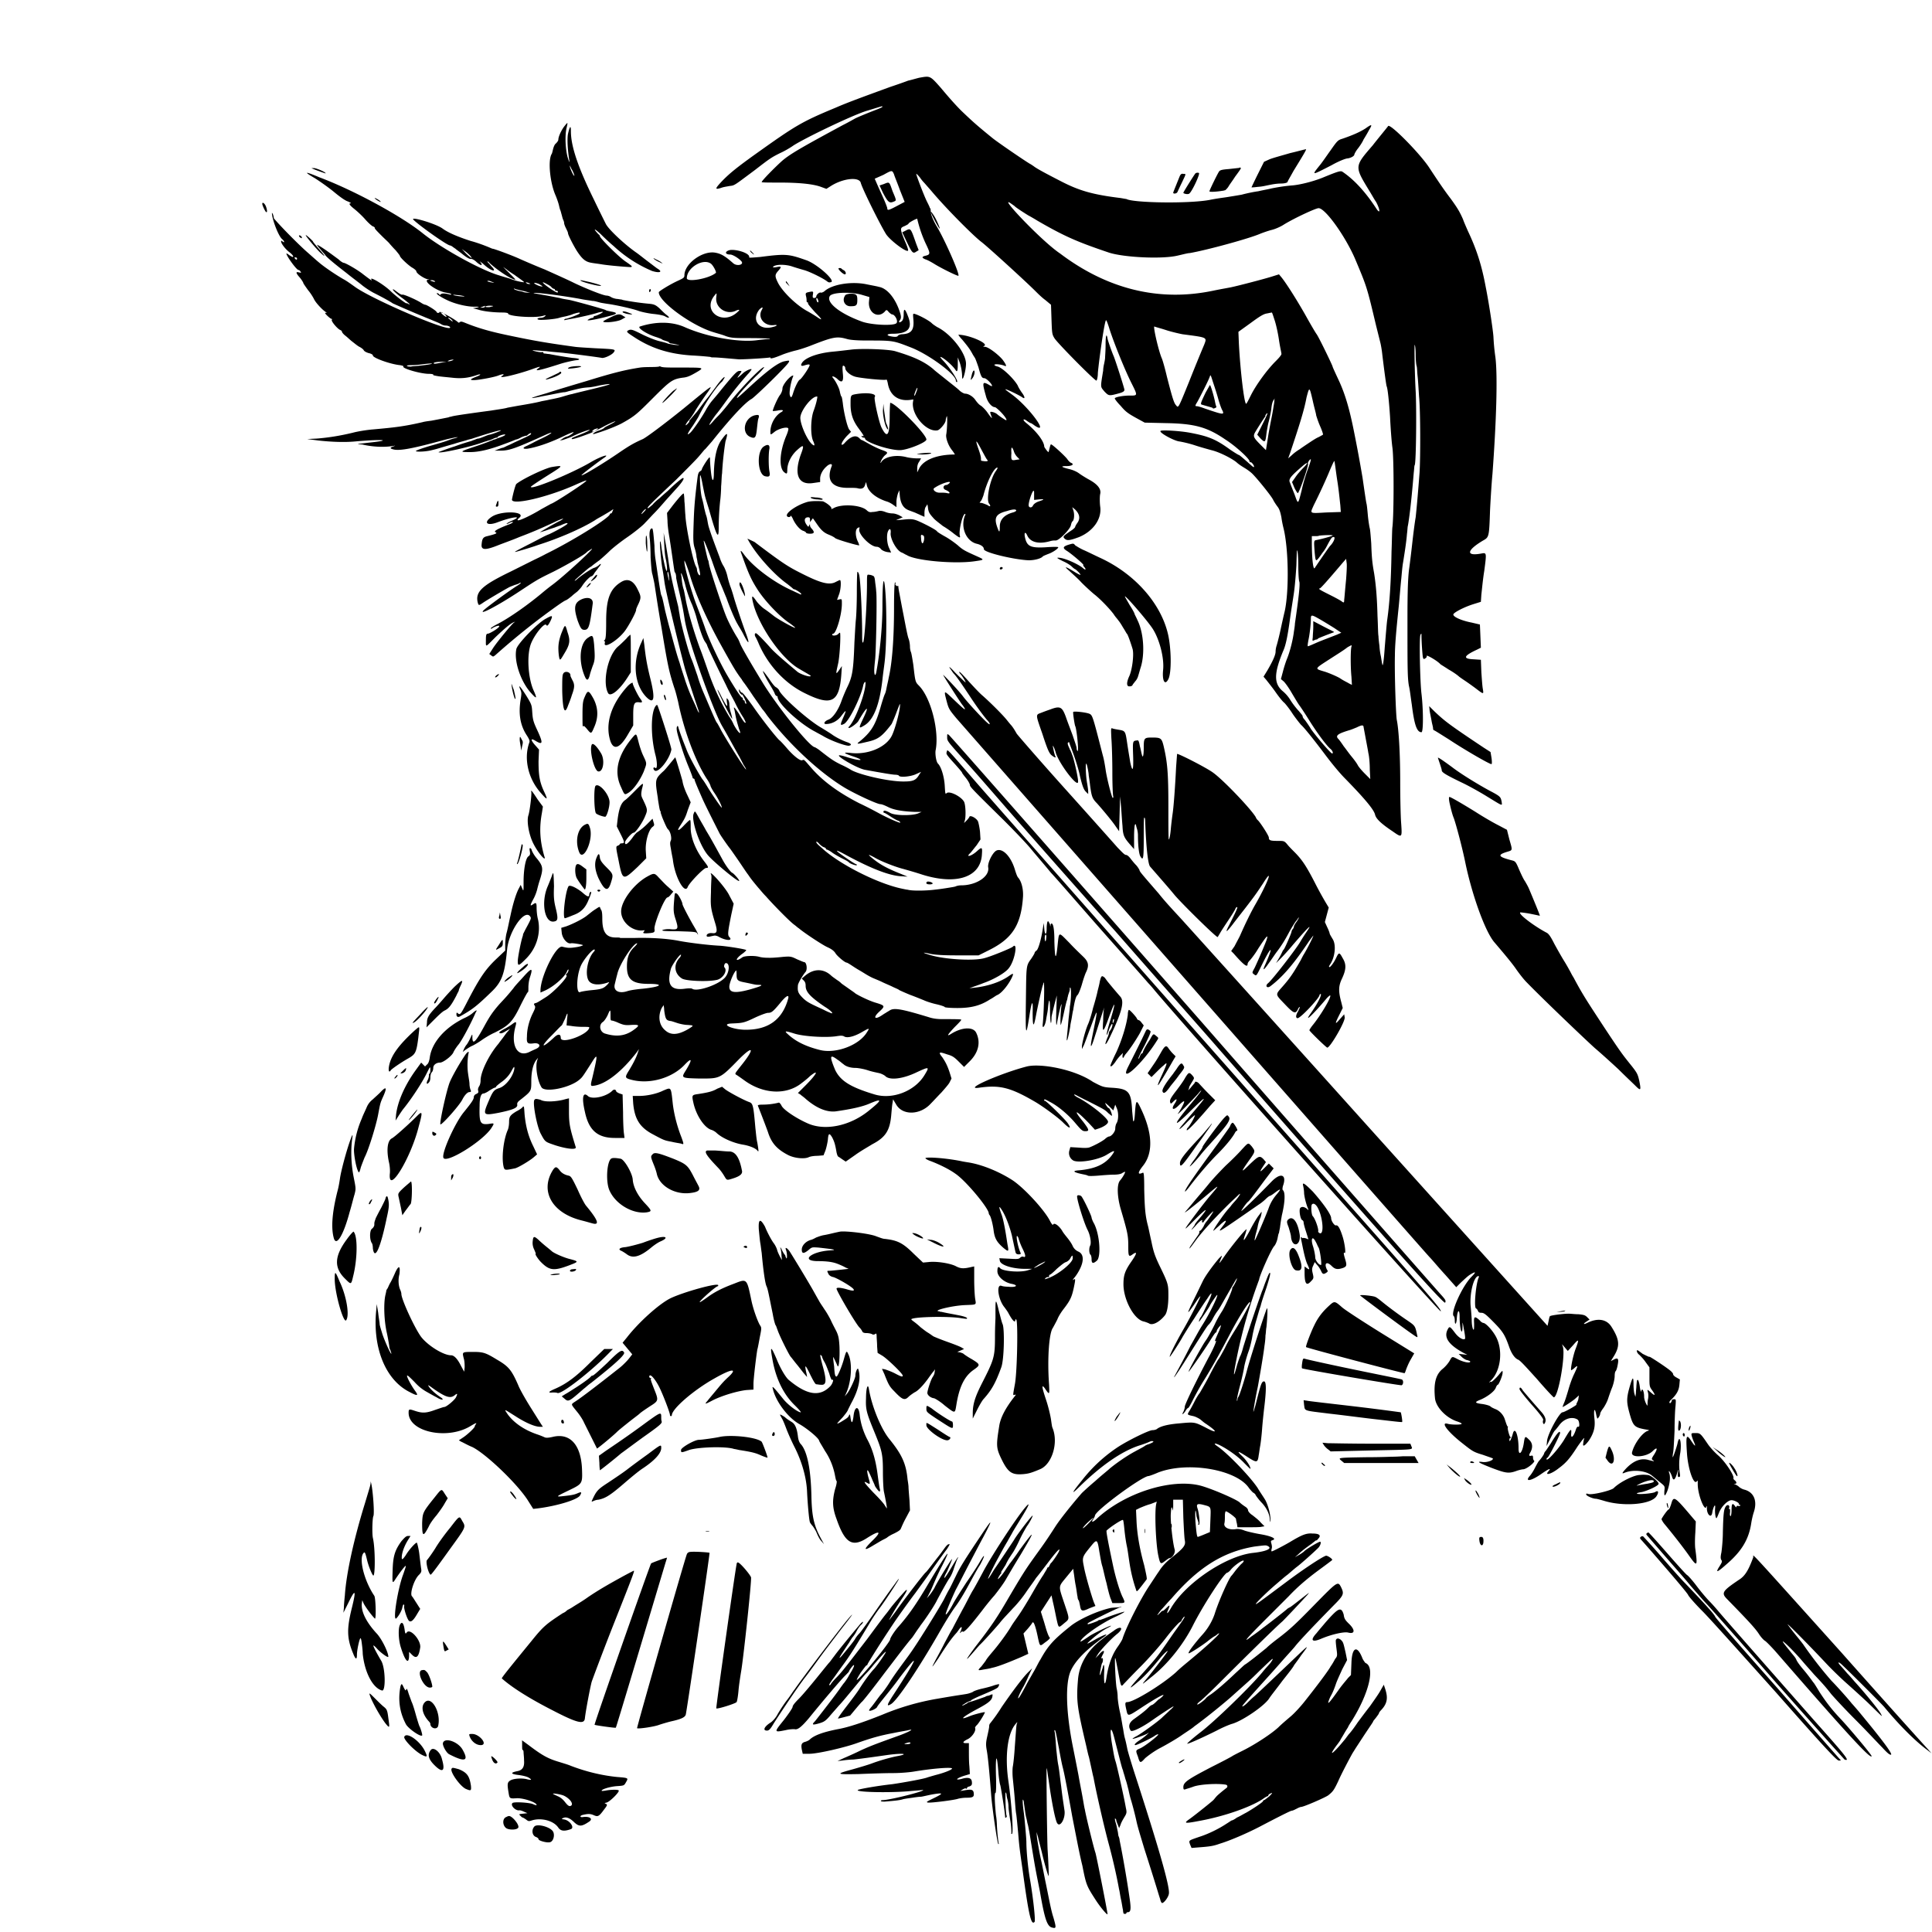 <svg xmlns="http://www.w3.org/2000/svg" viewBox="0 0 400 400"><path d="M190.3 16.1c-.8.2-1.8.5-2.3.6-.5.2-2.2.8-3.7 1.3-5.2 1.9-8.8 3.2-11.3 4.3-7 2.9-8.3 3.7-16.3 9.4-4.2 3-5.8 4.3-7.4 6-1.3 1.4-1.3 1.6 0 1.2.5-.2 1.3-.3 1.8-.4 1-.1.9-.1 5.2-3.3 3.1-2.4 3.4-2.6 5.2-3.5.9-.4 2.1-1.1 2.8-1.6 2.7-1.7 12.5-6.4 15.3-7.2 3-.9 3.1-1 3.1-.8 0 .1-.7.4-1.5.7-1.8.7-3.5 1.4-4.1 1.7-.2.1-1.4.8-2.6 1.4-8.5 4.6-11.2 6.1-12.9 7.7-1.2 1.1-3.9 3.8-3.9 4.1 0 .1 1.7.1 3.7.1 4.1 0 7 .3 8.6.9l1.1.4 1.1-.7c2.5-1.5 5.6-1.8 6-.6.2 1 3.8 8.3 5.2 10.6.7 1.2 4.2 3.9 4.6 3.5.1-.1-.2-1-.7-2.1-1-2.5-1-2.6 0-3 .4-.2.8-.4.8-.5 0-.2 1.7-1.1 1.8-1a26.16 26.16 0 0 0 1.7 5c1.1 2.3 1.1 2.4-.2 2.7-.6.2-.5.4.2.7.4.1 1.3.6 2.1 1.1 1.7 1 4.4 2.3 4.7 2.3.5 0-2.8-7.5-4.5-10.3-.7-1.2-1.2-2.4-1.2-3.1 0-.4-.1-.6-.1-.6-.1 0-.1 0-.1-.1s-.3-.7-.6-1.3c-.6-1.2-2.2-5.4-2.2-5.7 0-.1.4.3.8.8.4.6.9 1.1.9 1.1l1.4 1.6c3.1 3.7 8.8 9.4 10.4 10.6 1.2.9 9.1 8.1 11.2 10.2.4.4 1.3 1.3 2 1.8l1.2 1 .1 3c.1 2.8.1 3.1.6 3.9.5.9 8.3 8.8 8.7 8.8.1 0 .3-.7.3-1.6.3-3.2 1.4-10.9 1.7-10.9.1 0 .4.8.7 1.8 1 3.1 3.2 8.5 4.5 11.1 1.4 2.8 1.4 2.7-.4 2.7-1.2 0-3 .3-3 .6 0 .1.5.8 1.2 1.5 1.1 1.3 1.5 1.6 3.9 2.9l1.1.6 4.3.1c6 .1 8.6.8 12.4 3.4 2.2 1.4 5 4 5 4.5 0 .2.1.2.2.2.2-.1.9.8.7 1-.1.1-.7-.5-1.5-1.2s-1.5-1.3-1.6-1.3c-.1 0-.9-.5-1.8-1.1-3-2.2-4.6-2.8-8.3-3.5-2.1-.4-5.7-.6-6.1-.4-.5.3 2.8 2.1 3.9 2.2.6.1 2 .4 3.2.8 1.2.4 2.7.8 3.4 1 1.7.4 4.2 1.7 5.2 2.5.4.4 1.2.9 1.7 1.2.5.3 1.2.8 1.6 1.2 1.1 1.1 4 4.7 4.3 5.4.2.4.6 1 .9 1.4.4.5.6 1.2.8 2.2.1.8.3 1.7.4 2.1 1.1 4.3 1.2 13.1.3 17.3-.2.8-.6 2.6-.9 4-.3 1.4-.7 2.9-.8 3.2-.1.3-.2.8-.2 1.2 0 .7-.6 2-1.7 3.9l-.8 1.3.6.7c.3.4 1.2 1.5 1.9 2.5s1.5 2 1.8 2.2c.3.3 1.1 1.3 1.8 2.4.7 1 1.5 2 1.7 2.2.6.5 2.9 3.4 5 6.2 1.2 1.6 2.9 3.7 4.1 4.9 4.2 4.3 6 6.5 6.2 7.5.2.8 1.2 1.8 3.6 3.4 2 1.4 2 1.4 1.8-1.6-.1-1.1-.2-4.9-.2-8.4 0-6.1-.3-11-.7-13-.2-.9-.5-9.8-.4-13.4 0-1.8.2-4.5.8-10.2.2-2.1.4-4.6.5-5.5.1-.9.2-2.5.4-3.6.5-3.1.7-4.6.8-5.9.1-.6.1-1.4.2-1.7.4-2.3.8-6.1 1.2-10.9.1-.8.1-1.5.2-1.6.3-.5.4-11.6.2-15.3-.2-3.3-.3-9.8-.2-9.6.1.1.2 1 .2 2 0 1.1.1 2.1.2 2.4.1.3.1 1.2.2 2.1.1.9.2 2.7.3 4.2.3 2.9.3 12.8.1 15.8-.4 5.2-.6 7.3-.8 9.2-.2 1.1-.5 3.5-.7 5.3-.2 1.8-.5 4.3-.7 5.7-.2 1.8-.3 4.5-.3 9.8 0 10.5 0 12.4.3 14.1.2.8.4 2.6.6 3.9.5 4 1 5.7 2 5.7.4 0 .4-4.6 0-8-.3-2.4-.5-11.8-.2-12.2.2-.3.2-.3.2.2 0 1.2.2 4.1.3 4.5.1.4.2.4.5.2.2-.1.3-.3.3-.4-.4-.6 2.2.9 2.8 1.6.1.1.8.5 1.7 1.1.9.5 1.9 1.2 2.2 1.5.4.3 1 .7 1.3.9.3.2 1.3.9 2.1 1.5 1.7 1.3 1.7 1.3 1.5.1-.1-.5-.2-2-.3-3.4l-.1-2.6-1.5-.1c-2.3-.1-2.1-.7.7-2l.8-.4-.1-2.4-.1-2.4-1.7-.4c-2.1-.4-3.9-1.2-3.8-1.7.1-.4 2.2-1.5 4.1-2.1l1.6-.5.1-1.5c.1-.8.3-3.1.6-4.9.5-3.8.5-3.8-.6-3.6-3.2.6-3.1-.6.2-2.6 1.4-.8 1.4-.6 1.6-6.4.1-2 .3-5.4.5-7.5.8-10.8 1.1-20.3.6-24.2a44 44 0 0 1-.4-4.2c-.1-1.4-.9-6.8-1.6-10.3-.8-4.3-1.8-7.6-3.7-11.6-.3-.7-.8-1.8-1-2.4-.7-1.6-1.2-2.4-2.5-4.2-1.3-1.7-2.4-3.3-4.5-6.5-1.9-2.9-8.1-9.2-8.5-8.6-.2.3-2.2 2.7-3.2 4-3.8 4.4-3.8 4.3-.7 9.4.5.8 1.1 1.9 1.4 2.3.9 1.7.9 2.7 0 1.3-2.1-3.2-4.4-5.8-6.9-7.5-.4-.3-.8-.2-4.2 1.2-2 .8-4.8 1.5-6.4 1.6-1.2.1-2.6.3-4.1.6-.8.2-2 .4-2.8.6-.8.1-2.3.4-3.4.7-1.1.2-2.4.4-3 .5-.6.1-2.3.3-3.7.6-4.4.8-15.8.6-17.2-.2-.1 0-.6-.1-1.2-.2-5.7-.7-8.5-1.5-12.2-3.4-4.1-2.1-5.3-2.8-5.8-3.2l-.6-.4c-.2 0-6.8-4.5-7.9-5.4-3.2-2.6-4.1-3.4-6.5-5.7-1.5-1.5-3.2-3.5-4.2-4.7-2.3-2.6-2.2-2.5-4.5-2.1m-73.5 10.1c-.6.8-1.2 2.1-1.2 2.7 0 .2-.2.5-.5.8-.3.2-.5.8-.6 1.2-.1.4-.2.9-.3 1-.8 1.4-.3 6 .8 8.5.3.7.6 1.6.7 2s.2.9.3 1.1.2.7.3 1c.1.4.2.8.3 1 .1.2.2.5.2.7 0 .2.2.7.4 1.1.2.4.4.8.4 1 0 .3 1 2.3 1.8 3.6 1.1 1.7 1.8 2.3 3 2.5.5.1 1.4.2 2 .3 1.7.3 5.7.6 6.2.6.4-.1.3-.2-1-1.1-1.4-.9-5.4-4.9-5.4-5.3 0-.1-.1-.3-.3-.4-1.2-1.3-.9-1.3.5 0 .9.9 2.1 2 2.6 2.4a27.36 27.36 0 0 0 8 5.2c1.6.5 2.3.2 1.1-.5-.3-.2-1.2-.9-2-1.5s-1.9-1.5-2.5-1.9c-2.4-1.7-5.7-4.8-6.2-5.9-.3-.6-1.4-2.8-2.4-4.9-3.3-6.7-4.8-11.1-4.8-14.2 0-1.3-.2-1.2-.6.5-.2 1-.1 3.3.3 5.7.1.3-.1.1-.3-.6-.5-1.5-.7-4.6-.3-6.3.3-1.3.3-1.3-.5-.3m165.9.4c-1.1.7-2.4 1.3-4.7 2.1-1 .3-1.1.4-2.5 2.4-.8 1.1-1.8 2.6-2.4 3.3-1.6 2-1.5 1.9 2.6-.2 1.4-.8 2.9-1.4 3.3-1.4.7-.1 1.4-.5 1.4-.8 0-.1.3-.7.7-1.2.4-.5 1-1.4 1.2-1.9.3-.5.8-1.3 1.1-1.9.8-1.3.7-1.4-.7-.4m-15.6 5.1c-1.7.5-3.6 1-4.3 1.3l-1.1.5-1.3 2.6c-.7 1.4-1.3 2.7-1.3 2.7s.5 0 1.2-.1c1.3-.1 1.4-.2 3-.5.5-.1 1.3-.2 1.8-.2 1 0 1.5-.2 1.5-.4 0-.1.6-1.1 1.2-2.2 1.9-3.1 2.7-4.4 2.6-4.5-.2 0-1.6.4-3.3.8m-148.7 3.4c.2.3.6 1.3.5 1.3-.2 0-.9-1.6-.9-1.9 0-.3 0-.3.1 0 .1.2.2.5.3.6m-53.9-.3c0 .1 2.8 1.1 2.9 1.1.2-.2-1.9-1.1-2.4-1.1h-.5m191.7 0l-1.8.2c-1.3.1-1.8.2-2 .5-.3.4-2 3.9-2 4.1 0 .2 1.5.1 2.7-.1.2 0 .4-.1.5-.1.1 0 .4-.3.7-.7.2-.4.9-1.3 1.4-2.1 1.4-1.9 1.4-1.9.9-1.9-.1.1-.3.1-.4.1m-71.1 1.3c.1.4.7 1.8 1.2 3.2l1 2.5-1.7.9c-1.7.9-1.9.9-1.9.4 0-.1-.3-.9-.6-1.6s-.9-2-1.3-2.9l-.7-1.6 1.8-.8c1.8-1 1.8-1 2.2-.1m-119.9.8c1.1.7 2.8 1.9 3.9 2.8 1.2 1 2.3 1.8 2.9 2 .5.2.8.4.6.4-.5 0-.2.4.8 1.2.5.4 1.5 1.3 2.2 2.1.7.8 1.5 1.5 1.7 1.5.2.1.3.2.3.3-.1.1.6.8 1.4 1.6.8.8 1.6 1.5 1.7 1.7.1.1.6.7 1.2 1.3.5.6.9 1.1.9 1.2 0 .3 1.9 2.1 2.7 2.5.3.2.7.5.7.7.1.5 1.7 1.5 2.3 1.6.5 0 .5 0 .1.1-1.1.3 1.8 2.4 3.8 2.7.5.1 1 .2 1 .3.1.1 0 .1-.2.1-1.1-.3-1.7-.3-1.9-.1-.2.2-.3.2-.4 0-.1-.1-.2-.2-.4-.2-.4 0 .7.8 2 1.4 1.6.8 4.1 1.4 5.7 1.4 1.1 0 1.2 0 .5.2l-.8.1 1.1.3c1.2.4 3.4.6 5.1.6.6 0 1.1.1 1.1.2-.1.6 5.5 1 7.2.5.7-.2.7-.2.4.1-.2.2-.6.3-.8.3-.7 0-1 .3-.4.4.5.1 3.3-.1 4.2-.4.3-.1.8-.2 1.3-.3.4-.1 1.2-.3 1.6-.5 1-.3 1.5-.4 1.3-.1-.1.2-2.5 1.1-2.9 1.1-.1 0-.2.1-.3.2-.1.1.1.1.5 0s1.1-.2 1.6-.3c1.5-.3 3.8-.8 5-1.2.5-.1.9-.2.9-.1.1.1-1.3.8-1.6.8-.1 0-.3.1-.3.2s-.1.2-.2.2a2 2 0 0 0-.8.3c-1.2.6 2.3-.1 5.1-.9.8-.3.7-.5-.5-.7-.5-.1-1-.2-1.1-.3-.3-.2-6.5-1.9-7.5-2.1-.5-.1-1.4-.2-2-.4-.6-.1-2-.4-3.2-.6-1.2-.2-2.2-.4-2.2-.4-.3-.3 5.9.5 9.7 1.2.9.2 2 .3 2.4.4.5 0 1.1.2 1.5.3.3.1 1 .2 1.6.3 1.6.2 5.3 1 6.6 1.5.6.2 2 .5 3 .6 1 .1 2.1.3 2.4.5.9.5 1.1.3.3-.3-.4-.3-1-.9-1.5-1.4-.7-.6-1-.8-2-.9a54 54 0 0 1-5.6-.8c-.1-.1-.5-.1-1-.2-.4 0-1.1-.2-1.4-.4-.3-.2-.7-.3-.9-.3-.7 0-4.4-1.5-6.7-2.6-1.4-.7-4.1-1.9-6.1-2.8-2-.8-4.3-1.8-5.2-2.2-1.5-.7-5.3-2.1-5.6-2.1-.1 0-.5-.2-1-.4s-2-.8-3.5-1.2c-2.5-.8-4.7-1.7-5.9-2.6-1.4-1-6.8-2.6-6-1.8 1.2 1.2 6.7 5.1 7.5 5.3.1 0 .3.1.5.2.1.1.4.3.7.5.2.2.8.6 1.3 1 1.1.9 1.7 1.2 2 1.1.1 0 .6.2 1 .6 1 .9 1.5.9.8 0-.2-.2.1 0 .6.4 1.7 1.6 3.1 1.9 1.7.5-.4-.5-.8-.9-.8-.9 0-.1.2-.1.4.2 1.6 1.5 4.6 3.5 5.4 3.5.1 0-.5-.6-1.3-1.4l-1.2-1.2c.2.1.4.3.6.4.2.2.9.7 1.7 1.2 2.2 1.6 2.3 1.6 1.6 1.5-.6-.1-1.5-.3-2.5-.7-.3-.1-1.4-.4-2.3-.7-3.8-1.1-12.1-5.7-15.9-8.8-4.4-3.5-14.1-8.8-21.3-11.5-3.1-1.3-3.3-1.2-.9.2m182.3-1c-.2.2-2.4 3.7-2.5 4 0 .2.9.4 1.2.2.6-.4 2.4-4.3 2-4.3-.3-.1-.6 0-.7.1m-3.3.7c-.8 2-1.3 3.2-1.3 3.3 0 .3.8.2.9-.2.1-.2.5-1.1.9-1.9.9-1.9.9-1.8.3-1.8-.4-.1-.6.1-.8.6M183 38.1l-.9.3.7 1.5c1 1.9 1.3 2.2 2.1 1.9.7-.3.8-.1-.1-2.2-.7-2-.6-2-1.8-1.5M78 41.4c.3.2.7.4.8.4.1 0-.1-.2-.4-.4-.3-.2-.7-.4-.8-.4-.1 0 .1.2.4.4m131.4.8c.3.2.7.5.7.5.1.2 2.3 1.6 2.8 1.9.2.1 1.1.6 1.9 1.1 5.7 3.3 8.3 4.4 14.8 6.6 3.1 1 11.1 1.4 14.3.6.9-.2 2-.5 2.4-.5 3.5-.6 12.3-3 14.6-4 .5-.2 1.6-.6 2.4-.8.8-.2 1.9-.7 2.5-1.1 2.1-1.3 6.6-3.4 7.2-3.4 1.4 0 5.6 5.9 7.6 10.6 2.4 5.7 2.4 5.7 4.3 13.7l.9 3.6c.1.4.3 1.5.4 2.5.4 3.3.8 6.3.9 6.5.2.4.5 3.2.7 6.4.1 2.1.3 5 .5 6.4.3 2.5.3 13.3 0 16.2-.1.5-.1 2.8-.2 5.2-.1 6.3-.4 10.7-.9 14.2-.1.7-.3 3.2-.5 5.6-.2 2.9-.4 4.1-.5 3.6-.1-.4-.2-1.1-.3-1.7a13 13 0 0 1-.3-2.2c-.1-.7-.2-1.6-.2-2-.1-.4-.1-2.2-.2-4.1-.1-3.8-.3-6.3-.7-8.9-.4-2.2-.5-3.3-.6-6.2-.1-1.3-.2-2.7-.3-3.1-.1-.4-.3-1.6-.4-2.7-.1-1.1-.2-2.2-.3-2.5-.1-.5-.3-1.8-.8-5.3a307.57 307.57 0 0 0-1.8-9.7c-.9-4.5-1.8-7.6-3.1-10.4-.7-1.5-1.3-2.8-1.3-2.9 0-.2-2.8-6-3.3-6.7-.3-.4-1.4-2.3-2.4-4.1-2-3.5-4-6.6-4.9-7.7l-.5-.6-1.6.5c-1.6.5-7 1.9-8 2.1-.3.1-2.2.4-4.1.8-11.1 2.3-21.8-.3-31.6-7.7-3.9-2.6-13.3-12.6-10.1-10.3m-155.1 0c0 .3.6 1.6.8 1.7.3.2.2-.6-.1-1.3-.3-.6-.7-.8-.7-.4m139.1 3.2c.5 1 1 1.8 1.1 1.9.3.3-.6-1.8-1.1-2.6-.9-1.4-.9-1 0 .7M56.3 44.1c0 1.2 1.3 4.7 2.1 5.4.5.4.6.9.1.5-.2-.2-.3-.2-.3 0 0 .4.8 1.5 1.7 2.2.4.3.8.7.8.9 0 .2-.2.1-.7-.2-.4-.3-.7-.5-.7-.4 0 .5 2.1 3.4 2.5 3.4.1 0 .3.1.4.3.2.3.2.3-.3.2-.7-.2-.7.1.2 1.1.4.5.7 1 .7 1.1s.5.8 1 1.5c.6.7 1.1 1.6 1.2 1.8.3.7 1.6 2.1 2.3 2.6.3.2.4.3.3.3-.2-.1-.3 0-.3 0 0 .2 1.1 1.2 1.3 1.2.1 0 .2.1.1.2-.2.3 1.2 1.9 1.7 2.1.2.1.4.2.4.4 0 .1.3.5.7.8.4.3 1 .9 1.4 1.2s1.1.9 1.5 1.1c.4.2.8.5.9.7.1.2.4.4 1 .6.5.1.9.3.9.5 0 .5 3.6 1.8 5.6 2 .6.1.8.2.7.3-.2.4 3.6 1.5 5.3 1.5.6 0 1 .1.9.2-.1.1.5.2 1.1.3.7.1 1.9.2 2.8.3 1.8.2 3.2.1 5-.5 1.1-.4 1.1-.1 0 .3-1.3.5-1.4.7-.5.7.9 0 4.3-.6 5.2-1 .8-.3 1.3-.3.7.1-1.2.7 2.5-.1 6-1.3 1.9-.7 2.1-.7 1.4-.2-.8.6 0 .5 4.4-.9 1.2-.4 2.7-.7 3.3-.8 1.3-.1 1-.4-.6-.5-.7-.1-2.2-.3-4.8-.8-.3 0-.7-.1-.9-.1-.2 0-.4-.1-.3-.2.1-.1-.1-.1-.3-.1-.4.1-2.1-.3-1.9-.4l2.8.2c1.5.2 3.3.3 3.9.4 1.9.2 7.2.9 7.6 1 .5.1 2.1-.6 2.5-1.2.4-.6.3-.6-3.9-.8-1.6-.1-3.5-.2-4.2-.3-5.8-.8-8.2-1.2-13.9-2.4-3.8-.8-6.2-1.5-8.9-2.6-.5-.2-.8-.3-1-.1-.1.1-.3.1-.3.1-.2-.4-3.9-2.5-3.9-2.2 0 .2-.5.3-.6 0-.1-.3-1.9-1.4-2.3-1.5-.2 0-.6-.2-.9-.4-.9-.6-3.6-1.8-3.9-1.7-.1.1-.6-.2-1-.5s-.8-.6-.9-.6c-.3 0 .5.8 2 1.9.8.6 1.4 1.1 1.4 1.2 0 .1-.1 0-.3-.1-.2-.1-.3-.2-.3-.1 0 .2-2.3-1.5-3.4-2.6-1.5-1.4-4.4-3.1-3.9-2.3.2.3 0 .2-1.7-1.1-1.1-.9-3.7-2.4-4.1-2.4-.1 0-.6-.3-1-.7-.7-.5-3.2-2.4-4.2-2.9-.4-.3-.3 0 .5.9.4.5.9 1 1 1.2.5.6 2.1 1.9 4.3 3.6 1.1.9 2.6 2 3.2 2.5.6.5 1.8 1.3 2.6 1.7 1.8.9 3.4 1.8 3.8 2.1.2.1 3.8 1.7 6.5 2.8.2.1 1 .4 1.7.7.7.3 1.5.6 1.8.8.3.2.7.3.9.3.5 0 1 .2 1 .4 0 1.1-16.1-5.8-19.7-8.4-.7-.5-1.8-1.3-2.4-1.6-1.9-1.1-4.2-2.7-5.1-3.5-.5-.4-1.6-1.4-2.4-2.1-1.6-1.4-5.4-5.2-6.9-7-.1-.9-.4-1.2-.4-1.1m131.1 3.7l-.6.3.9 1.9c1.1 2.3 1.3 2.6 2 2.1l.5-.3-.5-1.3c-1.2-3.4-1.1-3.3-2.3-2.7m-125.5 1c0 .1.1.3.3.4.2.1.3.2.3 0 0-.1-.1-.3-.3-.4-.2-.1-.3-.1-.3 0m1.4-.1c0 .2 1.9 2.5 2.9 3.5 1.4 1.3 1.2.9-.2-.7-.6-.7-1.2-1.4-1.2-1.5 0-.1-1.5-1.5-1.5-1.3m34 4.2c.8.9.1.5-.9-.5-.9-1-1-1-.3-.5.5.3 1 .8 1.2 1m53.7-1.1c-1 .3-.9.9.2.9.5 0 1.8.8 2.3 1.4.6.7-.9 1.1-1.7.4-1.8-1.6-2.6-2-3.8-2.2-2.6-.4-6.3 2.3-6.3 4.7 0 .5-.2.6-1.5 1.2-1.5.7-3.8 2.1-3.8 2.3-.1 1.9 6.9 7 11.4 8.3.6.2 1.8.5 2.5.8 1.2.4 1.8.4 5.2.4 2.1 0 3.9.1 3.9.1 0 .1-.2.1-.4.1s-1.1.1-2 .2c-3.8.6-10.6-.6-15.3-2.7-2.5-1.1-5.8-1.2-9.2-.1-.7.2 1.4 1.6 3.4 2.2.6.2 1.1.4 1.2.5s.5.2.8.3c.3.1.6.2.6.3 0 .1.2.1.3.2.2 0 .7.1 1.2.2.9.2.9.2-.3.1-.6-.1-1.3-.2-1.5-.3-.2-.1-1-.3-1.8-.5s-2.3-.8-3.5-1.4c-1.8-.9-2.1-1-2.6-.9-.7.3-.7.4.7 1.3 3.7 2.5 7.5 3.7 12.3 4 2.1.1 3.8.3 3.8.3.1.1.4.1.8.1s1.7.1 2.8.2l2.3.2c1.6 0 6.3-.3 6.4-.4.1 0 .1 0 .1.1 0 .2.6.1 2.3-.6.7-.3 2-.7 2.8-.9.9-.2 2.4-.7 3.4-1.1 4.6-1.8 5.3-1.9 7.4-1.3.7.2 2.2.3 4.1.3 5.4 0 5.4 0 9 1.4 3.7 1.4 9.4 5.6 9.4 6.9 0 .2.1.3.2.3.5 0-1.3-2.8-2.7-4.3-.5-.5-.8-.9-.7-.9.5 0 2.6 1.8 3.2 2.8.3.4.4 0 .4-1.4V74l.3.8c.3.7.6 2.1.6 3.2 0 1.4.8-1.2.8-2.7 0-2.2-3.1-6.2-6-7.6-.3-.2-.8-.5-1.1-.8-.5-.5-2.5-1.6-3.5-1.9-.4-.1-.4-.1-.3 1.1.2 2.2-.4 3-2.3 3.1-.4 0-.8.2-.9.3-.1.3-.7.3-1.6.1-.9-.2-.6-.5.5-.5 3.2 0 4.2-1.1 3.2-3.6-.6-1.6-.9-1.8-.9-.5 0 .7-.1 1.1-.3 1.4-.5.5-.9.4-.5-.1.3-.4.3-.8 0-1.7-.9-2.8-2.6-4.9-4.3-5.2-.3-.1-1.4-.3-2.4-.5-3.1-.7-7.1-.1-8.8 1.3-.3.3-.7.4-.8.4-.3-.2-1 .4-1 .8 0 .1-.2.3-.4.3-.3 0-.4-.1-.3-.7.1-.6.1-.7-.5-.6-1 .2-1.1.2-.9 1 .1.4.1.8.1 1 0 .1.1.2.2.2s.1.1.1.2c-.1.1.6.9 1.5 1.9 1.5 1.5 1.6 1.8.3.9-.3-.2-1.1-.7-1.8-1.1-2.3-1.2-5.2-4-6.2-5.9-.7-1.4-.7-1.7 0-2.5.8-.9.7-1-.3-.8-.6.1-.9.1-.7-.1.5-.5 2.6-.5 4 0 .6.2 1.6.5 2.3.7 1.2.3 4.2 1.8 4.9 2.4.3.2.4.2.8.1.8-.4-2.9-3.7-5.1-4.5-3.7-1.3-4.2-1.4-9.6-.7-1.2.1-2.2.2-2.3.1.3-.9-2.9-1.8-4.1-1.5m4.3.1c0 .1.2.4.4.5.2.2.4.3.4.3 0-.1-.2-.3-.4-.5-.3-.3-.4-.4-.4-.3m-93.8 1.7c0 .3-.4.1-.5-.2 0-.1 0-.2.2-.1.2 0 .3.1.3.3m73.9 0c.2.2.7.5 1.2.7.6.3.7.3.4.1-.2-.2-.7-.5-1.2-.7-.5-.3-.6-.3-.4-.1m11.8 1c.5.4 1.2 1.8 1 1.9-1.4 1.2-6 2-6 1.1 0-2.2 3.4-4.2 5-3m26.4 1c0 .3 1 1.2 1.3 1.2.4 0 .2-.7-.3-.9-.2-.1-.4-.3-.4-.3s-.1-.1-.3-.1c-.1 0-.3 0-.3.1m-53.4 2.5c.5.4 4.6 1.4 4.2 1-.1-.1-1.1-.4-2.3-.7-1.4-.3-2.1-.5-1.9-.3m-30.2.1c.2.1.1.2-.3.1-.7-.2-.8-.3-.3-.3.2 0 .5.1.6.2m12.3.3c-.1.1-1.5-.2-1.4-.3.1-.1.4-.1.8.1l.6.2m60.4-.1c0 .1.2.3.4.5l.4.4-.3-.5c-.4-.6-.5-.7-.5-.4m-53.2.2c.4.2.4.2 0 .2-.2 0-.5-.1-.5-.2-.3-.2-.1-.2.5 0m2.8.7c-.4.1-1.7-.5-1.7-.7 0-.1.5 0 1 .2.5.3.8.5.7.5m.9-.5c.4.2.9.5 1 .7.2.2.4.3.5.3s.2.1.2.2.1.2.3.2c.2 0 .3.1.3.2 0 .3-.2.2-1.2-.4-1.7-1.1-2.7-2.1-1.1-1.2m-4.6 1.5c1.1.3 1.4.4.8.3-.5 0-1-.1-1.2-.2-.2-.1-.5-.1-.9-.2-.3-.1-.7-.2-.8-.3-.2-.2-.1-.2.1-.1s1.1.3 2 .5m25.9-.4c-.1.1-.1.3-.1.4 0 .2.1.2.2.1s.2-.3.1-.4c0-.2-.1-.2-.2-.1m43.8 1.1l1.7.5-.1 1.1c-.1 2.2 1.9 3.4 3.3 1.9.3-.4.4-.4.8.1.3.3.6.5.7.5.6 0 1.3 1.4.9 1.8-.5.6-5.1.4-7.1-.3-4.7-1.7-7.5-4-6.7-5.3.5-.8 4.3-.9 6.5-.3m-30 .5c-.3 2.1 1.9 3.7 3.9 2.9.8-.4 1.1-.3.6.1-3.1 3.1-7.6-.1-4.8-3.4.4-.5.4-.5.3.4m-52.2-.2c.4.2-1.7 0-2.2-.2-.2-.1.1-.1.8 0 .6 0 1.2.2 1.4.2m78.8 0c-.6 1 .1 2.2 1.3 2.1 1.1 0 1.3-.2 1.3-1.3s-.2-1.3-1.5-1.3c-.7.1-1 .2-1.1.5m-5.5.9c.1.3 0 .4-.1.4-.2-.1-.4-.9-.2-.9.1 0 .2.2.3.5m-69 1.3c0 .1-.2.2-.5.2h-.5l.5-.2c.3-.1.5-.2.5-.2v.2m1.7-.1l-.8.2c-.4 0-.8 0-.8-.1s.4-.2.8-.2.8 0 .8.1m55.6.8c-.9 1.6.6 3.4 2.6 3.1.8-.1.6.2-.3.4-2.8.8-4.5-1.4-2.8-3.6.6-.6.9-.6.5.1m-28.8.4c0 .1.3.2.6.3s.9.2 1.2.2c.3.1.2-.1-.4-.3-1-.4-1.4-.4-1.4-.2m-36.8.5c.3.3.4.5.3.5-.2 0-1.1-.7-1.1-.9.1-.2.3 0 .8.4m171.8 1.2c.3.9.7 2.7.9 4.1.2 1.4.5 2.6.5 2.8.1.2-.4.8-1.2 1.6-1.9 1.9-4.1 5-5.1 7-.5 1-.9 1.8-1 1.8-.4 0-1.2-6.8-1.5-12.4l-.1-2.5 2.5-1.8c1.9-1.4 2.7-1.9 3.4-2l1-.2c.1 0 .3.7.6 1.6m-137.7-.5c-.8.4-1.4.7-1.3.8.3.3 2.9 0 3.7-.4l.9-.5-.5-.3c-.7-.5-1.2-.4-2.8.4m-32.8.3c.5.5.4.6-.1.2-.2-.2-.5-.4-.5-.4s0-.1.1-.1.4.2.5.3m148.2 2.3c1.3.4 2.7.7 3.2.8 5.3.7 5.1.6 4.5 2.2-.3.7-1.6 3.8-3.1 7.6-2.4 5.9-2.2 5.5-2.8 4.8-.4-.5-.8-1.9-1.8-5.8-.4-1.7-.9-3.5-1.1-3.9-.7-1.7-1.8-6.6-1.5-6.5.2.1 1.4.4 2.6.8m-42.4 1.9c1.5 1.8 1.7 2.2 2.1 2.9.2.4.5.8.6 1 .1.2.4 1 .7 1.9.5 1.9.7 2.2 1.2 2.2.4 0 1.6 1.2 1.6 1.6 0 .1-.3 0-.6-.2-1.4-.8-1.5-.6-.7 2.2.3 1.3 1.2 2.4 1.9 2.4.1 0 .6.4 1.1.9.9.9 1.5 1.8 1.2 1.8-.1 0-1.2-.7-1.8-1.2-.2-.2-.6-.4-1-.5-.6-.1-.6-.1-.2 1 .2.5-.1.2-.8-.8-.4-.6-1-1.2-1.4-1.5-.4-.2-.8-.7-1.1-1.1-.5-.8-1.5-1.4-2.2-1.4-.2 0-.8-.3-1.2-.7-.4-.4-1.7-1.4-2.7-2.2-1.1-.9-2.3-1.8-2.7-2.2-1.9-1.6-4.2-2.6-7.9-3.7-1.4-.4-7.1-.6-9.2-.3-.9.1-2.5.3-3.6.4-3.3.3-5.9 1.3-6.5 2.4-.3.5-.1.7.7.4.4-.1.7-.2.9-.1.3.1-1.6 2.9-2 3.1-.3.1-1 1.5-1.4 2.8-.3 1-.5 1.1-.7.3-.1-.6.2-2.4.6-3.5.2-.5.2-.5-.1-.4-.8.4-2 2-2 2.6 0 .4-.2 1-.6 1.5-.6.9-1.5 3.1-1.4 3.2 0 0 .5 0 1-.1 1-.2 1.4-.1.8.3-1.3.7-2.3 2.5-2.3 4.1 0 .7 0 .7 1-.1.9-.6 2.5-1 2.7-.6.1.1-.1.8-.4 1.5-1.4 3.3-1.6 6.7-.4 7.6.5.4.6.3.6-.5 0-1.3.7-2.8 1.8-3.9 1.6-1.5 1.8-1.4 1 .7-1.5 4.2-.5 6.4 2.6 5.9l1.4-.2v-.7c0-.8.5-1.8 1.3-2.5.6-.6 1.3-.7 1.1-.1-1.2 3 .1 4.6 3.6 4.5.7 0 1.5 0 1.8.1.8.2 1.3 0 1.5-.7l.2-.6.2.8c.4 1.3 1.9 2.5 4 3.2.4.1 1 .4 1.4.7l.7.5v-1.1c0-.6.2-1.4.3-1.7l.3-.7.1 1.2c.2 1.7.8 2.6 2 3 .5.2 1.1.4 1.3.5.2.1.7.3 1.1.5l.7.3v-.8c0-.5.1-1.1.3-1.3l.3-.5.1.5c.1 1.1.3 1.4 1.1 2.3.4.5 1.4 1.2 2 1.7.7.4 1.7 1.1 2.3 1.6 1.2.9 1.4 1 1.2.3-.2-1 .6-4.4 1.1-4.4.1 0 .1.2 0 .3-1 2.4.2 5.4 2.5 5.9.8.2 1.4.6 1.4 1.1 0 .7 6.4 2.2 9.3 2.3 1.3 0 2.6-.4 2.9-.8.1-.1.6-.3 1.1-.5.9-.3 2.1-1.1 2.1-1.4 0-.1-1.1-.1-2.5 0-3.3.2-4-.2-4.4-2.1-.2-1 .1-1.2.5-.3.6 1.3 2.2 1.8 4.5 1.2.7-.2.9-.2 1.4-.2.7 0 2.9-2.3 3.1-3.1.1-.4.2-.8.4-.9.3-.3.4-1.5.1-2.3l-.2-.6.6.5c.9.9 1.1 1.8.5 2.7-.3.4-.5.8-.5.9 0 .1-.4.5-.9.8-1.6 1.1-1.7 1.2-1.3 1.6.5.5 1.1.4 3-.3 2.9-1.2 4.7-3.7 4.4-6.2-.1-.7-.1-1.4-.1-1.6 0-.2 0-.8.1-1.2.2-1-.6-2-2.5-3-.7-.4-1.5-.9-1.9-1.2-.4-.3-1.2-.7-2.1-.9-1.6-.4-1.8-.6-.5-.6 1.2 0 1.7-.4.9-.7-.2-.1-.5-.4-.7-.7-.3-.5-3.1-3.1-3.4-3.1-.1 0-.2.4-.3.8l-.2.8c-.2 0-.8-.9-.9-1.1 0-1.1-1.6-3.2-3.7-4.9-.9-.7-.7-1.1.2-.4.3.2.6.4.7.4.1 0 .4.2.8.5 3.3 2.2-1.3-4-4.8-6.5-.8-.6-1.4-1-1.2-1 .3 0 3 1.3 3.5 1.7.6.4.5-.2-.2-1.1-.2-.3-.6-.9-.8-1.4-.8-1.4-3.1-3.6-4.1-3.9-.5-.1-.8-.3-.7-.4.3-.2 1.5 0 2 .2.6.3.5-.1-.3-1.2-.9-1.1-3-2.7-3.7-2.7-.4 0-.4 0-.1-.2.9-.5-3.2-2.3-5.4-2.3-.1-.2.2.4.8 1m29.7 1.1c0 1.2-.1 2.3-.1 2.6 0 .3-.1.8-.2 1.3-.1.4-.2 1-.2 1.4-.6 3.7-.6 3.3.3 4.4.9.9.9.9 3.1.3.7-.2 1-.4 1-.7 0-.3-1.8-5.9-2.2-6.9-.4-.9-1.2-3.2-1.3-3.7-.2-1.2-.4-.7-.4 1.3M93.7 74.6c-.2.1-.6.2-.8.2-.3 0-.3 0 .1-.2.6-.2 1.2-.2.7 0m68.7.2c-1.4.3-3.7 2.1-7.3 5.4-1.3 1.2-2.4 2.2-2.5 2.2-.2-.2 1.8-2.4 3.9-4.5 1.1-1 1.8-1.9 1.7-1.9-.6 0-5 4.5-7.6 7.9-.8 1-1.6 1.9-1.8 2.1s-.8.8-1.3 1.4c-1.1 1.2-.7.4.6-1.4.9-1.1 1.1-1.4 2.7-3.6 1.2-1.6 2.4-3.1 4-4.9.5-.5.8-1 .8-1 0-.3-1.3.3-1.8.8-1.1 1-1.4 1.2-.8.4.6-.9.7-.9.1-.9-.5 0-1 .5-3.7 3.8-1.1 1.4-2.2 2.6-2.3 2.8-.1.1-.5.7-.8 1.2-.9 1.7-2.9 4.6-3.4 5-.8.7-.6.2.3-1.1.5-.7 1.1-1.7 1.4-2.2 1.4-2.9 3.8-6.4 4.9-7.3.1-.1.2-.3.4-.6.5-.9-.6.1-1.7 1.7-.6.8-1.4 1.9-1.9 2.5s-1 1.3-1.3 1.7c-.3.4-.7 1-1.1 1.4-1 1.2-1.3 1.5-1.2 1.5.1 0 0 .2-.2.4-.8.9-.7.3.2-.7.5-.6.9-1.3 1-1.4.1-.3 1.8-2.9 2.9-4.4 1.1-1.6 1-1.5-5.1 3.5-4.1 3.3-7.6 5.9-8.4 6.3-1.8.8-2.7 1.3-4.9 2.8-3.5 2.4-7.7 4.9-7.8 4.7-.1-.1 3.1-2.5 4.5-3.5 1.7-1.1-.4-.5-2.6.8-3.9 2.3-12.4 5.8-12.4 5.1 0-.1 1.3-1 4.5-3 2.2-1.4 2.2-1.5-.2-1.1-1.5.3-6.1 2.5-7.3 3.5-.2.2-.7 2.1-.9 3.2-.2 1.3 7.3-.4 13.3-3.1 1.1-.5 2.1-.9 2.1-.8.2.2-6.9 4.8-7.3 4.8l-2 1.1c-2.3 1.4-4.7 2.5-4.9 2.3-.1-.1 0-.2.2-.4 1.9-1.4-3.5-1.7-5.6-.3-1.8 1.2-1 2 1.3 1.1 2.9-1.1 5.4-1.4 2.9-.3-.5.2-1 .5-1.1.6-.1.1.1.1.5-.1.3-.2.7-.3.8-.2.1 0-.3.3-.9.5-2.3.9-3.2 1.4-2.7 1.6.5.2-.1.4-1.7.8-.9.2-1.1.5-1.2 1.9 0 1 .9 1 3.4 0 1-.4 3-1.1 4.4-1.7 2.9-1.1 4.5-1.8 7.3-3.1 1-.5 1.9-.8 1.8-.7-.1.1-.5.4-1 .6-1.5.8-3.9 2.2-3.8 2.2 0 0 .8-.2 1.6-.5s1.6-.5 1.7-.6c.1 0 .5-.2.9-.3 1.1-.5 1.5-.6 1.5-.4 0 .2-2.1 1.4-3.8 2.2-.8.3-1.5.7-1.7.8-.2.1-1.5.8-2.9 1.5-2.9 1.5-3.1 1.6-1.4 1.1.7-.2 2.4-.7 3.8-1.2 4.1-1.3 8.8-3.3 11.7-5.1.4-.3 1.2-.7 1.7-1s1.2-.7 1.5-.9l.6-.4-.2.5c-.1.3-.3.5-.3.4-.1-.1-.2.1-.3.3-.8 1.1-7.7 5.4-13.2 8.1-1.1.6-2.2 1.1-2.4 1.2l-4.8 2.4c-6 2.9-7.4 4.2-6.9 6.4.2.7.2.7 1.1.1.7-.5 4.1-2.5 5.2-3.1.3-.2.9-.4 1.4-.6.4-.1.9-.3 1-.4.1-.1.2-.1.2 0s-.3.3-.6.5c-1.2.7-7 4.9-7.2 5.3-.6.8 3-1.1 7-3.7 4.1-2.7 4.2-2.8 7.5-4.4 2.6-1.3 6.8-3.7 7-4.1.1-.1.4-.3.9-.6 1.4-.9-5.7 5.7-8.2 7.5-.4.3-1.3 1-2 1.6-3 2.5-6.7 5.1-9.2 6.4-.8.4-1.4.8-1.4.9s.2.1.4-.1c.9-.5 1.6-.6 1.3-.2-.4.5-2 1.4-2.3 1.4-.3 0-.4.2-.4 1.3 0 1.6-.2 1.6 2-.6 1.7-1.6 2.9-2.7 3.8-3.1.3-.1.3-.1 0 .1-.6.5-3.3 3.8-4.2 5.1l-.9 1.4.4.3c.4.3.4.3.9-.1a152.42 152.42 0 0 1 9.1-7.5c2.8-2.1 4.9-3.6 5.4-3.8.3-.1.8-.5 1.3-.9.4-.4 1-.8 1.2-1 .2-.2.7-.7 1-1.2.6-.9 1.6-1.9 1.9-1.9.1 0 .4-.3.6-.7.3-.4.7-.9.9-1.2.2-.2.4-.5.4-.6 0-.1-.2 0-.4.2s-.7.5-1.1.6c-.7.3-2.8 1.7-3.5 2.4-.3.2-.4.3-.4.2 0-.1.7-.7 1.5-1.4s1.6-1.4 1.9-1.5c.2-.2 1-.8 1.7-1.3.7-.6 1.6-1.4 2.1-1.9s2.1-1.8 3.7-2.9c1.6-1.1 3.3-2.5 3.7-3 .5-.5 1.3-1.4 1.8-1.9s1.4-1.5 2-2.2c.6-.7 1.8-2 2.6-2.9 1.3-1.4 1.9-2.4 1.3-2.2-.2.1-1.5 1.1-3 2.6-.7.6-1.5 1.3-1.8 1.6-.3.2-1 .8-1.4 1.3-.5.4-.9.8-1 .7-.2-.1.6-.9 5.9-5.9 1.8-1.8 3.9-3.9 4.6-4.7.7-.8 1.3-1.6 1.4-1.6l1.4-1.6c3.9-4.9 6.9-8.1 8.2-8.8.7-.4 7.3-6.8 7.7-7.6.2-.4.1-.4-.9-.2m-70.6.2c-1.5.3-2 .4-2 .2s.8-.3 2-.3h.7l-.7.1m-2.7.4c-.4.1-1.3.2-2.1.3-.8.1-1.6.1-1.9.2-.2 0-.6 0-.8-.1-.2-.1.1-.2.9-.2.7 0 1.8-.1 2.4-.2 1.7-.2 2.3-.2 1.5 0m28.9.6c-.3.1-.4.2-.4.3.1.1 2.6-.2 2.7-.4.2-.2-1.8-.1-2.3.1m57 .2c0 .6 1 1.5 2.1 1.8 1.1.3 6.1.8 6.4.6.1-.1.2.3.3.7.4 2.5 2.1 3.8 4.6 3.5l.7-.1-.1.7c-.2 2.7 2.9 6.1 5.1 5.7.5-.1 1.7-1.5 1.7-2.1 0-.2.1-.5.2-.8.2-.4.1 2.8-.1 3.8-.1.7.4 2.2 1.2 3.2.4.5.6.9.6.9-3.7 0-6.5 1.1-7.4 2.9l-.4.8V97c0-.5.1-1 .4-1.4l.4-.7h-.9c-.5 0-1.6-.1-2.3-.3-2.2-.5-4.3 0-5 1-.1.2-.2.3-.2.2 0-.3.5-1.2 1-1.6.6-.5.5-.6-.6-1-.6-.2-1.7-.7-2.6-1.2-.9-.5-1.6-.9-1.7-.9-.1 0-.3-.2-.5-.4-.7-.7-1.8-.4-3.1 1.1-.2.2-.4.3-.5.3-.2-.2.2-.9 1-1.8l.9-.9-.4-.5c-.4-.6-1.1-3.5-1.3-5.4-.1-.7-.2-1.4-.3-1.4-.1-.1-.2-.5-.3-.9-.1-.8-.9-2.3-1.4-2.9-.5-.6.2-.4.8.1 1 1 1.4.7 1.2-1.1-.1-1.1-.1-1.6.1-1.6.3.1.4.3.4.5m-42.5-.1c-3.2.5-5.6 1.1-11.1 2.8-2.7.8-6.4 1.9-8.2 2.5-3.8 1.1-4.1 1.3-.7.6 2.2-.4 3.9-.8 4.4-.8.1 0 .5-.1.8-.2 2.4-.6 2.8-.7 4.1-.8.4 0 1.5-.2 2.3-.4 2.2-.4 2.9-.4 1.1.1-1.4.4-6.2 1.5-6.8 1.7-.2 0-1.2.3-2.2.6-1.1.3-2.3.5-2.7.6-.4.1-1.1.2-1.5.3-1.1.3-3.5.7-4.7.9l-2.2.4c-.6.2-2.2.4-3.4.6-3 .4-7.4 1-8.1 1.2-.3.1-.6.1-.7.2-1 .2-2.5.5-3.6.7-.8.1-1.5.2-1.8.3-3.9.9-5.8 1.1-10.2 1.5-1.3.1-3.2.4-4.3.7-2.5.6-4.9 1-7.4 1.2l-2 .1 2.3.3c2.7.3 5.4.4 7.6.2 5.6-.5 7.9-.3 3.3.2-2.7.3-2.6.3-2.7.4-.1-.1.1 0 .3 0 .3 0 .6 0 .9.1 2.4.5 4.6.5 6.3.2.3-.1.2 0-.1.1-.9.3-.8.5.2.7 1.4.2 4-.3 10.2-2 2.3-.6 3.9-.8 2-.3-.4.1-.9.3-1.2.4-.2.1-1.8.6-3.6 1.1-1.7.5-3.1 1-3 1.1.2.2 2.2.1 3.3-.2 1.3-.3 1.4-.4 4.6-1.3 1.2-.4 2.5-.7 2.7-.8.3-.1.8-.2 1.1-.3 3.3-1.1 5.8-1.8 5.9-1.7.1.1-2.1.9-2.4.9-.1 0-.6.2-1.1.4-.5.2-1 .4-1.2.4-.2 0-.6.2-.9.3-.3.1-.5.2-.5.2s-1.5.4-3.4 1.1c-1.9.6-3.4 1.2-3.4 1.2 0 .4 6.8-1.1 9.4-2.1.3-.1.7-.2.9-.3.2 0 .7-.2 1.1-.4.4-.2.7-.2.7-.2s.1.1.1-.1c.2-.3 1.6-.7 1.6-.5 0 .1-.2.2-.4.3-.2.1-.7.3-1.1.4-.4.2-.7.3-.8.3-.1 0-.4.2-.8.3-.4.2-1.8.7-3.3 1.2-3 1-3.2 1.1-.9 1.1 2 0 4.3-.6 7.2-1.7 1.1-.4 2.1-.8 2.3-.9.2 0 .7-.2 1.2-.5.5-.2.9-.3.9-.3 0 .1.2 0 .4-.2.5-.4.8-.4.6-.1-.1.2-1 .6-3.4 1.7-.4.2-1 .5-1.5.7-.4.2-.8.4-.9.4-.1 0-.4.1-.9.3l-.8.3h1.2c1.8 0 3-.4 9.4-3.3 2-.9 1.2-.2-.9.8-.9.4-1.8.9-2 1l-1 .5c-1 .4-.9.7.1.6 1.9-.3 4.6-1.2 7.5-2.6 1.9-.9 2.6-1.1 1.6-.4-.4.3-.9.5-1 .5-.1 0-.5.2-.8.4l-.6.4.6-.1c.3-.1 1.2-.4 1.9-.7 1.8-.9 3.7-1.5 3.7-1.4 0 .1-.8.5-1.8.9-2 .8-2 .8-1.9 1 .1.1 1.7-.4 3.5-1.1.4-.1 1.8-.8 3.1-1.5s2.4-1.1 2.4-1.1c0 .1-.5.4-1.1.7-.6.3-1.2.6-1.2.7-.1.1-.6.4-1.3.6-1.2.5-1.4.9-.3.5 1.7-.5 4.5-1.6 5.5-2.2 2.5-1.4 3-1.9 6.2-5.1 3.5-3.5 4-3.9 6.1-4.2 1-.1 1.5-.3 3.2-1.3 1.3-.8 1.1-.8-3.3-.8-3.5 0-4.2 0-4.6-.3-.1.3-2.8.1-4.1.3m68.7 1.5c-.3 1.2-.3 1.3.2.6.4-.6.5-1.5.2-1.5-.1.1-.3.4-.4.9m-85.4-.5c-.1.1-.8.4-1.6.8-1.6.7-1.6.9-.1.4 1-.3 2.1-.9 2.1-1.1 0-.3-.3-.3-.4-.1m136.4 5.4c.3 1.1.7 2.2.9 2.5.4.9.2.9-3.6-.4-.8-.3-1.5-.5-1.7-.5-.4 0-.4-.1.1-.9.5-.9 2.4-4.6 2.6-5.3.1-.4.2-.2.6 1.1.3.9.8 2.4 1.1 3.5m-2.6-1.2c-1.1 2.3-1.1 2.4-.7 2.5 1.7.5 2.2.6 2.2.7 0 .1.2.1.4 0 .3-.1.4-.2.3-.4-.1-.2-.2-.7-.3-1.2-.3-1.3-.8-3-1-3.2l-.9 1.6m-59.9-.1c-.2.5-.3.8-.4.7-.1-.2.5-1.6.6-1.6.1 0 0 .4-.2.9m-50.3-.3c-.9.8-2.6 2.7-2.2 2.5.5-.3 3.2-3 2.9-3-.1.1-.4.3-.7.5M271.8 83c.3 1.4.7 2.7.7 3 .1.3.4 1.3.8 2.2.4.9.7 1.8.6 1.8 0 0-.5.3-.9.5-.5.2-1.4.8-2 1.2s-1.5 1-1.9 1.3c-.5.3-1.2.8-1.6 1.2l-.8.7.4-1.1c1.9-5.7 2.9-8.8 3.4-11.5.6-2.3.6-2.3 1.3.7m-94.6-1.4c-1.1.2-1.1.2-1.1 2.1 0 2 .5 3.4 1.6 4.9 1.1 1.5 1.3 1.8.9 1.7-.2-.1-.3 0-.2.1.1.1.2.2.4.2s.3.1.3.2c0 .7 4.8 2.4 7.2 2.4 1.5 0 5.5-1.6 5.5-2.2 0-1.1-6.4-7.6-7.5-7.6 0 0-.1 1.2-.1 2.7 0 4.1-.5 4.8-1.7 2.4-.5-1-1.6-5.9-1.4-6.3.5-.7-1.5-1-3.9-.6m-8.1 1.3c-.1.5-.4 1.5-.7 2.3-.6 1.8-.6 5.1 0 6.2.3.7.3 1-.1.7-1-.6-2.6-4.1-2.6-5.6 0-1.4 2.3-4.4 3.4-4.4.2-.1.1.3 0 .8m94.7.5c-.1.6-.3 1.9-.5 2.9s-.6 3-.8 4.4l-.4 2.5-1-1c-1.5-1.5-1.7-1.8-1.3-2.6.4-.7 1.8-2.9 2.1-3.3.1-.1.1-.2.1-.2-.1 0 0-.1.1-.3.6-.7.3 0-.7 2l-1.1 2.2.7.8c.9.9 1 .8 1.2-1 .1-.7.3-1.9.5-2.6.2-.8.4-1.8.5-2.4.1-1.2.3-1.8.6-2.1.1-.4.1-.3 0 .7m-81 1.6c0 1.3.5 3.5 1 3.9.2.2-.1-.9-.3-1.2-.1-.2-.2-.9-.5-3l-.1-1.1-.1 1.4m-26.6 1c-2.1.6-2.7 3.5-1 4.4 1.1.5 1.3.3 1.5-1.5.1-.9.2-1.9.3-2.2.3-.8.1-.9-.8-.7m-32.4 2.8l-.6.4c-.3.2-.6.2-.6.1s.2-.2.4-.4c.6-.2.8-.3.8-.1m25.7 2.1c-1.1 1.4-1.6 3.7-1.7 7 0 1.4-.2 1.9-.4 1.1-.2-.7-.4-3.3-.4-3.8 0-.3 0-.5-.1-.5-.2 0-1.6 2.2-1.6 2.5 0 .1-.2.3-.4.4-.3.2-.4.6-.5 1.4-.6 4.7-.7 6.5-.8 9.6-.1 2.9-.1 3.8.2 4.8.2.6.4 1.5.4 1.9.1.4.2.9.2 1.1.6 2.2.6 2.6.5 2.7-.2.1-.6-.7-.6-1.2 0-.2-.1-.4-.2-.6-.6-1-2.1-8.1-2.2-10.7-.1-.9-.1-2.1-.2-2.8 0-.7-.1-1.4-.1-1.5 0-.4-.6.2-2.2 2.2l-1.3 1.7.1 1.6c0 .9.2 2.4.4 3.5.4 2.5.9 6.2 1 6.7 0 .2.1.5.2.6.1.1.2.6.2 1.1.1.5.3 1.5.5 2.3.4 1.7.9 4 1 4.7.1.5.3 1.9.4 2.3.9 4.6 5.9 18.4 7.6 21.3.9 1.5 2.9 5.2 3.6 6.4.4.8.8 1.5.8 1.6.1.1.2.3.4.6 1.1 2.2-3.5-5-5-7.7-.4-.8-.8-1.5-.9-1.6-.2-.2-1.2-2.6-2.7-6.1-.4-.9-1-2.5-1.3-3.6-.4-1.1-.9-2.7-1.3-3.6-.7-1.8-2.3-7.8-2.4-9.1-.1-.4-.2-1.2-.3-1.7-1.4-5.6-1.8-7.8-2.1-10.1-.1-.5-.3-1.9-.5-3l-.4-2.1.1 1.9c.1 2.2.2 3 .4 3.8.2 1.1.3 2.3.1 2.2-.2-.2-.6-1.9-1-4.5-.1-.8-.2-1.5-.3-1.6-.2-.4.1 3.5.4 5.4.2 1 .4 2.5.5 3.2.3 2 2.8 12.4 4.1 17.3.3 1.2 2.1 6.7 2.9 9 .3 1 0 .6-.6-.9-1.3-2.8-1.5-3.4-2.1-5.1-.3-1-.9-2.7-1.2-3.8-.4-1.1-.9-2.9-1.2-4l-.9-3.3c-.2-.7-.6-2.3-.9-3.5-.5-2.4-.6-2.8-.8-3.2-.2-.5-1-6.2-1.2-7.5-.1-.6-.2-1.9-.2-2.7-.2-2.4-.3-3.6-.5-3.6-.4 0-.6.6-.5 1.9.1.7.2 2.6.2 4.1.1 1.6.2 3.1.4 3.6.1.5.3 1.3.4 1.9.1.6.7 4.8 1.5 9.3 1.3 8 1.6 9.1 2.6 12.2.3.8.6 2.1.8 2.9 1.2 6 3.6 12.3 5.9 15.9.5.7.8 1.4.8 1.5 0 .1.4.9.9 1.6.8 1.2 1.6 2.9 1.4 2.9-.1 0-1.9-2.6-2.5-3.6-.4-.6-1-1.7-1.5-2.3-1-1.5-2.9-5-3.3-6.2-.2-.5-.6-1.5-.9-2.3-.3-.8-.6-1.7-.7-2-.1-.5-.2-.6-.3-.4-.2.3-.1.9.2 2 .1.3.4 1.4.7 2.3.3 1 .9 2.7 1.4 3.9.5 1.2.9 2.3.9 2.4s.1.2.2.2.2.1.2.2c0 .2.5 1.4 1.6 3.9.6 1.4 3.3 6.7 3.6 7.3.4.7 1.9 2.8 2 2.9.1.1.8 1.1 1.7 2.4s1.8 2.7 2.2 3.2c.6.9 1.1 1.5 2.1 2.7.2.2.9 1.1 1.6 1.8 1.4 1.6 5 5.3 5.9 5.9.4.3.7.6.9.7.9.8 4.8 3.4 5.9 3.9.9.4 1.4.8 1.7 1.3.3.5 1.9 1.9 2.3 1.9.1 0 .6.3 1.2.7.6.4 1.1.7 1.1.7s.7.4 1.5.9 1.6.9 1.9 1c.2.1 1 .4 1.6.7.6.3 1.6.7 2.2 1s1.2.5 1.4.7c.2.1 1.3.6 2.3 1 1.1.4 2.3.9 2.8 1.1.4.2 1.6.6 2.5.8.9.2 1.8.5 1.8.6 0 .1 1.2.2 2.6.2 2.9 0 4.8-.5 6.8-1.8.6-.3 1.2-.8 1.5-.9 1.1-.5 2.7-2.7 3.2-4.1.1-.4 0-.4-1 .3-1.8 1.2-4.3 2-7 2.3l-1 .1 1.1-.4c.6-.2 1.4-.5 1.9-.7 2-.7 4.5-2.1 5.2-3.1 1.2-1.5 1.9-5.5.8-4.4-.3.3-4.7 2.1-6 2.4-2.3.6-8.4.2-11.2-.7-1.7-.5-1.6-.6.2-.2 1.1.2 2.5.3 5.7.3h4.2l2.2-1.1c4.8-2.4 6.6-5.2 7-11 .1-1.6-.3-3.2-1-4-.2-.2-.4-.8-.6-1.4-.8-2.9-2.6-4.8-3.9-4.2-.8.4-1.9 2.6-1.7 3.5.3 1.9-2.5 3.7-5.6 3.7-.4 0-.9.1-1.1.2-.2.1-.9.2-1.5.3-.6.1-1.9.3-2.9.4-1.5.2-4.6.3-5.6 0-.2 0-.6-.1-1.1-.2-4.9-1-12.7-4.9-16.4-8.2-.3-.3-.8-.7-1-.9-.2-.2-.4-.4-.4-.6 0-.1.3 0 .6.4.3.3.8.7 1 .7.2.1.4.2.4.3 0 .1.1.2.2.2s.7.3 1.2.7c.6.4 1.5.9 2.1 1.2.6.3 1.2.6 1.3.8.4.3 1.6.7 1.6.5 0-.1-.1-.2-.2-.2-.2 0-2.7-1.7-3.6-2.4-.7-.6-.3-.5 1.7.6 5.2 2.8 8.7 4.1 11 4.3l1.6.1-1.2-.5c-2.8-1.1-4.3-1.9-5.7-3-1.4-1.1-1.5-1.3 0-.5 1.3.8 4.4 2 6 2.4.7.2 2.5.7 4 1.2 7.1 2.2 12.1.5 12.3-4.3.1-1.4 0-1.5-1-.6-1.2 1.1-2.5 1.4-1.4.4.2-.2.8-1 1.3-1.6l.8-1.2-.1-1.6c-.1-.9-.3-1.8-.4-2.1-.3-.7-1.6-1.4-1.8-1 0 .1-.3.5-.6.8l-.5.5.2-.7c.2-1 .1-3.1-.2-3.7-.6-1.1-3-2.3-3.6-1.8-.3.3-.3.1-.4-1.5-.1-1.8-.7-3.9-1.4-4.6-.4-.4-.6-2-.5-2.7.8-3.9-.9-10.8-3.4-13.4-.8-.8-.8-.8-1.2-4.3-.2-1.3-.4-2.5-.5-2.7-.1-.2-.2-.7-.2-1.1 0-.4-.1-1.2-.3-1.7-.2-.5-.6-2.6-1-4.7-.4-2-.8-4.2-.9-4.7-.1-.5-.2-1.1-.2-1.3 0-.2-.1-.3-.1-.2-.2.2-.7-.3-.5-.5.1-.1 0-.2-.1-.2s-.2 1.8-.2 5.2c0 6.5-.4 11.5-1.1 14.5-.1.6-.3 1.4-.4 1.9-.1.5-.2 1.1-.4 1.5-.2.4-.6 1.7-1 3.1-1 3.4-1.9 4.8-4.2 6.7-.8.6-.6.6 1.5.1 2.3-.5 3.1-1.1 5.1-3.7.1-.2.6-1.3 1-2.4.8-2.1.8-2.1.7-1-.2 1.5-1 4.4-1.6 5.7-1.1 2.4-4.8 4.1-8.5 3.7-1.8-.2-1.7 0 .7.8 2.3.8 1.2.9-1.4.1-.9-.3-1.7-.5-1.8-.4-.3.3 4 2.8 5.5 3 3.3.6 5.6 1 6.2 1 .3 0 .7.1.7.2.2.4 2.4.2 3.5-.3l1.1-.5-.4.6c-.7 1.2-1.3 1.4-3.3 1.4-3.1 0-9.1-1.4-10.8-2.4-.3-.2-1.2-.7-2.1-1.1-1.4-.7-1.9-1-4.2-2.8-.6-.5-1.2-.8-1.2-.8-1 0-7.6-8.2-10.7-13.2-2.7-4.4-4.4-7.4-4.7-8.1-.2-.5-.4-1-.6-1.3-.7-1.1-1.8-3.1-2.4-4.6-.7-1.7-3.3-9.5-3.5-10.7-.1-.4-.1-.8-.2-.8-.1-.2-.9-3.7-.9-4 0-.4.8 1.6 1.7 4.1.9 2.6 1.4 3.9 2.1 5.5.2.5.6 1.5.9 2.2.7 2 1.8 4.6 2.3 5.4.2.4.8 1.3 1.2 2.1 1.1 2.2 1.4 2.2.6 0-.7-1.9-1.8-5.1-2.5-7.4-.3-1.1-.7-2.3-.8-2.5-.1-.3-.4-1.2-.6-2.1-.2-.9-.6-1.8-.8-2.1-.2-.3-.6-1.1-.8-1.8-1.4-3.7-2.3-6.2-2.4-6.9-.1-.4-.2-1.3-.4-1.8-.2-.6-.3-1.2-.4-1.5-.1-.6-.2-1.1-.5-2.2s-.5-4.8-.3-4.6c.1.1.3 1 .5 2.1.5 2.5.4 2.1 1.3 5 1.6 5.7 2 6.3 2 3.8 0-1.8.1-3.7.3-5.6.1-.7.2-2.1.2-3 .1-1 .1-2.2.2-2.7.1-2.1.4-4.8.7-6.6.6-1.9.4-2-.7-.5m53.8 2.4c.5.9.9 1.7 1.1 1.9.3.3-.1.4-1.2.2-.1 0-.1-.2-.1-.5s-.2-1-.4-1.6c-.9-2.5-.7-2.5.6 0m-45.1-.9c-1.6.9-1.4 5.8.2 6.2.9.2 1.1 0 .9-1-.2-1.1-.2-3.8 0-4.7.1-.8-.3-1-1.1-.5m51.7 1c.1.4.4.9.7 1.2l.5.5-.7.1c-1 .2-1.1.1-1-1.4-.1-1.3.1-1.5.5-.4m-19.5.5c-.8.1-.8.1.5.2.8 0 1.5-.1 1.8-.2.5-.2-.9-.2-2.3 0m80.4 3.2c-.4 1-1 3-1.3 4.4-.8 3.1-.7 3-1.5.8-.4-1-.8-2-.9-2.3-.4-.8 0-1.3 2.8-3.7 1-.8.9-.4-.1.6-.5.5-1.2 1.3-1.6 1.9l-.7 1 .5 1.2c.3.6.6 1.1.7 1.1.3-.1 2.3-5.8 2.1-6.1-.1-.1.1-.4.2-.6.6-.7.5-.3-.2 1.7m6.1 2.6c.3 1.9.5 4.1.6 4.9l.1 1.4-3 .1c-3.6.2-3.4.3-2.6-1.5 1.2-2.4 2.5-5.2 3.4-7.4.7-1.6.9-2 .9-1.6.1.4.3 2.2.6 4.1m-70.7-2.2c-1.2 1.6-2.1 6-1.4 6.8.4.5.2.7-.3.3-.2-.1-.7-.3-1-.4-.3-.1-.6-.1-.7-.1 0 0 .1-.1.2-.3.2-.1.4-.7.6-1.2.7-2.8 2.2-5.8 2.9-5.8.1.1-.1.4-.3.7m-9.6 2.5c-.2.2-.5.4-.6.4-.7 0-.9.7-.3 1 1 .4 1.2.9.4.7-.4-.1-1-.1-1.4-.1-1 .1-1.8-.7-1.2-1 1.3-.9 3.6-1.6 3.1-1m17.5 1.9v1.6l1-.1c1.2-.1 1.2 0 0 .4-.6.2-1 .5-1.2.8-.2.5-.7.6-.9.2-.2-.5.7-3.2 1-3.2 0 0 .1.1.1.3m-46.2 1.2c.1.1.7.3 1.4.3.8.1 1.1.1 1-.1-.1-.1-.7-.3-1.4-.3-.9-.1-1.2-.1-1 .1m-65.1 1.2c-.2.5-.2.6.1.6.2 0 .3-.2.3-.6 0-.3 0-.6-.1-.6s-.2.3-.3.6m64.1-.3c-1.9.6-4 2-4 2.7 0 .4.7.5.8.1 0-.1.2.1.4.5.5 1.2 1.5 2.4 2.2 2.6.3.1.6.3.6.4 0 .1.4.2.8.2.9 0 1-.3.4-1-.2-.2-.4-.5-.4-.7 0-.3 0-.3-.2 0-.1.4-.2.3-.6-.3-.5-.8-.3-1.4.4-1.4.3 0 .4.1.4.5v.5l.3-.4.3-.4.7 1c1 1.5 1.6 2 2.6 2.4.5.2 1.1.5 1.3.7.3.3 4.8 1.6 5 1.5 0 0-.1-.4-.3-.8-.5-1-.6-2.5 0-2.8.4-.2.4-.2.3.3-.2 1 2.3 3.6 3.6 3.6.3 0 .7.2.9.5.3.3.8.5 1.3.6l.8.1-.4-.9c-.5-1-.6-2.9-.2-3.6.3-.6.6-.4.5.5-.1 1.1 1.2 3.6 2.3 4 .3.1.7.4 1 .5 1.8 1.2 10 1.9 14.1 1.3 2.1-.3 2.1-.3.3-1.1-2.2-1-2.7-1.2-3.8-2.2-.6-.5-1.7-1.3-2.6-1.8-.9-.5-1.7-1-1.7-1.1-.2-.3-2.1-1.3-3.4-1.9-1.5-.7-1.9-.7-3.8-.5l-1.3.1.7-.3.7-.3-.7-.4c-.4-.2-1-.4-1.4-.4-.4 0-1-.1-1.5-.3-.5-.2-1-.3-1.4-.2-.4.1-.9.2-1.3.2-.5.1-.8 0-1.2-.4-1.3-1.1-5.2-1.3-6.8-.4-.4.2-.7.3-.5.2.3-.3-.8-1.2-1.7-1.6-1.1-.1-2.7-.1-3.5.2m-33.6 2c-.3.3-.5.5-.5.4 0-.2.8-1.1.9-1 .1 0-.1.3-.4.6m77.1-.3c0 .1-.3.3-.7.4-1.8.5-2.7 1.5-2.7 2.9 0 1.2-.1 1.3-.4.5-.9-2.3-.5-3.1 1.9-3.7 1.2-.4 1.9-.4 1.9-.1m-19.2 5.2c.2.1.2 1-.1 1.5-.2.3-.4-.3-.4-1-.1-.7 0-.8.5-.5m84.7 0c-.2.1-1.8.6-3.3.9-.6.1-.6.1-.4 2.7.2 1.9.2 1.9 1.3.4.3-.5.7-.9.7-1 .1-.1.4-.6.7-1.2.7-1.3.9-1.6 1.3-1.5.3.1-.1 1.1-.8 1.8-.2.2-2.2 3.1-3.2 4.6-.3.5-.6-1.8-.6-5.4V111h.6c.4 0 .8 0 .9-.1.8-.1 3-.2 2.8 0m-142.2 1.6c.2 2.2.4 2.3.3.1 0-1-.1-1.7-.2-1.7s-.1.7-.1 1.6m21.2-.7c1.6 3 5.4 7.2 8.1 9.1.5.4 1 .8 1.1.9.1.1.2.2.3.2.3 0 1.5.8 1.5 1 0 .1-.2.1-.3 0-.2-.1-.9-.4-1.5-.7-3.9-1.7-8.4-5.1-10.2-7.7-.6-.8-.7-.7-.3.3 1.4 4 2 5.2 3.2 7.1 1.6 2.5 4.6 5.6 6.5 6.9.6.4 1.2.9 1.3 1 .4.5-3.2-1.5-4.3-2.3-.5-.4-1.4-1.1-2-1.5-.6-.4-1.4-1.2-1.8-1.8-.9-1.3-1-1-.4 1.2 1.5 4.9 6 11.1 9.4 13 2.2 1.3 2.5 1.4 2.3 1.5-.3.2-2.3-.5-2.8-1-3.6-3-4.9-4.2-5.5-4.9-1.6-1.8-2.8-3-3-3-.3 0-.3.5 0 .9.1.2.4.8.6 1.3 1.9 4.4 5.4 8.2 9.5 10.2 5.6 2.8 7.2 1.9 7.6-4l.1-1.6-.4.6c-.9 1.3-.9 1.2-.4-1 .4-1.7.6-6.5.4-6.5-.1 0-.2.1-.4.3-.3.3-1.2.4-1.2.1 0-.1.1-.2.2-.2.6 0 1.8-3.9 1.8-6.2 0-1 0-1-.5-.9l-.5.1.4-1.1c.4-1 .5-3 .2-3-.1 0-.5.2-.9.4-1.3.7-3.1.2-6.7-1.6-3.2-1.6-4-2.1-10.1-6.7-1.5-.7-1.6-.8-1.3-.4m66.6.9c-1.4.4-1.6.7-.7 1.3 1 .6 3.8 3 3.5 3-.1 0 0 .2.2.4.4.5.3.7-.2.3-.7-.7-3.4-2-4.8-2.2-.9-.1-.8 0 .6.7.7.3 1.5.8 1.8 1.1.3.3.6.5.6.5.2 0 1.2 1 1.2 1.2 0 .1-.6-.2-1.4-.7-1.8-1.1-2.1-1.1-.9-.1.5.5 1.7 1.5 2.5 2.4.9.9 2 1.9 2.6 2.4 1.3 1 3.3 3.1 4.1 4.2.3.5.8 1 .9 1.2.2.2.6.8 1 1.5.4.6.7 1.2.8 1.3.2.1.9 2.2 1.2 3.2.3 1.2-.1 4.3-.7 5.6-.6 1.3-.6 2.2.1 2.1.3 0 .5-.1.6-.3 0-.1.3-.4.5-.7.3-.3.5-.7.6-1 .1-.3.3-1 .5-1.7 1-2.9.7-7.4-.6-10-.3-.7-.6-1.2-.6-1.3 0-.1-.4-.9-1-1.8-.5-.9-1-1.7-1-1.8 0-.4 4.5 4.8 5.7 6.6 1.4 2.1 2.5 6.1 2.2 8.7-.2 2.2.4 3.2 1.1 1.8.7-1.4.6-6.5-.1-9.4-1.5-6.3-6.8-12.3-13.8-15.6-1.3-.6-2.9-1.4-3.6-1.7-.7-.3-1.5-.8-1.8-1-.3-.4-.4-.4-1.1-.2m47.3 4.5c0 1.5.1 3 .2 3.2.2.5-.1 3.2-.9 8.7 0 .3-.1 1-.2 1.6-.2 1.7-.8 4.1-1.4 5.6-.3.7-.7 2-.9 2.8l-.4 1.5.6.5c.3.3 1.1 1.4 1.6 2.3.6 1 1.3 2.2 1.6 2.6.3.4 1.3 1.9 2.1 3.2 1.7 2.7 3.5 5.1 4.3 5.8.5.4.7 1 .4 1-.3 0-3.6-3.9-4.4-5.1-.4-.7-1-1.5-1.2-1.8-.3-.3-.5-.6-.5-.8 0-.2-.4-.6-.8-1.1-.4-.4-1.2-1.4-1.7-2.2a7.7 7.7 0 0 0-1.5-1.8c-2-1.6-2-3.7 0-8.5.5-1.1.9-3 1.4-6.7.2-1.5.6-3.9.8-5.3.2-1.4.4-3.9.5-5.6.1-3.4.1-3.2.2-3.1.1.4.2 1.7.2 3.2m9.9 2.7c-.3 3.1-.3 3.4-.4 4.3 0 .6-.1.6-.4.4-.2-.2-1.3-.8-2.5-1.4-2.4-1.2-2.5-1.3-2.1-1.4.2-.1 1.4-1.4 4.7-5.3l.7-.8.1.8c.1.4 0 2-.1 3.4m-135.8-.6c1.1 3.7 3.4 8.9 6.4 14.3 2 3.6 2.8 5 3.5 6 .4.6.8 1.1.8 1.1 0 .1.2.3.3.5.2.2 1.1 1.5 2.1 3 1 1.4 1.8 2.6 1.9 2.7s.5.6.9 1.2c4.6 6 10.8 11.8 16.1 15 2.2 1.3 6.7 3.4 7.4 3.4.3 0 1 .3 1.6.6 1.2.6 3 .9 5.6 1h1.3l-.7.3c-1.2.5-4.8.5-5.8-.1-.9-.5-1.4-.6-1.4-.2 0 .1.1.2.2.2s.6.3 1.2.7c.6.4 1.3.8 1.6.9.3.1.5.3.5.4 0 .2-2.3-.8-4.2-1.8-.9-.5-2.8-1.5-4.3-2.2-4.3-2.2-7.6-4.6-10-7.4-1.4-1.6-1.4-1.7-1.8-1.5-.4.2-1.8-.9-3.1-2.4-.6-.7-1.4-1.6-1.7-1.8-.8-.8-3.5-4.2-5.5-7.1-1.1-1.5-2-2.7-2.2-2.7-.1 0-.3-.2-.4-.4-.1-.3-.2-.3-.2-.1 0 .2.1.5.3.7.2.2.3.3.3.2 0-.3.8 1.2.9 1.7 0 .2 0 .3-.1.2-.1-.1-.2-.2-.2-.4s-.1-.3-.2-.3-.2-.1-.2-.3c0-.2-.1-.3-.2-.3-.2 0-1.7-2.3-3.1-4.7-1.4-2.4-3.7-7.2-4.5-9.6-.4-1.2-1.2-3.3-1.7-4.6-1.1-2.8-2.7-8.4-2.6-9.3-.1-.6.6 1.1 1.2 3.1m64.1-1.6c0 .2.1.2.3.2.2-.1.3-.2.3-.3s-.1-.2-.3-.2c-.1 0-.3.1-.3.3m-68.5 1.9c.1.6.1.8 0 .5-.3-.9-.4-1.8-.2-1.7.1.2.2.7.2 1.2m38.9 2.9c0 2.3-.1 4.9-.2 5.8-.1.9-.2 3-.3 4.7-.2 5.6-.4 7-1.4 9.1-.4.8-.9 2-1.2 2.8-.7 2.1-1.9 3.8-2.8 4.1-.8.3-1.1.9-.5.9 1.2 0 2.4-.6 3.2-1.7 1-1.3 1.1-1.3.5.1-.8 1.8-.8 2 0 1.6 1-.4 3.5-5.5 4-7.9.1-.6.5-1.1.5-.6 0 2-2 7.4-3.3 8.9-.2.2-.3.4-.2.4.2.2 1.7-.9 2-1.4 1.9-3.3 2.4-3.4.9-.3-.9 1.9-.8 1.9.5 1.1 1.8-1.2 3-4.2 3.6-9.4.1-1 .3-2.4.4-3.2.4-3 .5-9 .3-13.5-.3-5.5-.7-4.7-.7 1.5 0 4.4-.6 10.2-1.3 13.8-.2.8-.4.4-.4-.5 0-.5.1-1.5.2-2.4.2-2.6.4-13 .2-14 0-.3-.1-1.1-.2-1.8-.1-1.1-.2-1.3-.5-1.4-.2-.1-.5-.2-.8-.2-.4-.1-.4 0-.4 1.9 0 4.1-.5 11.8-.8 12.1-.2.2-.2-.4-.2-1.9 0-3.2-.3-10.5-.6-12-.1-.4-.2-.7-.4-.7 0 0-.1.9-.1 4.1m-35.6-1.7c.4 1.7 1.1 3.6 1.5 4.4.1.3.5 1.3.8 2.3.8 3 1.5 4.9 1.9 5.4.2.3.4.6.4.7 0 .2 2.4 5.2 3.9 8.2.4.9 1.2 2.4 1.8 3.5.5 1.1 1.3 2.5 1.7 3.1.4.6.6 1.2.6 1.2-.2.2-.6-.4-1.4-1.8-.8-1.2-1.2-1.7-1-1 .1.2.2 1 .4 1.9.2.9.5 1.8.6 2.2.7 1.6-.2.8-1.1-.9-.2-.5-.6-1.2-.9-1.6-1.7-2.8-3.2-6-4.2-8.9-.5-1.4-1.3-3.8-1.9-5.3-1.2-3.3-2.4-7.3-2.9-9.9-.2-1.1-.4-2.2-.5-2.4-.2-.7-.3-1.3-.4-2.5-.3-1.4.1-.7.7 1.4m-18.7-1.4c-.9 1-1 1.2-.3.7.6-.4.9-.9.8-1.1-.1 0-.3.1-.5.4m5.5 1.1c-2.3 1.4-3.1 3.5-3.1 8.1 0 3-.1 3.7-.3 3.9-.2.1-.2.2-.1.2s.2.2.1.5c-.2 1.2 2.8-.7 4.2-2.6.8-1.1 2.4-4 2.3-4.4 0-.1.2-.6.5-1.2.6-1.3.5-1.6-.2-3-.9-1.9-2.1-2.3-3.4-1.5m-6.9.7c-.3.3-.3.5-.2.4.3-.1 1-.9.8-.9-.1 0-.4.2-.6.5m31.4-.2c0 .2.3.9.6 1.5.6 1.1.6 1.2.5.4-.3-1.5-1.1-3.1-1.1-1.9m-32.5 3c-1.7.7-1.9 1.7-1 4.5.6 1.6.8 1.9 1.4 1.9.9 0 1.1-.7 1.7-5.3.2-1.1-.7-1.6-2.1-1.1m152.8 4.3c.7.4 2 1.2 2.8 1.7l1.5 1-.9.4-1.8.7c-.5.2-1.6.6-2.5 1-.9.4-1.6.7-1.7.7-.1 0-.1-.3.2-1.8.2-1.1.4-2.9.4-3.8 0-1 .1-1 2 .1m-160.4-.2c-1.6.8-5.9 5.2-6.1 6.3-.5 2.4.8 6.4 2.8 8.8 1.4 1.6 1.6 1.6.8-.2-1.2-2.6-1.5-7.6-.5-9.9.8-1.9 2.8-4.3 3.1-3.7.2.3.4.1.9-.9.5-1.1.4-1.2-1-.4m158.9 1.7c0 .7-.1 1.6-.1 2.1-.1.8-.1.8.2.7.2-.1.4-.2.6-.2.1 0 .2-.1.3-.2.1-.1 1.9-.8 3-1.2.5-.2.6 0-1.9-1.3l-2.1-1.1v1.2m-155.7 1.4c-.6 1.7-.7 2.7-.5 4.5.2 1.2.2 1.2 1.2-.5 1.1-1.8 1.2-2.6.6-4.3-.5-1.8-.5-1.7-1.3.3m13.5 1c-.4.4-1.2 1.2-1.8 1.7-2.1 1.9-3.2 7.4-2 9.6.5.9 2.4-.7 4-3.2l.7-1.1v-3.9c0-2.1 0-3.9-.1-3.9-.1.1-.5.4-.8.8m-7.9-.2c-1.8 1.1-2.1 4.9-.7 8.1.4.9.7.8 1-.3.1-.5.4-1.3.6-1.9.5-1.2.5-1.8.3-4.5-.2-1.9-.3-2-1.2-1.4m11 1c-1.9 4-1.5 8.7 1 11.3 1.6 1.6 1.9.5.9-3.6-.7-2.8-1-4.4-1.3-7.2l-.2-1.4-.4.9m147 .9c-.2.6-.2 4.3 0 6.2l.1 1.7-.6-.3c-.3-.2-1.2-.6-1.9-1.1-.7-.4-2.1-1-3-1.3-2.3-.7-2.4-.5 1-2.7 1.7-1.1 2.7-1.7 3.6-2.4.9-.5.9-.5.8-.1m-83.1 4.5c.3.4.6.9.8 1.1.5.5 1.6 2.1 3.2 4.5 1.5 2.3 2.7 3.9 3.6 5 .7.7.8 1.2.3.8-.8-.6-4.4-4.5-5.2-5.6-.8-1.1-4.5-5-4.1-4.4.3.6 3.9 6.2 4 6.2.1.1.2.3.4.6.3.6-.2.2-2.7-2.2-1.6-1.5-1.6-1.5-1 .8.4 1.5.5 1.7 2 3.5 3.5 4 97.1 110.7 98 111.6.5.5 1.9 2.2 3.2 3.6l2.3 2.6 1-1c1.3-1.2 1.5-1.4 2.2-1.8.9-.5.9-.3-.1.7-2 2.1-4.4 7.6-3.6 8.1.1.1.2.5.2.9 0 1 .3.8.4-.2.1-2 .6-2.4.6-.5 0 2.6.6 4.2.6 1.8 0-1 0-.9.3.8.2 1 .3 1.8.2 1.9-.3.3-1.3-.2-2.1-1.3-1-1.3-1.1-1.4-1.5-.6-.8 1.6.2 3.1 3.3 4.8l.8.4-.9-.1-.9-.1.6.6c.3.3.9.7 1.2.7.3.1.6.2.6.3 0 .4-1.4.1-2.4-.4-1.4-.7-1.3-.8-1.9.3a7 7 0 0 1-1.4 1.6c-1.5 1.2-1.9 3.1-1.6 6.1.2 1.9 2.4 4.1 4.6 4.8.6.2 1 .4.9.5-.1.2-2 .2-2.8 0-1.6-.5-.3 1.4 2.7 3.8 2.4 1.9 2.5 2 4.5 2.6 1.1.4 2.1.7 2.1.8 0 .4-1.3.8-2.1.7-1.4-.2-1 .1 1.8 1.2 2.9 1.1 3.5 1.2 5 .7.5-.2 1.3-.4 1.6-.4.8-.1 2.6-1.6 2.2-1.8-.1-.1-.2-.3-.2-.6 0-.4-.1-.5-.4-.4-.5.1-.5-.1-.1-.8.5-1 .4-1.9-.4-2.6-.7-.7-.8-.7-1 .7-.3 2.1-1.1 2.9-1.1 1.2 0-2.9-.8-4.7-1.2-3-.4 1.3-.7 1.8-.7 1.2 0-.2.1-.4.2-.4.2 0 .2 0 0-.2-.2-.1-.7-2-.5-2 .1 0 0-.1-.1-.2s-.3-.7-.5-1.3c-.3-1.1-1.2-2-2.1-2.3-.2-.1-.7-.3-.9-.5s-1-.4-1.6-.5c-1.7-.2-1.8-.4-.5-.9 1.4-.6 2.9-1.7 3.2-2.5.1-.3.3-.6.4-.6.2 0 1-1.9 1-2.5 0-.5 0-.5-.6.2-.6.8-1.8 1.9-1.8 1.7 0-.1-.2 0-.3.1-.2.1-.1 0 .3-.4 2-2 2.5-6.1 1.1-8.9-.7-1.4-2.2-3-2.7-3-.1 0-.5-.2-.7-.5-1.1-1-1.3-.9-1.2.6 0 .7 0 1.3-.1 1.3-.2 0-.4-1-.4-2 0-.4-.1-1.6-.2-2.7-.3-2.6.6-6.4 1.6-6.4.1 0 .1.1.1.2-.6 1-1.1 6.3-.6 6.5.2.1.3.3.4.5.1.3.3.4.7.4.5 0 .9.3 2.1 1.5 2.3 2.3 2.7 2.9 3.6 5.4.5 1.5 1.2 2.5 1.9 2.8.4.1 1.9 1.8 3.9 4 1.8 2.1 3.4 3.8 3.5 3.8.9 0 2.4-8.4 1.9-10.4l-.2-.6.6.7.6.7 1.1-1.2c1.2-1.4 1.3-1.3.5.8-.5 1.3-1.1 4.2-.9 4.4 0 0 .4-.2.7-.5.8-.7.7-.4-.1 1.3-.4.8-.9 2.2-1.2 3.3-.3 1-.7 2.3-.9 2.7-.2.5-.3.8-.3.8.2 0 1.6-.9 2.5-1.6l.9-.8-.1.6c0 .3-.2.7-.3.9-.1.2-.2.4-.1.4.1.1-2.5 1.6-2.9 1.6-.6 0-3 4.3-3.2 5.9l-.1 1.1.7-1.4c.4-.8.8-1.6 1-1.8.2-.2.6-.7.9-1.1 1-1.4 2.7-1.9 3.8-1.2.4.2.5 1.6.2 1.5-.2-.1-.4.1-.6.8-.5 1.4-1 1.7-.9.6.1-1.2-.1-1-1.3 1-1 1.8-3.8 5-3.8 4.3 0-.2.1-.3.2-.3.2 0 2.6-4.7 2.6-5.1 0-.7-.7.1-1.9 2.1l-1 1.5c-.2.2-.4.5-.4.6 0 .2-.7 1.2-1.1 1.6-.1.1-.5.8-.8 1.4-.3.6-.8 1.4-1.1 1.7-1.1 1.3.4 1 2.5-.5 1.6-1.1 2-1.2 1.4-.5-.9 1 .6.6 2.1-.6 1.5-1.1 2.3-2 3.9-4.5.9-1.3 1.5-2 1.4-1.7-.1.3-.2.8-.2 1-.2.9.4.5 1.2-.6 1.1-1.7 1.3-2.9 1.1-4.6-.2-1.9.1-2.3.4-.6.1.4.2.7.2.7.2 0 .6-.7.6-1 0-.2.3-.7.6-1.1.3-.4.8-1.3 1-1.9s.6-1.8.9-2.5c.3-.8.5-1.8.5-2.3 0-.5.1-1 .2-1 .1-.1.3-.6.4-1.2.3-1.4.1-1.7-.8-1.2l-.6.3.5-.8c1.4-2.2 1.4-3.5-.3-6.2-1-1.7-2.9-2-5.1-.9-.8.4-.9.2-.1-.3l.6-.4-.5-.5c-.4-.4-.7-.5-1.8-.6-.7 0-1.5-.1-1.7-.1-.8-.1-4 .3-4.2.5-.1.1-.2.6-.3 1.1l-.2.9-37-41.1c-20.3-22.6-37.8-42-38.8-43.1-1-1.1-3.2-3.4-4.7-5.3-3.9-4.5-3.9-4.5-4-4.9-.1-.2-.4-.7-.7-1-.3-.3-.8-.9-1.1-1.3-.3-.4-.7-.8-1-.8s-1-.8-1.7-1.5c-.7-.8-5.6-6.3-10.9-12.2-5.3-5.9-9.8-11.1-10-11.4-.4-.7-.7-1.2-1.1-1.7-.2-.2-.6-.7-1-1.2-.8-1-3.4-3.6-5-5-.6-.5-1.9-1.9-2.9-3s-1.8-2-1.9-1.9c0 0 0 .2.2.4.4.4 1.2 1.7 1.1 1.8 0 0-1-.9-2.1-2-1-1.1-1.5-1.5-1.1-.9m-38.3 1.6c.3.6.9 1.6 1.2 2.1.3.5.7 1.2.8 1.5.1.3.3.5.4.5s.2.1.2.2c0 1.3 4.5 5.5 7.8 7.2.7.4 1.5.8 1.8 1 1.8 1 4.4 1.9 5.1 1.9.7-.1.6-.4-.2-.7-1.2-.4-2.5-1.1-3.2-1.6-.4-.3-1.4-.9-2.2-1.4-2.7-1.5-8.4-6.6-8.8-7.8-.1-.2-.3-.4-.6-.6-.3-.1-.9-.9-1.5-1.8-1.3-1.8-1.6-2.1-.8-.5m-41.8-.5c-.2.3-.2 1.3-.2 3.5.1 4 .5 5.1 1.2 3.1.2-.5.6-1.5.8-2.2.6-1.6.6-2.2.1-3.1-.2-.4-.4-.8-.4-.9.1-.8-1.2-1.1-1.5-.4m-13.8.3c-.2.2-.3.3-.3.4.1.1.3 0 .5-.2s.3-.3.3-.4c0-.1-.2 0-.5.2m33.9 1.1c0 .5.2.9.4.9.1 0 .1-.2.1-.4-.2-.6-.5-.9-.5-.5m-30.8.7c0 .7.6 3.3.8 3.1.1-.1-.1-.9-.3-1.8-.3-.8-.5-1.4-.5-1.3m24.1.4c-3.5 3.8-4.8 7.9-3.6 11.5.7 1.9 2 1.4 3.7-1.6l1-1.7v-2.1c0-2.4.2-2.8 1.2-2.7.7.1.8 0 .3-.7-.5-.6-1.6-2.9-1.6-3.2.1-.3-.4-.1-1 .5m-22.3.7c.3.6.3.9.1 2.1-.5 3-.1 5.4 1.3 7.5.5.8.6 1.1.5 1.4-1.2 3.3-.3 7.5 2.4 10.5 1.3 1.5 1.5 1.5.7-.2-1-2.1-1.2-3.5-1.2-6.4l.1-2.4-.7-.8c-1.1-1.2-1.1-1.7 0-1 1.5.9 1.6.5.3-2.3-.8-1.7-.9-2.2-1-3.6-.1-1.5-.1-1.6-1.2-3.4-1.2-1.9-1.8-2.6-1.3-1.4m41.4 1.4c1.1 2.3 2.4 4.8 2.5 4.7 0-.1-.1-.6-.3-1.3-.2-.6-.3-1.4-.3-1.7 0-.3-.1-.8-.3-1-.3-.4-.3-.3-.2.6.2 1.2 0 1-1.1-1.1-.9-1.9-1.2-2-.3-.2m-28 .1c-.4.9-.5 1.3-.5 3.8 0 1.5 0 2.6.1 2.4.1-.2.3-.1.8.5.9 1.1.9 1.1 1.5-.3.9-2 .9-3.9-.1-5.9-1-1.8-1.2-1.9-1.8-.5m16.4-.3c-.1.1 0 .4.1.7.1.3.2.4.3.3 0-.4-.3-1.3-.4-1m-1.7 2.2c-1.1 1.3-1.1 6.4-.1 10.2.4 1.5.4 3 0 2.7-.4-.3-.6.1-.2.5.7.7 3.1-2.2 3.5-4.3.1-.3-2.7-8.9-2.9-9.2-.1-.1-.2 0-.3.1m160.2 1.1c.1.6.3 1.5.4 2.1.1.6.3 1.2.3 1.5 0 .2.1.4.2.4s1.5.9 3.1 1.9c3 2 8.5 5.2 8.8 5.1.1 0 .1-.6 0-1.3l-.2-1.2-1.4-.9c-7.2-4.8-8.1-5.5-10.3-7.6l-1-1 .1 1m-78.6-.3c-.6.2-1.4.5-1.9.7-1.1.4-1.1.3.3 4.3 1.2 3.7 1.5 4.2 2.1 4.6.5.4.8.4.6.1-.2-.4-.6-2.3-.5-2.2.1.1.4.7.6 1.5.8 2.4 4.5 7.2 4.6 6 .1-.5-.7-4.1-1.1-5.3-.2-.5-.3-.9-.4-1 0-.1 0-.2-.1-.2 0-.1-.1-.2-.1-.2 0-.1-.1-.3-.2-.5-.3-.7-.3-.9-.1-1 .1-.1.2 0 .2.1s.4 1.1.8 2.2 1.1 3.2 1.4 4.7c.5 2.1.8 2.8 1.2 3.2l.5.5v-.5c0-.3-.1-1-.2-1.6-.3-1.5-.4-4.3-.2-4.2.1.1.2.5.3 1 .1.5.2 1.1.2 1.3 0 .2.2 1.3.3 2.3.3 2.1.4 2.6 1.4 3.6.9 1 3.1 3.6 3.9 4.8l.7 1 .1-3.6.1-3.6.2 2.1c.1 1.2.2 3 .3 4 .1 2 .3 2.4 1.7 4l.7.8v-2.5c0-1.5.1-2.5.2-2.6.1-.1.2 0 .2.1s.1.5.2.8c.1.3.2.9.2 1.3 0 2.1.2 3.9.5 4.4.6 1 .7.5.7-3.8 0-2.2 0-4.1.1-4.2.1-.1.2.2.2.7.2 5.7.6 8.9 1 9.4 2.7 3.1 4.1 4.7 5 5.8 1.2 1.5 8.8 9 9 8.8.1-.1.3-.5.5-.8.2-.4 1-1.6 1.8-2.8.8-1.2 1.4-2.2 1.4-2.3 0-.1.1-.2.3-.3.3-.1-.3 1.1-1.6 3.7-.9 1.7-.7 1.7.7-.1.6-.8 1.7-2.2 2.4-3.1 2.4-3.1 2.7-3.6 3.9-5.4 2.3-3.7 1-.2-1.5 4.2-1 1.7-2.3 4.4-3.3 6.7-.3.6-.8 1.5-1.1 2.1l-.7 1 .5.5c2.1 2.4 2.9 3 2.9 2.2 0-.2.2-.5.4-.7.2-.2 1.1-1.3 1.8-2.5 1.7-2.6 2.2-3.2 1.7-1.7a99.6 99.6 0 0 1-2.4 5.6c-.6 1.1-.6 1.1-.2 1.4.5.4.5.4 1.3-1.2 2.2-4.6 3-5.2 1.1-.9-.7 1.5-.4 1.4.7-.2.6-.8 1.3-1.9 1.7-2.4.9-1.2 1.6-2.3 2.5-4 .5-.9 1-1.7 1.2-2s.5-.6.6-.8c.1-.2.2-.3.2-.2 0 .1-.2.5-.5.9s-.5.8-.5.9c0 .1-.1.4-.2.5-.1.1-.3.4-.3.6-.1.5-1.3 3.2-1.5 3.5-.1.2-.3.4-.3.4s-.3.7-.7 1.4l-.7 1.2.9-.9c.5-.5 1.7-1.8 2.6-2.9 3.1-3.6 4.3-4.8 2.7-2.5-.2.3-.8 1.2-1.2 1.9-.8 1.4-5.8 7.9-6.7 8.6-.6.5-.2 1.1.5.6 2.5-1.9 4.7-4.4 8-9.3.5-.7.9-1.2.9-1.2.1.1-1.3 2.8-1.9 3.8-.2.3-.5.9-.7 1.3-1.6 2.8-2.3 3.8-3.8 5.5-1.5 1.7-1.5 1.5.5 3.6 1.8 1.9 2.2 2.1 2.7 1.1.1-.3.3-.5.4-.5.1 0-.1.3-.3.8-.5.8-.6 1.4-.2 1.5.5.2 4.6-4.2 4.6-4.8 0-.1.1-.2.2-.2.4 0-.6 2-2.1 4.1-1.4 2 .5.2 3.2-3 .4-.5.9-.9.9-.8.3.3-1.9 4-3.5 6-.5.6-.8 1.1-.8 1.2 0 .2 3.5 3.6 3.7 3.6.6 0 3.8-5.5 3.6-6.3l-.1-.6-.8.9c-1.1 1.3-1.2 1.2-.3-.6l.8-1.6-.3-1.2c-.6-2.2-.6-3.3.1-4.8.9-1.9 1-3 .2-4.3-.7-1.3-.8-1.3-1.4 0-.6 1.2-1.3 2-1.4 1.8-.1-.1 0-.2.1-.4 1.1-1.5 1.4-4.2.6-5.4-.3-.5-.6-1-.6-1.1s-.2-.7-.5-1.3l-.5-1.1.4-1.5.4-1.5-.6-1a74 74 0 0 1-2.3-4.2c-1.7-3.3-2.6-4.7-4.2-6.3-.5-.5-1.2-1.2-1.5-1.6-.6-.7-.7-.7-1.9-.7-1.6 0-1.9-.1-1.9-.7 0-.4-1.9-3.3-2.3-3.6-.1-.1-.3-.3-.4-.6-.9-1.6-6.6-7.6-8.8-9.2-1.3-1-7.4-4.1-7.5-3.9l-.2 2.7c-.2 4.1-.5 8.1-.7 9.5-.1.7-.3 2.2-.4 3.4-.1 1.2-.3 2.1-.4 2.1s-.1-3.1-.1-6.8c0-7-.2-9.2-1-12.6-.4-1.6-.6-1.7-2.4-1.7-1.6 0-1.7.1-1.7 2.1 0 1.7-.2 2.3-.4 1.4-.1-.3-.2-1-.4-1.7-.2-1.1-.3-1.3-.6-1.2-.9.1-.9.1-.8 3.1.1 3.1-.1 3.7-.6 1.4-.2-1.3-.3-1.7-.7-4.4-.3-2-.4-2.1-1.6-2.3-.6-.1-1.2-.2-1.4-.3-.3-.1-.3 0-.2 2.1.1 1.2.2 4.4.2 7 0 2.6.1 4.9.2 5 0 .1 0 .3-.1.3-.2.1-1.3-4.3-1.5-5.9-.1-.6-.3-2-.6-3-2-7.8-2.1-8.2-2.7-8.5-.6-.3-3.2-.6-3.4-.4-.1.2.3 2.7.4 2.9.3.5.8 5.3.5 5.2-.1-.1-.2-.3-.2-.6s-.4-1.4-.8-2.6c-.4-1.1-1.1-2.9-1.4-3.8-.8-2.2-1.2-2.4-3.3-1.6m64.9 3.5c0 .1.2 1.1.4 2.2s.5 2.6.6 3.3c.2.8.3 2.3.3 3.4l.1 2-1.1-1.1c-.6-.6-1.3-1.4-1.5-1.8-.2-.4-.8-1.2-1.3-1.8-.5-.6-1.2-1.6-1.6-2.1-.4-.6-.9-1.3-1.1-1.5-.7-.7-.1-1.1 2.2-1.8.4-.1 1.1-.4 1.6-.6 1-.5 1.3-.5 1.4-.2M130.7 153c-2.9 3.6-3.6 6.9-2.1 10 .7 1.6.7 1.6 1.4 1.2 1.1-.6 2.5-2.6 3.3-4.5.6-1.7.7-1.5-.1-3.2-.4-.8-.8-2.1-1-2.9-.5-1.9-.4-1.9-1.5-.6m65.4-.4c0 .8 0 .8 3.3 4.5 1.4 1.5 5.3 6 8.7 9.9 3.4 3.9 13.7 15.6 22.9 25.9 9.1 10.4 18.6 21.1 21.1 24 37 42.2 46.9 53.2 47.1 52.8.2-.4.1-.6-1-1.8-.7-.8-23-26.1-49.5-56.4-44-50.1-51.1-58.1-52.2-59.3-.4-.3-.4-.3-.4.4m-88.5.5c0 .3.1.9.2 1.4l.1.9.2-.9c.2-.8.2-1-.1-1.4-.3-.7-.4-.7-.4 0m14.9 1.1c-.5 1.2.5 5.2 1.3 5.5 1.1.3 1.5-2.4.6-3.8-.9-1.5-1.7-2.2-1.9-1.7m73.5 1.5c-.1.4-.2.4 1.8 2.6.8.9 1.4 1.6 1.4 1.7 0 .1.4.6.8 1.1.4.5.8 1.2.8 1.4 0 .4.6 1 7.1 7.4 2.1 2.1 4.6 4.7 5.5 5.8.9 1.1 2.8 3.3 4.2 5 1.5 1.6 6.4 7.3 11 12.5s8.7 9.8 9.1 10.3c.4.4 1 1.1 1.4 1.6 8.1 9.6 59 66.7 59.2 66.4.2-.4-3-4-25.1-29-13.9-15.7-26-29.4-26.8-30.3-2.5-2.8-29.3-33.2-35.3-40-3-3.4-7.6-8.6-10.1-11.5-5.3-6.1-4.8-5.6-5-5m-57.2 2.3c-.5.6-1.2 1.5-1.6 1.8-1.6 1.5-1.6 1.7-1 5.4 0 .2.1.8.2 1.4.1.6.2 1.2.3 1.3.1.1.1.2.1.2-.1 0 .1.5.3 1.1.7 1.7 1 2.3 1.2 2.5.5.4.8 1.8.6 2.3-.2.4-.2.7 0 1.7.1.7.3 1.7.4 2.2.4 3.7 2.5 7.4 3.1 5.7.4-.9 3.3-3.9 3.8-3.9.6 0 .5-.2-.5-1.5-1.6-2.1-2.7-4.7-2.7-6.8 0-.8 0-1.5-.1-1.6s-.5.3-1.2 1c-1.2 1.3-1.7 1.4-.9.2.9-1.4 1.1-1.7 1.6-3.3l.6-1.6-.7-1.5c-.4-.8-.9-2.1-1-2.9-.3-1.1-1.4-4.8-1.5-4.9-.1.1-.5.6-1 1.2m158.9-1.1l.4 1.2c.2.6.4 1.2.4 1.4 0 .4.8.9 4.1 2.5 1.5.7 3.8 2 5.1 2.8 3.6 2.2 3.3 2.1 3.2 1.2-.2-1-.2-1.1-2.5-2.3-2.4-1.3-6-3.5-7.8-4.9-1.5-1.1-2.9-2.1-2.9-1.9m-166.1 6.7c-.8.8-1.7 1.7-2.1 2-.9.6-1.3 1.7-1.6 3.8l-.2 1.7.8 1.6c.8 1.6.9 1.9.2 1.9-.2 0-.4.1-.4.2s-.2.2-.4.3c-.4.1-.4.3.1 2.7.9 4.6.9 4.6 4 1.7l1.8-1.8-.1-1.6c-.1-1.9.6-4.3 1.4-4.9.4-.3.4-.4.2-1l-.2-.7-1 1a14.15 14.15 0 0 1-2.3 1.9c-.1.1-.5.5-.9 1.1-1 1.3-1.5 1.6-1.5.9 0-.4 1.4-2 1.8-2 .4 0 1.9-2.2 2.4-3.5.5-1.2.5-1.3-.5-3.4-.4-.8-.4-1-.2-2.1.4-1.5.4-1.5-1.3.2m-8.3-.9c-.4.4-.3 5.3.1 5.7.3.3 1.5.7 1.9.7.3 0 .9-1.9.9-3 0-1.6-2.2-4.1-2.9-3.4M110 164c.1.4-.3 3.9-.6 4.8-.4 1.2.1 4 1 5.8 1.1 2.2 2.8 4 2.3 2.7-.9-3.1-1.1-5.8-.5-9l.2-1.3-1.1-1.5c-1.3-2-1.4-2-1.3-1.5m190.2 2.6c.2.9.5 2.1.8 2.8.5 1.4 1.8 6.3 2.4 9.3 1.4 6.7 4.1 14.2 6 16.4 2.3 2.7 3.8 4.5 4.6 5.7.5.7 1.4 1.9 2.1 2.6 3.4 3.5 12.1 11.8 14.1 13.6 1.3 1.1 3.5 3.1 4.9 4.4 1.4 1.4 3 2.9 3.5 3.4 1.1 1.1 1.2 1 .8-1-.3-1.3-.4-1.6-1.5-3-2-2.5-2.2-2.7-5.9-8.3-3.2-4.9-4.3-6.5-6.2-10.1-.4-.6-.7-1.3-.9-1.6-.1-.2-.6-1.1-1.1-1.9-.5-.8-1.4-2.4-2-3.5-.8-1.6-1.2-2.1-1.6-2.3-2.5-1.3-6.1-4-5.4-4.2.1 0 1.1.1 2.1.3 1 .2 1.9.4 1.9.4.1 0-1.4-3.6-2.2-5.5-.2-.5-.6-1.2-.9-1.7-.3-.4-.8-1.5-1.2-2.4-.7-1.7-.8-1.7-1.6-1.9-2.7-.7-2.9-1.1-1-1.7 1.3-.4 1.3-.2.6-2.6l-.5-2-1.7-.9c-1-.5-3.1-1.7-4.8-2.8-3.4-2.1-5.2-3.1-5.4-3.1-.2 0-.1.8.1 1.6m-156.6 1.9c-.5 1.3 1.2 6.5 3 8.6 1.1 1.3 5.9 5.3 6.4 5.3.3 0-1-1.5-1.4-1.7-.3-.1-1.3-1.4-2-2.7l-1.1-2c-1.7-3.1-2-3.5-2.4-4.2-.2-.4-.8-1.4-1.3-2.3-1-1.8-.9-1.7-1.2-1m-22.4 2.2c-1.6.7-2.2 3.4-1.3 5.7.8 2.1 2.9-2.2 2.3-4.8-.3-1-.4-1.2-1-.9m-13.2 4.1c-.2 1-.7 3.3-.9 3.8-.1.2-.1.3 0 .3.3 0 1.3-3.7 1.1-4-.1-.1-.2-.1-.2-.1m1.7 1.5c.1.6 0 .8-.3 1-.6.4-1 2.8-1 5.3 0 2 0 2-.3 1.3l-.3-.7-.3.6c-.6 1-1.3 3.3-1.8 5.7-.3 1.3-.6 2.9-.8 3.6-.2.7-.3 1.8-.3 2.5v1.2l-1.9 1.8c-2.2 2.1-3.4 3.9-5.7 8.3-1.6 3.1-1.7 3.3-2.2 2.9-.2-.2-.3-.2-.3.2 0 .5.3.7.8.4 2.5-1.4 3.4-2.1 6.4-5 2.2-2.1 2.8-3.7 3.3-8.9.4-3.8 3.7-8.5 4.8-6.7.2.3.2.4-1 2.6l-.5 1s0 .2-.1.5c-.3.8-1 4.3-1 5.1 0 1.1.2 1 1.7-.5 2.2-2.2 3.1-5.3 2.5-8.1-.2-.7-.3-1.8-.3-2.4 0-1.1-.1-1.2-.7-.8-.7.5-.7.3 0-1 .4-.7.7-1.6.8-2 .1-.4.3-1.2.5-1.8.8-2.5.8-3-.5-4.6a7 7 0 0 1-1.1-1.7c0-.1-.1-.4-.3-.5-.2 0-.2.1-.1.7m13.8 1.3c-.5 1.2-.3 2.6.4 4.2 1.3 2.7 2 2.9 2.6.9.5-1.6.5-1.7-.9-3.1-.9-.9-1.3-1.4-1.4-2-.1-1-.3-1-.7 0m-4.3 1.7c-.2.7-.1 1.9.2 2.5.3.5.6 1 1.6 2.3.2.3.4-.7.4-2.3V180l-.8-.6c-.8-.6-1.2-.7-1.4-.1m-5 2.2c-.2.5-.5 1.3-.8 2-1.4 3.2-.7 7.5 1.2 7.3.9-.1 1-.5.5-2.6-.4-1.6-.5-2.4-.4-4.7-.1-3.1-.1-3.2-.5-2m33-.5c.1.2.1.5.1.7 0 .2-.1 1.5-.1 3-.1 2.8-.1 3.2.8 6.2.6 1.9.5 2.4-.5 2.3-.7-.1-1.2.2-1.2.5 0 .2.1.3.7.2.4-.1.9-.2 1-.2.2 0 .6.1.9.3 1.5.8 2.9.8 2.1 0-.4-.4-.3-1.1.4-4.6l.5-2.3-.9-1.7c-.8-1.7-4.3-5.5-3.8-4.4m-13.4.6c-2.7 1.6-5.2 5-5.2 7.1 0 2.3 2.5 4.3 4.7 3.9.2 0 .2 0 0 .3-.3.3-.1.4 1.1.3 1.1-.1 1.2-.2 1.1-.9-.1-1 2.1-6.5 2.7-6.5.1 0 .4-.2.7-.6l.5-.6-1.1-1c-.6-.5-1.4-1.4-1.9-1.9-.9-1-1-1-2.6-.1m58.1 1c-.3.3 0 .5.6.5.4 0 .6-.1.6-.2-.1-.3-1.1-.5-1.2-.3m-74.2.9c-.7 1.2-1.3 6.9-.7 6.6.1 0 .9-.3 1.6-.6 1.7-.6 2.6-1.5 3.3-3.3.6-1.4.6-1.7.3-1.5-.1.1-.2.3-.2.5 0 .6-.4.5-1.4-.4-1.1-.9-2.6-1.7-2.9-1.3m6 .9c0 .1.2.2.3.2.1 0 .2-.1.3-.2 0-.1-.1-.2-.3-.2s-.4.1-.3.2m15.9 1.7c-.2 2.3-.2 2.8.3 4.3.6 1.9.5 2.1-.9 2-.7-.1-1.3 0-1.7.1-.5.2-.1.3 3.1.3 2.9.1 3.7.1 3.9.4.5.8.1-.2-.5-1.2-.9-1.5-2.5-4.5-2.5-4.8 0-.4-.8-2-1.2-2.2-.4-.2-.4-.1-.5 1.1m-16.4 2.2c-.5.3-1.2.9-1.6 1.2-.8.7-3 1.8-4.4 2.3l-1 .3.1 1c.1 1.1 1.1 2.4 1.9 2.2.4-.1 2.6.3 2.5.4-.1.1-.7.3-1.4.4-1.3.2-1.7.2-2.9-.1-1.3-.3-4.5 6.2-4.5 9.1v.4l.9-.4c1.8-.8 4.1-2.8 4.6-4 .1-.3.3-.5.3-.3s-.1.5-.3.7c-.2.2-.3.4-.2.4.8 0-2.4 3.4-4.1 4.5-1.9 1.2-1.9 1.2-2.3 1.3-.3.1-.3.2-.1.5.2.3.1.6-.4 1.6-.7 1.4-1.2 3.2-1.2 4.8-.1 1.4.1 1.6 1.5 1.4 1.1-.1 1.5.6.5 1.1-.2.1-.9.4-1.5.7-2.5 1.2-3.9-1.4-2.9-5.2.3-1.1.2-1.2-.6-.6-.4.3-1.2.8-1.8 1.1-.9.5-1.1.7-.8.8.2.1.6 0 1.2-.4l.9-.5-.5.6c-.3.3-.7.9-1 1.3-.3.4-.7.9-.9 1.2-1.9 2.2-3.7 5.8-3.7 7.6 0 .4-.1.9-.3 1.2-.2.3-.3.7-.2.9.1.4 0 .5-.4.7-.3.1-.5.4-.5.6 0 .5-.4 1.1-2.1 3.2-1.8 2.2-4.6 8.4-4.2 9.4.5 1.3 8-3.3 9.9-6.1.7-1.1.7-1.1-.5-.9-1.8.2-2-.2-1.9-3.8 0-1.7.3-2.5.8-2.5.2 0 .8-.3 1.2-.6.5-.3 1-.6 1.1-.6s.3-.1.3-.2.6-.6 1.3-1.1c.8-.6 1.4-1.3 1.8-2 .6-1.1.7-1.2.7-.7-.2 1.6-1.8 3.7-3.2 4.1-1 .3-1.3.7-2.1 2.6-1.3 3-1.2 3.1 2 2.5 2.9-.6 3.9-1 3.9-1.6-.1-.5.1-.7.9-1.3 2-1.6 2-1.6 2-3.7 0-2 .4-3.5 1-4.3l.4-.5-.2.6c-.4 1.4.1 4.2.9 5.5.7 1.2 6 .1 7.9-1.6.6-.5.7-.7 2.5-3.5 1.3-2.1 1.3-1.8.1 3.3-.4 1.5-.3 1.6.3 1.5 2.5-.3 5.8-2.9 8.9-6.9l.5-.7-.2.6c-.3 1-.9 2.2-1.8 3.7-1 1.6-1 1.7.6 2.1 3.7.9 8.2-.4 10.8-3.1 1.6-1.7 1.7-1.2.3 1.1-1 1.6-1 1.6 2.8 1.7 4.3 0 4.2.1 8.2-4 3.1-3.1 3.3-2.2.3 1.5-1.1 1.4-1.2 1.5-.9 1.7.2.1.9.6 1.6 1.1 3.9 2.9 8.7 3.2 11.9.7.4-.3 1.3-1 1.8-1.5 2-1.6 1.4-.4-1 2l-1.5 1.5.5.3c.2.2.8.6 1.1.9 2.2 1.9 4.3 2.8 6.2 2.6 3.5-.5 5.6-1 7-1.6 2.8-1.2 2.7-.8-.3 1.6-3.8 3-8.7 4-12.2 2.6-2.4-1-5.3-2.9-5.7-3.8-.2-.4-.5-.7-.6-.6-1.2.3-2.4.4-3.3.4-.8 0-1 .1-1 .2.6 1.5 1.9 4.9 2.1 5.5.7 2.2 1.8 3.5 4.1 4.7 1.3.7 3.4.9 4.3.5.4-.2 1.2-.3 1.9-.3l1.2-.1.4-1c.2-.6.4-1.5.5-2.2.1-1.4.3-1.5.9-.5.4.8.6 1.3.9 3.1.1.4.2.8.4.9.2.1.6.4.9.6l.6.4 2-1.4c1.1-.8 2.7-1.7 3.5-2.2 2.7-1.4 3.6-2.8 3.9-5.8.1-1.1.2-2.4.3-2.8l.1-.7.6 1c1.3 2.4 5 2.3 7.2-.1.5-.5 1.5-1.6 2.2-2.3.7-.8 1.5-1.7 1.7-2.1l.4-.8-.4-1.3c-.5-1.5-.9-2.2-1.5-3.1-.9-1.1-.7-1.2 1-.6 1.1.3 1.5.6 2.4 1.5l1.1 1.1 1-1c2-1.9 2.5-4.1 1.5-6.1-.6-1.2-2.8-1.2-5.1.2-1.1.7-.9.3.6-1.3.8-.8 1.5-1.5 1.4-1.6-.1-.1-1.9-.1-3.9-.1-1 0-1.9-.1-2.8-.4-5.6-1.7-7.2-2-8.1-1.4-.3.2-.7.4-.8.5-.2.1-.5.3-.8.5-1.5 1-1.9.5-.6-.7 1.3-1.2 1.3-1.3-.7-1.9-1.4-.4-4-1.7-4.3-2-.1-.1-.7-.5-1.4-1s-1.3-.9-1.4-1c-.1-.1-.4-.4-.9-.7-.4-.3-1-.7-1.2-.9-1.6-1.5-3.6-1.5-5.4 0l-.7.6.4.4c.3.3.4.6.4 1.1 0 1.3 1 2.3 3.9 4.3 1.5.9 2.2 1.8 1 1.2-.3-.1-.9-.4-1.3-.6-2.6-1.2-3.3-1.5-4.2-2.4-1-1-1.1-1.4-1-2.6 0-.4 1-2.1 1.6-2.8.4-.5.2-2-.3-2-.1 0-.8-.3-1.5-.6-1.2-.6-1.4-.6-2.8-.5-.9.1-2.1.2-2.7.2-.7 0-1.6 0-2.3-.2-1.1-.3-3.1-.2-3.5.1-1.4 1-1.6.5-.2-.6.6-.4 1-.8 1-.9-.2-.2-4-.8-5.5-.9-2.2-.1-6.3-.6-8.4-1-2.5-.5-6.1-.7-9.3-.6h-2.9c0-.1-.4-.1-.9-.1-2 0-2.8-1.1-2.8-3.9 0-1.2-.1-1.7-.3-1.9-.3-.7-.1-.7-1.2 0m-19.8 1.2c-.2.6-.1.8.2.7.1 0 .1-.3 0-.7l-.1-.6-.1.6m113.5 1.3c-.1.1-.2.8-.2 1.4 0 1.5-.4 1.5-.5 0l-.1-1.1-.2 1.2c-.3 2-.9 4.2-1.3 4.5-.2.1-.4.4-.4.5 0 .1-.3.6-.7 1.2-1.1 1.5-1 1.4-1.1 8.7-.1 7.3 0 7.7.7 3.3.5-3.4.8-3.7.7-.9 0 3.1.2 3.3.7.6.3-1.6 1.2-5.7 1.4-6.2.1-.2.1-.4.1-.5 0-.1 0-.1.1 0 .2.2 0 6.4-.2 8.4-.2 1.4.5.6.7-.9.2-1.2.3-1.4.4-2.6.2-1.9.4-1.6.4.9 0 2 .2 3.4.3 1.8 0-.8 0-.6.6-3.1l.5-1.9-.1 3.1c-.1 3 0 3.7.2 2.3.5-2.7 1.1-4.8.8-2.8-.1.9-.2 2.9-.1 3.5 0 .2.3-.8.6-2.2.3-1.4.6-2.7.7-2.9.1-.2.1-.6.2-.8 0-.2.2-.7.3-1 .1-.3.1-.7.1-.7-.1-.1 0-.1.1-.1.2 0 .2 2.4-.1 3.9 0 .3-.1 1.1-.2 2-.1.8-.2 2.2-.3 3.2-.1 1-.2 1.8-.1 1.8.1.1.5-1.7.7-3 0-.3.2-1.1.3-1.7.1-.6.2-1.3.3-1.6.3-2 .6-2.9.9-3.1.2-.2.6-1.2.9-2.2.3-1.1.7-2.2.8-2.4.7-1.4.6-2.2-.4-3.2-.5-.5-1.9-1.8-3-3-2.4-2.4-2.1-2.5-2.5 1.1-.3 2.6-.5 2.1-.6-1.3 0-2.5-.2-3.8-.6-3.8-.1 0-.2.2-.2.4 0 .3-.1.2-.1-.2-.3-.6-.4-.8-.5-.6m-62.5 2.5c-.2.4 0 .6.3.2.2-.2.2-.3 0-.4-.1-.1-.3 0-.3.2m62.2.9c0 .4-.1.7-.2.7 0 0-.1-.3-.1-.7 0-.4.1-.7.2-.7s.2.4.1.7m-113.3 1.4c-.8 1.2-.8 1.2.1.7.6-.3.7-.5.7-1.1 0-.8 0-.9-.8.4m28.1.4c-1.2 1.1-1.6 2.3-1.6 4.1 0 2.7 1.1 3.6 4.5 3.6 3.3 0 2.6.6-1.2 1-1.2.1-2.6.3-3.2.5-1.8.6-3-.1-2.6-1.5.1-.4.3-1.3.5-2 .4-2 3.3-6.4 4.1-6.4.1 0-.1.3-.5.7m-8.5 1.1c-1.2 1.3-1.8 4.4-1.1 5.8.5 1 2.1 1.2 4.1.5.3-.1.3-.1-.1.4-.8.8-1.1 1-3.3 1.2-1.1.1-2.2.3-2.4.4-.8.4-.8-3.1.1-5.3.5-1.3 2.5-3.7 2.9-3.5.1.1 0 .3-.2.5m17.8 1.2c-1.3 1.4-1.1 3.3.5 4.3.8.5 5.2.7 7.1.3 1.3-.2 2.4-1.9 1.7-2.6-.2-.2 0-.9.3-.9.9 0 .7 2.1-.3 3.1-1.5 1.5-5.8 2.9-6.7 2.2-.2-.1-.7-.1-1.5 0-2.9.4-3.8-.8-2.9-4.1.2-.8 2-3.3 2.1-2.9 0 .1-.1.4-.3.6m-32.4 1.9c-1.2 1-1.6 1.6-.8 1.1.9-.5 1.9-1.4 1.8-1.7 0-.1-.4 0-1 .6m.1 2c-.7.8-1.7 1.8-2.1 2.4-1.3 1.6-1.6 1.9-2.9 3.3-1.4 1.6-2 2.5-3.1 4.5-1.9 3.5-2.5 4-2.5 2.3 0-.7 0-.7-.5.4-.3.6-.6 1.1-.7 1.2-.1.1-.3.4-.5.8l-.3.7.5-.4c.3-.2.9-.6 1.3-.8.5-.2 1.5-.8 2.2-1.3s1.9-1.2 2.6-1.5c3-1.5 3.7-2.2 5.4-5.7.7-1.4 1.4-2.7 1.5-2.7.1 0 .1-.5.1-1s.1-1.4.3-2c.7-2.1.4-2.1-1.3-.2m44.1-.6c0 1.3.1 1.5 1.7 1.8 2 .4 2.1.5 2.9.5 1.1 0 .5.3-2 1-3 .8-4.1.6-4.1-.6 0-.9 1.1-3.4 1.5-3.4-.1-.1 0 .3 0 .7m-47.4.9c-.7.6-.9 1-.3.6.7-.4 1.5-1.2 1.2-1.2-.1.1-.5.3-.9.6m122.6.7c-.1.7-.4 1.7-.5 2.2s-.5 2-.9 3.3c-.3 1.3-.8 2.9-1.1 3.5-.6 1.5-1.2 3.9-1.2 4.5v.5l.3-.6c.2-.3.8-2.1 1.5-3.9 1.6-4.4 1.6-4.3.3 2.1-.5 2.5-.2 2.3.6-.3 1.7-5.3 2-6.2 1.9-5.8-.1.3-.2 1.5-.2 2.6-.2 2.7 0 2.6 1.2-.7 1.4-3.9 1.5-3.3.1 1.2-.7 2.4-.8 3.4-.1 1.4.2-.6.5-1.1.6-1.2.3-.1 0 1-.4 1.4-.1.1-.2.3-.2.4 0 .1-.1.6-.3 1-.8 1.9-.4 1.8.5-.1 2.5-5.2 3-7.3 2.2-8.3-1.4-1.6-2.2-2.6-2.7-3.2-.3-.4-.5-.7-.6-.8-.6-.5-.7-.4-1 .8m-133.6 1.1c-.7.7-1.7 1.8-2.3 2.5-.6.7-1.4 1.6-1.8 2-1.2 1.3-1.6 1.9-1.6 2.9l-.1 1 1.5-1.5c.8-.8 1.8-1.8 2.3-2 .8-.4 1.3-1 2.4-3.1.2-.5.5-.9.5-1.1 0-.1.2-.6.4-1 .6-1.3.3-1.2-1.3.3m69.1 2.4c-1.2 4.4-4.1 6.5-8.8 6.5-2.7 0-5.4-1.2-2.9-1.3 2.3-.1 2.5-.1 5-1.3 1.1-.5 2.2-.9 2.5-.9.7 0 1-.2 2.5-2 1.2-1.5 1.9-1.9 1.7-1m-72.9.2c-.4.5-.6 1-.2.8.2-.1.8-1.3.7-1.3-.1 0-.3.2-.5.5m47.4 3.4c.2.8.4 1 1.2 1.1.1 0 .7.2 1.3.4.6.2 1.6.4 2.1.4 1.4.1 1.4.1.3.8-2.2 1.3-3.7 1.4-4.9.3-1.3-1.1-1.5-3-.7-4.6l.4-.6.1.7c0 .4.1 1 .2 1.5m-50.5-.5c-1.7 1.8-2.1 2.2-1.5 1.9.8-.4 3.2-3.2 2.8-3.2-.1.1-.7.6-1.3 1.3m146.5-.7c-.1.1-.2.5-.2 1-.3 2.3-1.3 5.4-2.4 7.8-.7 1.4-1.2 2.6-1.2 2.7 0 .4.4.1 1-.7.3-.5.8-1.1 1.1-1.4l.5-.5-.1.5c0 .3 0 .5.1.5s.2-.1.2-.2.2-.3.3-.5c.9-1 2.2-3 3-4.4l.8-1.6-.4-.5c-.2-.3-.5-.6-.7-.6-.2-.1-.3-.2-.3-.3-.1-.3-1.6-2-1.7-1.8m-135.8.6c-.3.3-1.1.8-1.8 1.1-3.9 1.9-6.6 4.9-7.1 8-.1.8-.3 1.4-.6 1.6l-.4.4-.4-.4-.4-.4-1.3 1.8c-2.2 3.1-3.6 6.4-3.9 9l-.1 1.2.7-1.1c.4-.6.8-1.2.9-1.3 1.7-2.1 3.8-5.3 4.8-7.3.8-1.6.8-1.6.8-.7 0 .4-.1.7-.2.7s-.1.2-.1.4-.1.7-.3 1c-.3.7-.1.9.3.4.2-.2.3-.6.3-1s.1-.9.3-1.1c.2-.2.3-.6.3-.9 0-.6.6-1.1 1.4-1.1.7 0 2.6-1.5 2.8-2.2.1-.2.5-.9 1-1.5.7-.8 2.7-4.6 3.6-6.7.4-.6.1-.5-.6.1m28.5.3c0 1.2 0 1.3.3 1.3.1 0 .8.2 1.4.5 1 .4 1.3.5 2.6.4 1.8-.1 1.8.1.4 1.1-1.7 1.2-3.5 1.4-5.8.7-1.1-.3-1.4-1.8-.5-2.4.3-.2.7-.8 1-1.4.5-1.2.6-1.3.6-.2m-9 1l-.1 1.3.9.1c.5.1 1.6.2 2.4.2.8 0 1.4 0 1.4.1 0 1.4-5.8 3.6-5.9 2.2 0-.9-.6-.9-1.5 0-2.5 2.3-2.8 1.9-.4-.5 1-1 1.9-2 2.1-2.1.1-.1.4-.8.7-1.4.5-1.4.6-1.4.4.1m113.2.5c-.1.2-.2.4-.2.3-.1-.1 0-.3 0-.5s.2-.4.2-.3c.1.1 0 .3 0 .5m-144.7 1.8c-3.4 3.1-5.1 5.4-5.4 7.7-.1.8.1 1.1.4.6.2-.3 2.1-1.6 3.5-2.4 1.6-.9 1.8-1.2 2.2-4.3.3-2.7.4-2.5-.7-1.6m93.6.4c-1.6 2.7-6.4 4.5-9.7 3.7-2.8-.7-5-1.7-6.7-3.3-.8-.7-.5-.7 1.4-.1s6.7.9 8.9.5c.7-.1 1.1-.1 1.4.1.7.4 2.3-.1 3.8-1 1.4-.8 1.5-.8.9.1m57.7-.2c-.1.2-.8 1.7-1.6 3.3l-2 4c-2 3.9 2.9-.5 5.9-5.3.4-.6.4-.6-.1-1-.6-.5-.6-.6-1.3.7-.4.6-.9 1.4-1.1 1.8-.2.4-.4.8-.4.9s-.1.2-.2.2-.3.3-.4.6c-.1.3-.3.6-.3.5-.1-.1.5-1.3 1.3-2.8 1-2 1.3-2.8 1.2-2.9-.5-.5-.8-.5-1 0m3.4 4c-.3.5-1 1.8-1.7 2.8l-1.3 1.9.4.4.4.4.9-.9c.5-.5 1.2-1.2 1.6-1.5.9-.9.8-.5-.3 1.9-.9 1.9-1.1 2.6-.6 1.9.2-.3 1.1-1.7 2.8-4.7l.6-1-.6-.6c-.3-.3-.7-.8-.9-1.1-.4-.6-.7-.5-1.3.5m-144.4 1.1c-1.4 2.1-2.7 4.5-3.1 5.5-.7 1.8-2.2 8.7-1.9 8.7.4 0 3.8-3.8 4.5-5.1.5-1 1.1-1.6 1.5-1.6.3 0 .4-.1.2-.5-.1-.3-.2-.8-.2-1.2 0-.4-.2-1.4-.3-2.2-.2-1.4-.1-3.1.1-4.1.2-.6-.3-.3-.8.5m77.2.8c.5.3 1 .8 1.2.9.5.5 1.5.8 2.5.8.5 0 1.7.2 2.6.5.9.3 2 .5 2.4.6.4.1 1 .4 1.2.6.9.9 3.6.6 6.5-.8 2.6-1.2 2.7-1.2 1.6.6-2 3.3-6.6 5.1-10.3 4-5-1.5-7.1-2.8-8.2-5.1-1.2-2.9-1.1-3.3.5-2.1m70.4 1.6c-.3.5-.8 1.1-.9 1.3-1.6 2-2.4 3.3-2.2 3.7.2.5.6.3 1.4-.8.4-.6 1.4-1.7 2-2.6 1.2-1.5 1.2-1.6.9-2-.3-.6-.5-.6-1.2.4m-31.2-.2c-5.4 1.4-13.4 4.9-9.9 4.4 4.2-.6 6.4-.1 11.4 2.8 1.6.9 4.9 3.3 6 4.4 1.3 1.3 1.8 1.4 1 .2-.5-.8-4.7-4.9-4.8-4.7-.1.1-.1 0-.1-.1 0-.3 0-.3 1.3.4 1.7.9 3.8 2.7 5.2 4.4 1.2 1.4 1.4 1.6 2 1.6.9 0 .8-.3-.4-1.9-2.3-2.8-1.6-2.6 1.2.3l1.2 1.3.9-.3c1.1-.4 1.9-1 1.8-1.4-.1-.8-3.9-3.8-6.3-5-.4-.2-.7-.5-.7-.5 0-.1.1-.1.1-.1.1 0 1.3.7 2.8 1.4 3.3 1.7 3.4 1.7 4.2 2.5.4.3.7.6.7.5.1-.2-.4-1.6-.7-1.6-.1 0-.3-.3-.5-.6-.3-.6-.3-.6.6.2l.9.9.2-.6.2-.6.3.7c.4.9.4 2.4 0 3.1-.2.3-.3.8-.3 1.2 0 .6-.8 1.6-1.3 1.6-.1 0-.5.2-.8.5-.6.5-2.1 1.3-3.1 1.7-.4.2-1.2.2-2.4.1l-1.7-.1-.2.7c-.2.7 0 1.5.7 2 .9.7 5.2 0 7-1.1 1.8-1.1 1.9-1 1 .2-1.4 1.8-3.4 2.7-6.7 3-1.5.1-1.2.4.7.8.5.1 1 .2 1.1.3.2.1.9.1 2.2 0 1.1-.1 2.5-.2 3.2-.2.7 0 1.4-.1 1.7-.3.3-.2.6-.3.6-.3.2 0-.4 1.1-1 1.8-.7.8-.6 3.3.1 5.8 1.5 5.1 1.6 5.6 1.6 8 0 1.9.1 2.1.9 1.5 1-.7.9-.2-.2 1.4-1.4 2-1.7 2.9-1.7 4.8 0 3.2 2.2 7.3 4.2 7.7.4.1.9.3 1.1.4.7.5 2.2-.3 3.3-1.7.4-.5.7-1.9.7-4 0-2.4 0-2.5-1.9-6.4-.9-1.9-1.2-2.8-1.6-4.8-.3-1.3-.6-2.8-.7-3.2-.6-2.2-.7-3.8-.8-7.6 0-3.2-.1-3.6-.3-3.5-1.1.5-1.1 0 .1-1.5 2.1-2.7 1.9-6.8-.5-11.8-.9-1.9-1-1.8-1.2.6-.1 1.7-.2 2.2-.4 2l-.2-2.1c-.2-4-.7-4.6-4.3-4.8-1.7-.1-1.9-.2-3.8-1.2-3.8-2.6-10.8-3.9-13.7-3.2m-129.2.9c-.6.6-.6.6-.1.5.3-.1.6-.3.7-.6.2-.6.1-.6-.6.1m162 1.4c-.3.6-1.1 1.7-1.7 2.5-1.4 1.8-1.6 2.2-1.4 2.7.1.3.2.2.7-.3.7-.7.8-.4.2.5-.8 1.2-.3 1.5.8.4 1.2-1.2 1.5-1.2.8.1-.3.6-.7 1.2-.8 1.4-.1.1-.2.2-.1.2.2 0 3.5-3.4 4.2-4.2.3-.4.6-.7.6-.6 0 .1-1 1.4-2.2 2.8-3.5 4.2-3.8 5.1-.7 2.1 2.4-2.4 3.6-3.5 3.4-3.1-.1.3-2.8 3.4-4.4 5.3-1.2 1.4-.5 1 1-.6.9-.9 1.6-1.5 1.6-1.4 0 .3-1 2.1-1.5 2.6-.2.2-.2.4-.2.5.2.2 2.4-2.2 4.8-5l1.1-1.2-1.5-1.5c-.8-.8-1.6-1.7-1.8-1.9-.3-.4-.9-.6-.9-.3 0 .1-.4.5-.8 1s-.7.7-.6.6c.1-.2.2-.4.2-.6 0-.1.3-.6.6-1.1.5-.8.5-.8.1-1.3-.7-.8-.8-.7-1.5.4m-163.5-.2c-.2.2-.3.4-.2.4.2 0 .7-.6.6-.7 0-.1-.2 0-.4.3m66.6 2.5c-1 .6-2 .8-3.9 1.1-1.4.2-1.4.2-1 2 .6 2.5 2.2 4.9 3.6 5.4.4.1.9.4 1.2.7 1.2 1.1 3.6 2.1 5.5 2.4 1.2.2 2.5.7 2.9 1.2.3.4.3.2 0-1.6-.2-.8-.3-2.2-.4-3-.4-4.6-.5-5.1-1.2-5.4-1.2-.4-4.5-2.2-5.1-2.7l-.6-.5-1 .4m-69.8.8c-.5.5-1.2 1.1-1.5 1.4a4 4 0 0 0-1.3 1.7c-.3.7-.8 1.7-1 2.3a20 20 0 0 0-1.6 6.2c-.1 1 .4 3.8.8 4.6.2.5.3.5.6-.7.2-.6.6-1.6.8-2.1.8-1.5 2.4-6.7 2.8-8.9.4-2.1.4-2.3 1-3.6.9-2 .7-2.3-.6-.9m58.6-.4c-1.4.7-3.5 1.1-4.9 1.1H131l.1 1.6c.3 3.1 1.3 4.8 3.8 6.2 2.6 1.4 2.6 1.4 4.2 1.7.8.2 1.7.3 2 .4.5.2.5.1 0-1.3-.8-2-1.5-4.5-1.8-6.9-.4-3.7-.3-3.5-2-2.8m-10.5 0c-1.3 1.3-4.3 1.9-5.1 1.1-1-.9-1.3.3-.6 3.3.8 3.8 2.6 5.4 6.2 5.4h2l-.1-.8c-.1-.5-.2-2.5-.2-4.5l-.1-3.7-.6-.2c-.3-.1-.6-.3-.7-.4-.1-.5-.5-.5-.8-.2m-16.2 2c-.3.9.6 5.6 1.4 7 .9 1.7.9 1.6 2.9 2.3 2.5.8 4.5 1 4.3.4-1.2-3.9-1.4-4.7-1.4-7.4v-2.7s-.5.1-1.2.3c-1.7.4-3.9.5-4.7 0-.8-.2-1.1-.3-1.3.1m-2.4 1.4c-.1.2-.7.6-1.3.9-1.3.8-1.5 1.1-1.5 2.2 0 .5-.1 1.3-.3 1.7-.9 2.1-1.3 5.9-.8 7.7.2.6.3.6 2.3.2.6-.1 3.1-1.6 3.9-2.3l.7-.6-.8-1.7c-1.1-2.2-1.6-4.4-1.8-6.7-.1-1.5-.1-1.7-.4-1.4m-22.6 1.4c-1 1.2-1.2 1.6-.7 1.1.6-.6 1.6-1.9 1.5-2 0 0-.4.4-.8.9m.8.4c-1.7 1.7-4.8 4.5-5.3 4.7-.9.5-1.1 2.4-.6 4.8.2.8.3 1.9.2 2.6-.3 4.3 4.4-3.4 6-9.9.8-2.9.8-3.3-.3-2.2m167.1.4c-.9.9-4.5 5.8-4.5 6 0 .1-.2.5-.5.9s-.9 1.4-1.4 2c-.5.7-.8 1.2-.8 1.2.2 0 1.1-1 2.2-2.3.6-.8 1.9-2.2 2.7-3.1 2.9-3.2 3.7-4.3 3.2-4.9-.3-.4-.3-.4-.9.2m1.4 1.3c-.1.1-.2.4-.3.6-.1.2-1.2 1.7-2.4 3.4-5.3 7.2-7.2 10-6.8 10 0 0 .5-.5 1-1.2 1.7-2.2 3.8-4.7 5.7-6.6 1.9-1.9 3.2-3.6 3.6-4.4.1-.2.3-.4.4-.4.2 0 0-.5-.4-1.1-.4-.6-.5-.7-.8-.3m-4.4.4c-.2.2-1 1.2-1.9 2.2-3.3 3.5-4.3 4.8-4.3 5.5 0 1.1.4.7 3.5-3.7.9-1.2 1.8-2.5 2-2.8.6-.8 1.2-1.7 1.1-1.7 0 0-.2.2-.4.5m-161 1.5c0 .5.4.7.7.4.2-.2.2-.3-.2-.5-.5-.3-.5-.2-.5.1m-17.1 1.8c-.8 2.3-1.8 6.1-2 7.5-.1.7-.3 1.9-.5 2.6-1.1 4.3-1.4 7.6-.8 9.8.5 1.9 2-.5 3.3-5.4.4-1.3.8-3 1-3.6.3-1.2.3-1.2-.2-3.7-.5-2.6-.6-5.4-.3-7.7.2-1.3.1-1.2-.5.5m184.7 1.6c-.6.7-2.1 2.2-3.3 3.3-1.2 1.2-2.8 2.9-3.6 3.9-.8 1-2.3 2.7-3.2 3.8s-1.7 2-1.7 2c0 .2 3.2-2.4 5.3-4.2 1.9-1.6 1.9-1.5 0 .7-1.2 1.4-4 5.1-4.9 6.4-.5.8-.3.6 1.6-1.3 2.9-2.9 3.1-2.7.5.3-.2.3-.4.5-.4.6s-.3.5-.6.9 0 .2.8-.7c.9-1 1.4-1.3 1.3-1-.1.3 0 .4.1.4s.2-.1.2-.1c0-.2 1.8-2.2 2-2.2.1 0-1.2 1.9-1.4 2.1-.1.1-.4.5-.6 1-.3.5-.6.9-.7.9s-.2.1-.2.1c.1.4-.1.6-.8 1.6-.4.6-.9 1.3-1.1 1.6-.3.7-.2.6 1.4-1.6 1.4-1.8 3.4-4 6.1-6.7 1.1-1.1 2.2-2.1 2.4-2.3.7-.7.5-.2-.2.7-.4.5-1 1.1-1.2 1.4s-.7.8-1 1.2c-.6.7-2.7 3.7-2.7 4 0 .1.5-.4 1.2-1 1.4-1.4 1.9-1.4.8 0-1.2 1.6-1.7 1.9 7.4-4.4.5-.3 1.2-.9 1.5-1.2s.7-.6.8-.6c.1 0 .6-.3 1.1-.7 1.2-.9 1.3-.8.4.3-.8.9-1.4 1.9-1.8 3.1-.6 1.6-2.7 6.5-2.8 6.5-.1 0 0-.4.1-.9s.4-1.4.5-2 .4-1.5.6-1.9c.2-.7.3-1.3.1-1l-.6.8c-.3.4-1.1 1.7-1.7 2.9-1.3 2.4-1.6 2.6-1 .9.2-.6.3-1.1.3-1.1-.3 0-3.2 3.6-4.6 5.6-1.1 1.6-1.2 1.7-.8.7.4-1 .4-1-.3-.3-1.2 1.4-2.9 3.7-3.4 4.8-.3.6-1.1 2.3-1.8 3.7-1.5 3.1-1.6 3.4-.1 1.3.6-.9 1.2-1.8 1.4-1.9.3-.3-2 4.3-3.7 7.2-1.7 3-2.8 5.3-2.6 5.3.1 0 2-2.9 2.7-4.2.3-.5 1.4-2.3 2.4-3.8 1-1.6 2.2-3.4 2.7-4.1 1-1.6 1.1-1.2.2.7-.4.8-.9 1.9-1.1 2.3-.2.4-.4.8-.5.9-.1.1-.2.3-.3.6-.1.3-.1.4 0 .3.2-.2 2.1-3 2.2-3.3.1-.3 1.4-2.2 1.5-2.2.3 0-1.5 3.8-3.1 6.3-.7 1.1-1.7 3-2.4 4.2-1.2 2.4-2.3 4.4-3.1 5.9-.9 1.6.2.1 2.2-3.1 3.6-5.7 4.4-7 4.7-7.2.1-.1.5-.6.7-1 .2-.4.7-1.3 1.1-1.8s1.2-2 1.9-3.2c1.5-2.6 2.1-3.7 2.1-3.5 0 .3-.7 1.6-.9 1.8l-.1.1c.3 0-1.4 3.8-2.1 4.9-.4.6-1.1 1.8-1.5 2.7-1 2-1.6 3-1.9 3.4-.6.8-3.7 6.4-3.5 6.4.1 0 3.1-4.3 4.3-6.2.6-1 1.2-1.9 1.3-1.9.1 0 .2-.2.2-.3 0-.3.8-1.3.9-1.2 0 0-.2.8-.6 1.6-.7 1.6-.8 1.8-.5 1.6.3-.2-.4 1.5-1.5 3.5-2.9 5.5-4.8 9.5-4.9 10.1 0 .4-.2.9-.3 1.1-.4.7-.1.6.4-.1.2-.4.5-.7.6-.7s.5-.7.9-1.5 1.3-2.5 2.1-3.8c2-3.2 3.5-5.9 5.8-10.3 1.9-3.6 3.8-6.5 4-6.3.1.1-.1.4-.3.8-.8 1.6-2.1 3.9-3 5.3-.5.8-1.4 2.3-1.9 3.4-.6 1.1-1.2 2.2-1.4 2.4-.2.3-1.1 1.9-1.9 3.5-.9 1.7-1.8 3.2-1.9 3.4-.2.2-.7 1-1.1 1.8-.4.8-.9 1.7-1.1 2-.4.7-.5.7.9 1 .4.1 1 .4 1.3.6.3.2.8.7 1.3 1 2.5 1.7 2.4 2.1-.2.7-2.2-1.1-2.2-1.1-5.4-.8-2.4.2-3.8.6-4.5 1.1-.2.2-.7.3-1 .3-.7 0-4.8 2-7 3.4a31.2 31.2 0 0 0-7.6 7c-2.2 2.7-2.3 3.1-.5 1.3 4.5-4.4 8.7-7.3 12.3-8.5 1-.3 2-.7 2.2-.8.2-.1.5-.2.7-.1.2 0 .1.2-.4.4-.4.2-.8.3-.8.3l-.4.2c-.2.2-1.2.7-2.1 1.2-1.7.9-4 2.5-5.3 3.6-.3.3-1.7 1.4-2.9 2.5a63.4 63.4 0 0 0-2.8 2.5c-2.1 2.4-4.4 5.3-5.4 6.8-1.8 2.8-2.5 3.8-4.1 6-2 2.8-2.5 3.5-5.5 8.6-2.5 4.3-3.6 6-7.1 10.5-2 2.7-2.3 3.3-.4 1.1l1.3-1.5c.4-.3 3.2-3.4 4.2-4.6.6-.8 1.9-2.1 2.7-3 .9-.9 2.1-2.4 2.7-3.3.6-.9 1.6-2.2 2.1-3 .6-.7 1.8-2.3 2.8-3.6 1.6-2.1 2.4-2.9 1.9-1.8-.3.6-1.4 2.2-1.6 2.3-.1.1-.2.3-.3.5-.1.2-.2.4-.3.4-.1 0-.2.1-.2.2s-.4.7-.8 1.4c-.5.7-1.5 2.4-2.3 3.8-.8 1.4-1.9 3.2-2.5 4.1-.6.9-1.5 2.1-1.9 2.8-.9 1.5-2.6 3.8-3.9 5.3-.5.6-1.1 1.3-1.3 1.7-.2.3-.6.8-.9 1.2-.8.8-.8.9.2.7.5-.1 1.4-.2 2-.4 1.1-.2 3.4-1.1 6.2-2.3l1.3-.6-.5-2.1-.5-2.1.9-1c.5-.6.9-1.1.9-1.2 0-.1.1-.1.2-.1.2 0 .6 1.2 1 3.2.4 1.8.4 1.8 1.4 1 1-.7 1.2-1 1-1.1-.1-.1-.3-.5-.5-1.1-.2-.5-.5-1.7-.8-2.6l-.5-1.6 1.1-1.7 1.1-1.7.3 1.4c.2.8.5 2.3.7 3.3.5 2.2.4 2.1 1.6 1.1 1.2-1 1.2-.7 0-4.3-1.2-3.6-1.2-3.2.5-5.3l1.4-1.7.1.8c.1.5.2 1.6.4 2.6s.3 2.1.4 2.4c0 .3.1.6.2.7.1.1.2.6.3 1.1.2 1.2.4 1.3 1.9.6l1.3-.5-.3-.7c-.4-1-1.8-5.7-2.1-7.5-.4-1.9-.3-2 1.4-4.1 1.3-1.6 1.4-1.6 1.8 1 .2 1.1.4 2.4.6 3 .2.6.5 2.2.9 3.6.3 1.4.7 2.9.9 3.3l.3.8h1.2c1.5 0 1.5 0 1-1.1-.6-1.1-1.5-4.1-2-6.4-1-4.7-1.5-7.3-1.4-7.5.8-.8 3.3-2.4 3.4-2.2.1.1.2 1 .3 2 .1 1 .3 2.5.5 3.4s.4 2.6.6 3.8c.3 1.8.7 3.5 1.4 5.5.1.2.5-.3 2.1-2.4.1-.2-.1-1.1-.5-2.9-1-3.6-1.5-6.7-1.6-9.3l-.1-2.2.8-.4c.5-.2 1.4-.6 2.2-.8l1.3-.5-.1.4c-.4 1.6-.1 8.3.4 10.7.4 1.9.5 1.9 1.4 1.2.4-.3.8-.6.9-.6.6 0 1.3-1.1 1.1-1.8-.4-1.4-.9-5.8-.8-7.4.1-1.5.2-1.7.4-.7 0 .2.1-.2.1-.9v-1.3h2l.1 3.8c.1 2.1.2 4.1.3 4.6.2 1-.1 1.5-2.6 3.5-1.4 1.1-2.1 1.9-2.8 3-.3.4-1.2 1.8-2 3-1.8 2.7-4.8 8.6-5.5 10.9-.1.3-.6 1.1-1.1 1.8-1.1 1.6-1.8 3.6-2.2 6.1-.3 2.1-.6 1.6-.5-.9.1-1.6-.1-2.1-.3-1l-.4 1.2c-.1.3-.2.4-.2.2s.1-.8.2-1.3.2-1 .3-1.1c.2-.3.2-1.1 0-1-.3.2-.2-.1.1-.7.6-1 .1-1.1-.8 0l-.7.7.5-.8c.5-.8 2.7-3.2 4.1-4.3 1.4-1.2.6-1.7-.9-.5-.6.4-1.6 1.1-2.2 1.6-3 2.2-4.8 5.1-5.1 8.3-.4 4.6-.2 5.8 1.7 13.9.2.9.4 1.8.5 2.1.1.3.3 1.3.5 2.2.2.9.4 1.9.5 2.2.5 2.8 2 9.4 3 13.2.9 3.3 1.7 6.7 2.3 10 .1.3.2 1.2.4 2.1.2.9.3 1.8.4 2.1 0 .3.1.7.1.7 0 .2.6.2.6 0 0-.1.1-.2.3-.2.6 0 .7-.6.4-2.7-.6-4.2-1.5-9.3-2.1-12.2 0-.2-.1-.6-.2-.8-.1-.2-.1-.7-.2-1.1-.1-.4-.2-1.1-.4-1.7-.2-.6-.2-1-.1-.9.1.1.2.2.2.3 0 .1.1.5.3.9l.3.8.3-.7c.1-.4.5-1.1.8-1.6.5-.8.5-1 .3-1.9-.4-2.3-1.8-8.5-2.1-9.5-.3-.9-.4-1.6-.8-3.9-.5-3.1-.2-3.8.5-1.1l1.1 4.3c.3 1.2.6 2.3.7 2.4 0 .2.3 1 .5 1.8.3.8.5 1.8.6 2.1.1.4.3 1.5.6 2.4.3 1 .8 2.9 1.1 4.3.3 1.4 1.1 3.9 1.6 5.6 2.6 8.1 2.9 9.3 3.3 10.5.1.5.3.8.4.8.4 0 1.3-1.2 1.4-1.9.3-1.4-2.4-10.5-7.3-25.6-.6-1.9-1.2-3.9-1.3-4.4s-.3-1.5-.5-2.2-.3-1.6-.4-2.1c-.1-.4-.3-1.9-.6-3.2-.3-1.3-.5-2.8-.5-3.3s-.1-1.3-.2-1.7c-.2-.8-.5-6.5-.3-6.3.1.1.3 1.3.6 2.8.6 3.3.6 3.2 1.2 2.5.3-.3 1.8-1.9 3.4-3.5s4-4.3 5.3-6 2.6-3.1 2.8-3.2c.2-.1.4-.3.4-.3 0-.2.5-.9.6-.9.2 0-.1.5-2.2 3.4-.9 1.3-2 2.9-2.5 3.6-1 1.4-1.4 1.9-3.9 4.7-3 3.3-3.2 3.7-1.1 1.9 1.3-1.1 2.4-2.2 4.7-5 1-1.2 1.9-1.9 1.4-1.2-.3.5-3.6 4.8-4.4 5.7-.9 1.1-.9 1.1 1.2-.6 3.3-2.6 6.5-6.6 8.5-10.5 2.2-4.4 6.6-11.1 7.2-11.1.1 0 .5-.3.8-.7.7-.8 2.1-1.8 2.5-1.8.2 0 .1.3-.4.7-.4.4-1 1.1-1.3 1.5-.3.4-.6.8-.7.9-.5.4-2.7 5.3-3.5 7.9-.5 1.5-1.4 3.1-2.7 4.5-1.4 1.6-2.9 3.5-2.7 3.7.1.1 2.2-1.2 3.8-2.4.6-.5 1.3-1 1.5-1.1.2-.1.5-.3.7-.5.2-.1.3-.2.3-.1 0 .3-3 3-5.9 5.4-.7.6-2.1 1.7-3 2.6-2.9 2.6-8.8 6.2-10.1 6.2-.5 0-.5.3-.2 1.6.3 1.4.3 1.4 2.9-.3 3-2 5.5-3.4 4.6-2.5-.3.3-.7.6-.7.6-.1 0-.4.3-.7.6s-.7.6-.8.6c-.1 0-.4.2-.7.5-.9.9-1.9 1.6-3 2.4-1 .7-1.3 1.5-.7 2.4.2.4 2.4-.7 4.4-2.1 1.4-1 4-2.7 4.4-2.9.2-.1-.1.3-.7.8-.5.5-1.3 1.2-1.7 1.6-1 .9-3.9 3-5.1 3.7-.6.3-1 .6-.9.6.1.1 2.3-.7 2.9-1l.5-.3-.4.4c-.2.2-.8.7-1.4 1.1-1.1.7-1.4 1.1-1 1.1.3 0 3-1.3 3.8-1.8.4-.3.8-.5.9-.4.2.1-2.8 2.5-3.8 2.9-.9.4-.9.4-.4 1.7.4 1.4.5 1.4 1.5.3.6-.5 1.9-1.5 3.3-2.2 1.3-.7 3.2-1.8 4.2-2.5s2.3-1.5 2.7-1.9c1.7-1.2 5.2-4 7.4-5.9 3.9-3.5 4.2-3.7 6-5.5 2.3-2.2 2.8-2.7 2.8-2.5 0 .1-.2.4-.4.7-.2.3-1.1 1.2-1.8 2.1-2.4 2.9-9.7 10-12.7 12.3-1.8 1.4-2.8 2.3-2.8 2.4 0 .2 3.5-1.4 6.1-2.7 1.3-.7 2.8-1.3 3.2-1.4 2.1-.6 6.7-3.7 7.7-5.3.3-.5 1.6-2.1 2.7-3.6 1.2-1.5 2.3-2.9 2.4-3.2.2-.3.9-1.2 1.5-2.1 1.6-2.1 1.6-2.2-.4-.3-4.1 3.9-8.5 8.1-9.3 8.8-.5.4-1.2 1.1-1.6 1.5-.9.8-1.2.8-.5 0 1.6-1.9 5.4-6 7.4-8.3 1.3-1.5 2.7-3 3.1-3.5.6-.8 2.9-3.3 8-8.5 2.1-2.1 2.2-2.4 1.6-3.7-.7-1.4-.7-1.4-5.6 3.6-3.9 4-5.1 5.1-7.6 7-.8.6-1.8 1.4-2.3 1.9-.5.4-1.6 1.3-2.5 2-.9.7-1.7 1.3-1.9 1.4-.2.1-1 .9-2 1.8-2.3 2.2-4.1 3.7-5.1 4.4-.5.3-1 .7-1.1.9-.6.6-1.6 1.3-1.7 1.2-.1-.1.2-.4.6-.7.4-.3 2.4-2.2 4.3-4.1 4.6-4.6 11.4-11.3 12.7-12.4.8-.8 2.8-2.9 5.1-5.4.7-.8.6-.7-1.7 1.1-.9.7-1.8 1.4-1.9 1.4-.2.1-.4.2-.6.4-.7.6-3.9 3.1-5 3.9-.6.5-1.7 1.3-2.3 1.7-1.9 1.5-1.3.7 2.8-3.4l4.9-4.9c1.7-1.8 3.5-3.4 6.2-5.4 1.5-1.1 2.7-2 2.8-2.1.2-.2-1-1-1.3-.9-.9.3-4.8 2.9-8 5.3-5.1 3.8-6.4 4.8-6.5 4.7-.1-.1 2.2-2.4 4.2-4.1.6-.5 1.7-1.5 2.4-2 .7-.6 1.5-1.3 1.9-1.6.7-.5 3.5-3 4.4-3.9.5-.5.7-1.3.4-1.3-.3 0-3 1.6-3.3 2-.1.1-.5.4-1 .7l-.9.5.7-.6c.8-.8 2.1-1.7 2.5-2 .2-.1.5-.4.8-.6.2-.2.4-.3.4-.3 0 .1.2 0 .4-.3.7-.7.3-1.1-1.2-1.1-1.3-.1-2.2.3-4.7 1.8-1.2.7-3.5 1.9-3.7 1.9-.1 0-.1-.3 0-.6s0-.8-.1-1.1c-.1-.4-.1-.5.2-.6 1.1-.3-.2-.9-2.7-1.3-1.1-.2-2.4-.5-3-.7-.7-.3-1.4-.4-1.9-.3-1.4.2-2.5-.4-2.3-1.2.1-.4.1-1.1.1-1.6s.1-.9.2-.9c.3 0 2.1 1.3 2.1 1.6 0 .1.1.6.2 1l.1.7h2.2c1.2 0 2.5 0 2.8-.1l.6-.1-.8-.8c-.4-.5-1.2-1.1-1.7-1.5-.5-.3-.9-.8-.9-1 0-.2-.2-.5-.5-.7-.3-.2-.9-.6-1.3-1-1.1-.8-5.8-2.8-8-3.4-6.1-1.6-15.9 1.5-21.7 7-.7.6-1 .6-.6 0 .2-.3.4-.7.4-.8 0-1 9.8-8.2 11.1-8.2.1 0 1-.3 1.9-.7 6.1-2.4 16.3-.7 18.9 3.2.3.4.7.8.8.9.2.1.5.3.6.6.2.3.7 1 1.3 1.6 1 1.1 1.6 2.4 1.6 3.5 0 .5 0 .5.1.2.2-.9-.5-3.6-1.2-4.6-.3-.5-1-1.5-1.4-2.2-1.5-2.3-6.3-7.3-8.4-8.7-1-.7-.4-.7.9 0 1.5.8 3.5 2.2 4.8 3.6.7.7 1.2 1.2 1.2 1.1 0-.5-.8-1.7-1.6-2.5-1.4-1.3-1.1-1.3.9 0s2.2 1.3 2.4-.3c.1-.5.2-1.4.3-1.9.1-.5.3-2.1.4-3.5.1-1.4.3-3.2.4-4.1.5-4 .5-5.8 0-5.8s-.7.7-1.6 4.3c-.3 1.2-.6 2.1-.6 2 0-.4.5-3.3.9-5.1.3-1.6 1.2-6.8 1.4-8.6.1-.6.2-1.5.2-2.1.1-.5.1-1.3.2-1.7.2-2 .3-4.2.1-3.9-.3.5-3.6 10.7-4.2 13.1-.5 1.9-1.5 5-1.7 5.2-.1.1-.2.4-.2.6 0 .2-.1.3-.1.2-.1-.1.2-1.5.6-3 .4-1.5.8-3.3.9-4 .1-.6.5-2.1.9-3.2s.7-2.6.8-3.2c.1-.6.4-1.9.7-2.9.3-1 .7-2.5 1-3.3.2-.9.8-2.6 1.2-3.8.7-2.2 1-3.4.6-3-.1.1-.4.8-.7 1.6-.3.7-.6 1.7-.8 2.1-1.3 3.6-3.1 9-3.9 11.6-.2.8-.5 1.7-.7 2-.1.3-.4 1.1-.6 1.8-.8 3-.8 2.2-.1-1.3a105.4 105.4 0 0 1 4.7-16.5c0-.6 2.4-6.1 3.1-6.9.3-.3.6-1.1.7-1.6.1-.5.2-1.1.3-1.1 0-.1.1-.6.2-1.1.2-1.6.3-2 .4-2.6.7-2.9.7-4.8.2-5.2-.1-.1-.1-.3 0-.8.9-2.4-.4-3-2.4-.9-3.3 3.4-6.2 6.2-6.2 6 0-.1 1-1.6 1.4-1.9.3-.2 1.7-2.1 3.4-4.4l1.9-2.5-.5-.5-.5-.5-.9.9c-1 1-1.1.9-.3-.3l.6-.9-.5-.6c-.8-.8-1-.7-2.8 1-1.9 1.9-2 1.8-.3-.6 1.5-2.1 1.4-2 .7-3-.8-.9-.7-.9-2.1.6m-110.7.2c-.7.2-.1 1.1 2.3 3.6.4.4.9 1.1 1.2 1.6.6 1 .5 1 1.8.6 1.6-.5 2.1-1 1.9-1.7-.5-2.6-1.3-3.8-2.5-3.9-.9 0-1.4-.1-3-.2h-1.7m-11.3.8c-.4.4-.4.5.2 2 .3.7.6 1.6.7 2.1.6 2.5 3.8 4.3 6.9 3.9 1.7-.2 2.2-.6 1.7-1.5-.2-.4-.7-1.3-1.1-2.1-1.1-2.1-1.4-2.4-4.1-3.5-3.1-1.2-3.9-1.4-4.3-.9m-35.9.7c0 .2.1.3.2.3s.2-.1.2-.3-.1-.3-.2-.3-.2.2-.2.3m27.3.2c-.9.8-1.1 4.9-.3 6.6 1.3 2.9 4.9 4.9 7.7 4.5 1.1-.2 1.1-.3-.4-1.9-1.5-1.6-2.4-3.4-2.5-4.9-.1-1.3-1.7-4.1-2.5-4.3-1.2-.2-1.7-.2-2 0m65.1-.1c0 .1.5.4 1.1.6 2.1.8 4 1.8 5.1 2.6 2.1 1.4 6.6 6.8 6.9 8.1 0 .2.1.4.2.5.2.2.6 1.6.8 3 .2 1.8.7 2.6 2.1 3.8 1 .8 1.1.8.8-.7-.1-.6-.3-2-.5-3.1s-.5-2.6-.8-3.3c-.6-1.7-.5-1.8.3-.5.8 1.4 1.5 3.4 1.9 5 .5 2.3.7 3.3.8 3.6.1.2.3.3.6.3.4 0 .5-.1.4-.3-.6-1.3-1-3.7-.7-3.5.1.1.3.4.3.6.1.3.4 1.2.8 2 .7 1.4.7 1.9.2 1.7-.2-.1-.5 0-.7.2-.3.3-.6.3-2.3.2l-2-.1.1.5c.1.9 2.6 1.7 5.2 1.7h1.5l-.9.3c-1.6.5-5.1.2-5.7-.4-.4-.5-.6-.3-.6.6 0 1.1 1.4 2.3 2.9 2.6 1.6.3 1 .8-.7.6-.6 0-1.2-.1-1.4-.2-1.1-.3-.6 3 .7 4.5.2.3.6.8.8 1.2.8 1.5 1.4 2.1 1.4 1.4 0-.1.1-.2.2-.1.4.3.2 11.1-.3 13.5-.4 2.2-.4 2.2-.1 2.1.4-.1.4-.1 0 .4-1.8 2.3-2.8 4.2-3.1 5.9-.7 4.4-.7 4.7.7 7.5 1.2 2.3 2 2.8 4.3 2.6 1-.1 1.5-.2 3.4-1 2.5-1 3.9-5.5 2.6-8.6-.1-.2-.2-1-.3-1.7-.1-.7-.5-2.5-1-4-.9-2.7-1-3.4-.3-2.5 1 1.5 1 1.4.9-.7-.4-5.4 0-10.8.8-11.8.1-.2.5-.9.9-1.7.3-.8 1-1.8 1.4-2.3 1.3-1.7 1.6-2.4 2-4.2.4-1.9.4-2.1-.1-1.7-.2.1 0-.2.5-.8 1.7-2.4 2-4.5.5-5.1-.4-.2-.8-.5-1.1-1.1-.2-.5-.7-1.2-1.1-1.7-.4-.5-.9-1.1-1.1-1.5-.7-1.1-1.7-1.8-1.9-1.2 0 .1-.3-.2-.6-.8-1.1-2.2-5.2-6.7-7.7-8.4-2.6-1.7-6.1-3.2-9-3.7-.6-.1-1.3-.2-1.7-.3-3.5-.7-7.4-.9-7.4-.6m-77.1 2.4c-2.8 4.4-.2 9 6 10.5.8.2 1.8.5 2.2.6 1.5.4 1.1-.7-1.3-3.6-.3-.3-1.1-1.8-1.8-3.4-1.2-2.5-1.4-2.8-1.9-2.9-.9-.2-1.5-.6-1.9-1.2-.6-.7-.8-.7-1.3 0m-21 1.1c-.1.1-.1.4-.1.6v.5l.3-.5c.3-.6.2-1.1-.2-.6m-9.8 2.5c-1.3 1.2-1.3 1.3-1.2 1.9.1.4.3 1.4.5 2.3l.3 1.6.7-1c.4-.5.8-1.1 1-1.3.3-.3.4-4.4.1-4.7 0 0-.6.5-1.4 1.2m186.1-.3c.1.4.2 1.1.2 1.6.1 1 .5 2.4.8 3.1.2.4.1.4-.3 0-.6-.4-1-.4-1.3-.1-.3.4 0 2.3.4 2.5.2.1.3.3.3.5s.2 1 .5 1.9l.5 1.6-.5-.2c-.3-.1-.5-.1-.6-.1-.1.1-.2 0-.3-.1-.2-.2-.2 0-.1.5.1.4.3 1.5.5 2.4s.5 2.1.8 2.7c.5 1.1.5 1.2-.2.7l-.4-.3v1.3c0 2.3.4 2.8 1.3 1.8.6-.6.6-.7.4-1.6-.2-.8-.2-1.1.1-1.7l.3-.7.5.6c.3.3.6.8.8 1.2.3.7.5.8 1.1.4.3-.2.4-.3.1-.7-.6-1.3 0-1.7 1-.7.7.7 1.2.8 2.4.4.7-.3.8-.5.4-1.8-.3-1-.4-1.5-.1-1.3.3.2 0-2-.4-3.3-.6-1.9-1-2.5-1.4-2.4-.3.1-1-.9-1-1.5 0-.7-1.5-2.9-3.8-5.5-1.8-1.8-2.2-2-2-1.2m-46.8 2.2c0 .9 1.5 5.7 2.2 7 .5 1 .8 2.6.5 3.2-.3.6-.2 1.7.1 1.9.1.1.2.5.2.9 0 .9.3 1 1.1.3.9-.8.6-5.4-.6-7.7-.3-.5-.5-1.1-.5-1.2 0-.4-1.9-4.4-2.2-4.5-.4-.2-.8-.2-.8.1m-143.2.5c-.1.3-.5 1.1-.9 1.9-.4.7-.9 1.7-1.1 2.1-.3.9-.3.8-.3 1.4 0 .2-.2.6-.5.8-.5.4-.5 2.3 0 3 .1.1.2.6.2 1.1.4 2.6 1.6-.2 2.9-6.5.5-2.2.5-2.8.2-4-.1-.5-.4-.4-.5.2m-3.2.5c-.2.3-.3.6-.2.6.1.1.3-.1.4-.4.2-.3.3-.6.2-.6 0 0-.2.1-.4.4m196.2 1.3c1.1 2 1.4 5.8.4 5.3-.2-.1-.3-.3-.3-.3.2-.4-.6-2.7-1.1-3.2-.3-.3-.4-2.1-.2-2.4.3-.4.8-.1 1.2.6m-6.2 2.6c-.2.3-.2.5.2 1.5.2.7.5 1.6.5 2.1.3 2.2 2 1.7 1.8-.5-.4-2.8-1.5-4.2-2.5-3.1m-109.5 1.9c.1 1 .2 2.2.3 2.8.1.5.2 1.5.3 2.1.3 3.4.7 6.3 1 6.9.3.7.4 1.4 1.3 5.8.2 1.2.5 2.2.6 2.3.1.1.2.5.4 1 .4 1.2 2.3 5 2.7 5.5.2.2.7.9 1.2 1.5s1.1 1.4 1.5 1.9l.7.8-.1-.6c-.5-2.2-.3-2.1.8.2.6 1.2 1 1.9 1.2 1.9.2 0 .6.1 1 .1 1.1.1 1.2-.8.3-4-.5-1.9-.6-2.4-.3-2.1.1.1.2.2.2.3 0 .1.2.6.5 1.1.3.5.7 1.6 1 2.4.2.8.5 1.4.6 1.3.4-.3.1.8-.4 1.3-2.2 2.3-4.9 1.8-8.6-1.3-.6-.5-1.7-2.3-2.5-4.3-1.2-2.8-1.4-2.8-.9-.1.7 4.1 2.3 7.4 4.7 9.7 1 1 1.4 1.5 1.1 1.4-.8-.2-2.6-1.6-3.5-2.7-2.1-2.6-2.4-2.9-2.2-2.2.6 2.7 3.2 6.1 5.6 7.4 1.4.8 3.9 2.8 4 3.4.1.3.7 1.2 1.2 2.1 1.1 1.6 1.8 3.5 2.1 5.2.1.5.2 1 .3 1 .1.1 0 .8-.3 1.7-.6 2.3-.6 3.8.3 6.2 1.7 4.9 3.2 5.9 6.2 4 2.8-1.8 3.3-1.5 1.1.6-1.8 1.8-1.7 2.1.4.8.7-.4 1.5-.9 1.9-1.1.4-.2.8-.4.9-.5.1-.1.7-.5 1.4-.8.8-.4 1.3-.7 1.4-1 .1-.2.5-1.2 1-2.1l.9-1.7-.1-2.1c-.1-1.2-.2-2.4-.2-2.7 0-.3-.1-1-.2-1.6-.3-3.3-1.2-5.2-3.8-8.4-1.7-2.1-3.6-6.7-4.2-10.3-.2-1.3-.6-.3-.6 1.9-.1 2.3.1 3 1.7 6.9 1.6 3.9 1.8 4.6 1.8 8.4 0 1.7.1 3.5.2 4 .3 1.4.7 3.5.6 3.5l-.4-.6c-.2-.4-1.2-1.5-2.3-2.6-2-2.1-2.3-2.6-1.4-2.1.7.4.7.3.3-1.1-.4-1.5-.3-2 .2-.9.2.4.5 1.1.7 1.6.2.4.4.9.4.9 0 .2.8 1.3 1 1.3.1 0 .1-.2.1-.4-.1-.2-.3-1.6-.5-3.1-.4-3.1-1.1-5.4-2.2-7.4-.8-1.6-1.3-3.2-1.5-4.9-.2-2.1-1.1-1.9-1.3.3-.2 1.4-.4 1.5-.6.3-.1-.8-.2-.9-.3-.6-.2.5-.4.6-1.7 1.4-1.1.6-1 .5.4-1 .4-.5 1-1.2 1.1-1.6l.6-1.2c1.6-2.9 2.1-5.3 1.5-7.1-.1-.5-.6.5-.6 1.3 0 .6-1.2 3.1-1.7 3.7l-.5.6.4-.9c1-2.4 1.2-6.2.3-7.9-.3-.7-.4-.6-.8.8-.5 1.9-1.4 3.9-1.6 3.9-.3 0-.4-.4-.5-2.1-.1-.7-.2-1.5-.2-1.8-.1-.4.2.1.9 1.7.3.6.5-1.8.4-4.1-.1-1.6-.2-2.1-.6-3-.3-.6-.9-1.7-1.2-2.4-.4-.8-1-1.8-1.3-2.2-.3-.5-.9-1.3-1.2-1.9-.3-.5-.9-1.6-1.3-2.3-1.5-2.6-3.7-6.2-4.7-7.8-.5-.7-1-1-.8-.4.3.7.3 2.1.1 1.8-.1-.2-.2-.4-.2-.5 0-.1-.1-.2-.1-.2-.1-.1-.4-.5-.6-1-.3-.6-.4-.7-.3-.3.1.3.2 1 .2 1.5l.1.9-.4-.7c-.2-.4-.5-1-.6-1.4-.1-.4-.4-1-.7-1.4-.6-.8-1.5-2.6-1.8-3.4-1.1-2-1.4-1.4-1.3.5m-70.2-.2c0 .1-.1.5-.1.7-.1.4-.1.4.1.2.3-.5.5-1.2.2-1.2-.1.1-.2.2-.2.3m-15.1 2.3c-2.6 3.5-2.7 5.9-.3 8.2 1.2 1.2 1.2 1.2 1.6-.5.9-3.5 1-8.4.1-9.3 0-.1-.7.6-1.4 1.6m102.1-1.6c-1.5.3-2.1.5-3.2.7-.7.1-1.4.4-1.7.5-.2.1-.7.4-1.1.5-1.1.3-1.9 1.2-1.9 2 0 .9.4.9 1.4.1.7-.6.7-.6 2.1-.5 3.6.4 3.9.5 2.1.6-3.7.3-5.8 2.1-2.5 2.2 2.3 0 3.4.2 4.4.6.5.2 1.2.5 1.5.7l.7.3-1.8.2c-1 .1-1.9.2-2.2.2-.5 0-.5 0-.2.6.1.3.5.6 1 .7.8.2 3.9 2 4.2 2.5.3.4-.2.4-1.5 0-1.1-.3-2-.4-2-.1 0 .5 4.1 7.5 4.8 8.1.2.2.4.5.5.7.1.3.4.4.9.4.4 0 .9.1 1.1.2.3.2.5.1.7 0 .2-.2.3-.1.3.5 0 .4.1 1.3.1 2.1l.1 1.3 1 .6c1.1.7 4.2 3.7 4.2 4.1 0 .3-.2.3-1.7-.5-.8-.4-1.7-.7-2-.8l-.6-.1.5 1.1c.9 2.3 1.1 2.6 2.1 3.6 1.6 1.7 2.1 1.9 2.9 1.1.3-.3.9-.7 1.2-.9.7-.3 1.7-1.3 2.8-2.8.5-.7 1-1.4 1.2-1.6l.3-.4-.1.6c0 .3-.2.7-.4 1-.4.6-1.1 2.8-1.1 3.3 0 .4.6 1 1.4 1.1.3.1 1.3.7 2.2 1.5 2.2 1.7 2.1 1.7 2.4-.1.6-3.8 1.7-6 3.6-7.3 1.4-1 1.4-1.1-.4-2.2-.9-.5-1.6-1-1.7-1.1-.1-.1-.4-.2-.7-.3l-.6-.1.7-.3.7-.3-.5-.3c-.3-.2-1.6-.7-3-1.2s-2.6-1-2.8-1.1c-.2-.1-.7-.5-1.2-.8-.5-.3-1.1-.8-1.5-1.1-.3-.3-.9-.8-1.3-1.1-.4-.3-.7-.5-.6-.6.8-.5 7.8-.6 10.2-.2.7.1 1.3.2 1.3.1.2-.2-.7-.5-1.8-.7-2-.4-2.2-.4-3.5-.7-.1 0-.3 0-.4-.1-1.7-.1 2.6-1.2 5.4-1.3 2.4-.1 2.2 0 2-1.3-.1-.6-.2-2.4-.2-3.9v-2.8l-.5.1c-1.7.4-2.3.4-3.4-.2-1.3-.6-4-1-5.6-.8l-1.1.1-1.9-1.8c-2.3-2.3-3.4-2.8-6-3.1-.4 0-1.1-.3-1.7-.5-1.3-.6-6.5-1.2-7.6-1m15.3.6c.5.4 1.8.9 1.9.8.2-.2-1.3-1.1-2-1.1-.3 0-.3 0 .1.3m-78.9 1.3a3 3 0 0 0 .3 1.8c.2.5.4.9.3.9-.2 0 .5 1.1 1.1 1.7 1.9 1.9 2.8 1.9 6.8.3.9-.4.8-.5-.7-.9-1.3-.3-3.3-1.2-3.8-1.6-.1-.1-.7-.6-1.2-1s-1.3-1.1-1.6-1.4c-.9-.8-1.1-.8-1.2.2m25.8-.6c-.4.1-1.7.5-3 1-1.3.4-2.9.8-3.6.9-1.3.1-1.6.5-.8.8.2.1.7.4 1.1.7 1.2.9 2.7.5 4.9-1.3.7-.6 1.6-1.2 2.1-1.4 1.6-.7 1.2-1.2-.7-.7m136.3.8c.2.3.4.9.6 1.2.3.5.7 3.6.5 3.6-.5 0-1.2-1-1.2-1.6 0-.4-.2-1.4-.4-2.1-.6-1.7-.2-2.5.5-1.1m-79.3.1c2.1 1.1 3.1 1.2 1.3.1-.5-.3-1.3-.6-1.7-.6l-.8-.1 1.2.6m-39 .8c-.2.1-.2.2.1.3.4.2.6 0 .4-.3-.1-.1-.3-.1-.5 0m113.1.7c-.7.8.2 4.1 1.1 4.3 1.3.3 1.5-.6.6-2.9-.6-1.6-1.2-2.1-1.7-1.4m-45.1 1.8c0 1-3.3 3.6-5.3 4.2-.6.2-.6.2-.3-.1.2-.2.4-.2.5-.2.1.1.2 0 .2-.2s.1-.3.2-.3.7-.5 1.4-1.2c.7-.6 1.5-1.3 1.9-1.4.3-.1.8-.5.9-.8.4-.7.5-.7.5 0m-5.8.8c-.1.2-1.9 1.2-2.2 1.2-.1 0 .4-.3 1-.7 1.4-.7 1.4-.7 1.2-.5m-134.4 2c-.3.7-.8 1.8-1.1 2.3s-.5 1.1-.6 1.2c-.1.1-.1.2-.2.3 0 .1-.1.6-.2 1-.4 1.7-.3 5.3.3 7.9.3 1.4.5 2.7.5 2.8 0 .2.1.4.1.5.1.1.2.5.3.8.2.9-1.1-1.8-1.8-3.8-.3-1-.6-1.9-.6-2.2s-.2-1.3-.3-2.3L78 270l-.1 1.2c-.8 7.8 1.9 14.5 6.9 17 1.7.9 1.9.8 1.1-.3-.8-1.1-1.8-3-1.6-3.1.1-.1.7.5 1.5 1.3.9 1 1.7 1.6 2.6 2.1.7.4 1.6.9 2 1.1 1.1.7 1.8.6.7-.1-.9-.6-1.8-1.4-2.3-2.1-.3-.5-.2-.4 1.2.6 2.2 1.5 3.2 1.9 4.1 1.2.6-.5.7-.4.3.4-.3.6-2 2-2.4 2-.2 0-1 .3-1.9.6-1.9.7-2.7.7-4.2.2-1.2-.4-1.3-.4-1.3.4 0 4 8.1 5.7 12.9 2.7 1-.6 1.3-.7 1-.3-.1.1-.2.3-.2.4 0 .3-1.5 1.7-2.4 2.3l-.9.6.5.3c.3.1 1.3.7 2.3 1.1 2.8 1.4 9.1 7.4 11.4 10.9l1.2 1.9.9-.1c4-.5 8.3-1.8 8.8-2.7.4-.7.3-.8-.6-.4-.7.3-1.4.4-3.3.6-1.1.1-1 0 1.5-1.2 2.9-1.4 2.9-1.4 2.8-4.4-.2-5.1-2.5-7.6-6.1-6.7-.9.2-1.3.2-1.6.1-.2-.1-.9-.4-1.5-.6-2.7-.9-4.9-2.4-6.2-4.2-.8-1.2-.8-1.1 1.6.4 2 1.3 4 2.2 5.1 2.2h.6l-.4-.6-2.2-3.5c-1-1.6-2.2-3.7-2.5-4.5-1.4-3.2-2-3.9-4.4-5.3-2.3-1.4-2.8-1.6-4.9-1.6-2.4 0-2.3 0-2 1.3.2.6.2 1.4.2 1.9l-.1.9-.7-1.3c-.7-1.4-1.4-2.1-2-2.1-1.6 0-4.8-2-6.2-3.8-1.4-1.9-4.1-7.8-4.1-8.9 0-.2-.1-.6-.3-1-.3-.8-.4-2-.1-3.1.2-1.7-.1-1.9-.8-.5m36.5-.5c-.2 0-.4.2-.4.3 0 .3.9.2 1.2-.1.2-.3.1-.3-.8-.2m-49.1 2c0 3 1.9 9.5 2.4 8.5.7-1.1 0-5.1-1.4-8-.9-2.2-1-2.2-1-.5m44.8-.9c-.3.1-.2.1.6.1.6-.1 1.1-.1 1.2-.2 0-.2-1.3-.1-1.8.1m37.8 1.9c-2.4.9-4 1.7-5.6 2.9-.7.5-1.3.9-1.4.9-.4 0 3.3-3.3 3.7-3.3.1 0 .1-.1.1-.2 0-.6-7.2 1.4-9.9 2.7-2.4 1.2-6.6 5-9 8.1l-.9 1.1 1 1.2 1 1.2-.7.9c-.4.5-1.2 1.3-1.8 1.8-4.3 3.4-8.2 6.4-9.5 7.2-.7.5-.7.4.5 1.9.6.7 1.3 1.8 1.5 2.3l1.6 3.2 1.1 2.2c0 .1 3.2-2.5 4.2-3.5.3-.3 1.3-1.1 2.3-1.9 1-.8 2.1-1.6 2.3-1.8.3-.3 1.2-.9 2.1-1.5 1.9-1.2 1.9-1.2.9-3.7-.7-1.8-.8-2.1-.5-2.2.1 0 0-.1-.1 0-.3.1-.5-.3-.3-.5.3-.3 1.3 1 2 2.4.8 1.6 2.2 5.3 2.2 5.7 0 .2.1.3.2.3s.2-.1.2-.2c0-1.3 4.5-5.2 8.8-7.6 3.5-2 4.9-2.2 3-.4-1.2 1.1-1.5 1.5-3 3.3-.5.6-1.1 1.3-1.4 1.7-.7.8-.6.8 1.1-.1 2-1 5.1-1.9 6.9-2.1l1.5-.1v-1.2c0-1.1.6-6 .8-7.1.1-.3.3-1.4.5-2.5.4-2 .4-2 0-2.6-.5-.9-1.3-3.1-1.7-4.9-1-4.8-.9-4.7-3.7-3.6m129.7 2.4c0 .1 11 8.3 11.7 8.6.2.1.2 0 .1-.4-.4-1.9-.4-1.9-2-3-1.8-1.2-4.2-3-5.4-4-.5-.4-1-.8-1.3-.9-.4-.2-3.1-.5-3.1-.3m-75.4 1.3c-.1.1-.1.9-.1 1.7v1.7c0 .1-.1 1.8-.1 3.8 0 4.3-.2 4.8-2.8 9.9-1.3 2.6-1.8 4.1-1.8 6v1.1l.9-1.8c.5-1 1.1-2 1.3-2.2 1.7-1.9 2.5-3.3 3.7-6.6.6-1.6.7-7.8.3-8.9-.2-.4-.5-1.7-.8-2.8-.3-1.3-.5-2-.6-1.9m68.9.9c-1.2 1.1-2.2 2.3-3 4-.7 1.4-1.8 4.3-1.7 4.5.2.2 20.3 5.5 20.4 5.4.1-.1.2-.4.3-.7s.5-1.3.9-2l.8-1.4-6.8-4.2c-3.7-2.3-7.4-4.7-8.1-5.3-1.6-1.4-1.6-1.4-2.8-.3m47.9 1.1l-.7.1h.8c.4 0 .9-.1.9-.2.3-.1.1-.1-1 .1M122.3 282c-2.8 2.8-4.8 4.4-7.3 5.5-1.4.6-1.7.9-.6.8.4 0 .8 0 1 .1.8.4 7.4-4.8 11-8.6l.5-.5h-1.8l-2.8 2.7m3.4.2c-1.5 1.4-2.8 2.6-3 2.6-.1 0-.3.1-.3.1-.1.3-1.8 1.5-3.2 2.4-.8.5-1.7 1.1-2.1 1.3l-.8.5.6.5c.8.7.9.6 4-2.1.3-.2.9-.8 1.5-1.2 5.2-4.1 7.1-5.9 6.8-6.3-.4-.7-.9-.4-3.5 2.2m213.2-2.4c0 .1.2.5.5.7.3.3.9.9 1.3 1.5l.8 1.1v2c0 1.9 0 2 .6 2.8.7 1 .6 1.2-.3.4-.8-.7-.8-.7-.6 0 .1.4.1.9 0 1.4-.1.4-.1 1-.1 1.2 0 .2-.1.1-.3-.3-.2-.4-.4-1-.4-1.4 0-.8-.2-1.5-.4-1.5-.1 0-.2.2-.2.4s-.2-.2-.3-1c-.1-.8-.3-1.4-.4-1.4-.2 0-.2.1-.3 1.2 0 .4-.1 1-.1 1.5l-.1.8-.2-.6c-.1-.3-.2-1.2-.2-2 0-1.8-.2-1.6-.9.9-.6 2.2-.5 3 .1 5.2.7 2.5 1 2.8 3 3.2 1.2.2 1.2.2.6.4-1.1.5-2.7 2.7-3.1 4.4-.3 1.2 2.9 1 4.2-.2 1-1 1.2-.7.4.6-.6.9-.6 1-.3 1.2.4.3.4.3-.8 0-1.6-.5-3.2.1-4.8 1.8-.8.9-.9 1.1-.2.8 1.8-.7 4.4-.4 5.6.6.4.3 1.2 1 1.7 1.4 1 .8 1 .8.9 1.7-.1 1.3.1 1.3.6.1.5-1.4.7-2.9.4-3.7-.3-.9.3-.2.6.8s.7.5 1.2-1.4c.1-.2.1 0 0 .5-.1.8 0 .9.2.9s.3-.1.2-.7c-.2-1.3-.2-2.8.1-4.4.3-2.2-.2-3.9-.6-1.8-.2.8-.9 2.9-1 2.8 0 0 0-.5.1-.9.1-.5.2-2.5.3-4.6 0-2 .1-4.3.2-5.1.1-1.4.1-1.4-.3-1.4-.3 0-.5.1-.5.4-.1.2-.2.4-.3.4-.3 0-.2-.4.3-.8 1.1-1.1 1.5-1.9 1.6-3l.1-1.1-.7-.4c-.4-.2-.7-.5-.7-.7s-.4-.6-.8-.9c-1.3-1-4.1-2.8-4.1-2.7 0 .1-.6-.2-1.4-.6-1.2-.9-1.2-.9-1.2-.5m-69.3 2.4c-.1.6-.1 1.1 0 1.1.2.2 20.3 3.6 20.6 3.5.4-.2.4-1.1 0-1.2-.2-.1-4.8-1-10.1-2.1s-9.8-2.1-10-2.2c-.3-.1-.4.1-.5.9m45 5.4c0 .2 1.1 1.6 2.5 3.2 1.7 1.9 2.5 3 2.4 3.2-.2.5.1 1.1.3.7.4-.6.2-1.4-.7-2.4-2.3-2.6-3.3-3.8-3.8-4.4-.4-.7-.7-.8-.7-.3m-44.6 3.3c.2 1.3-.2 1.1 5.4 1.8 2.7.3 7.2.9 9.9 1.2 2.7.3 5 .6 5 .5.1-.1-.2-1.9-.3-2 0 0-4.3-.6-9.4-1.2-5.1-.6-9.6-1.1-10-1.2l-.7-.1.1 1m-78.2.8c0 .6.1.7 1.9 1.9 3.7 2.4 3.6 2.4 3.6 1.4 0-.4-.1-.7-.2-.7-.3 0-3.1-1.8-4.2-2.7-1.1-.7-1.1-.7-1.1.1m39.4 1.6c-.3.5-.5.9-.4.9.2 0 1.3-1.8 1.1-1.8l-.7.9m-97.4 1.2c-2.3 1.7-4.4 3.2-8.4 5.9l-1.4 1 .1 1.5c0 .8.1 1.5.1 1.5.1 0 3-2.3 4.4-3.5.3-.2 2.3-1.7 4.5-3.3 3.4-2.4 4-2.9 3.9-3.3-.1-.2-.1-.7-.1-1 0-1-.2-.9-3.1 1.2m27.7-1.6c0 .1.2.4.4.8.2.3.6 1.3.9 2.1.3.8 1 2.4 1.6 3.6 1.7 3.3 2.6 6.7 2.7 9.6.1 2.1.4 5.8.6 6.2.1.2.4.6.6.8.2.3.6.9.8 1.4.2.5.6 1.3.9 1.6l.6.7-.7-1.3c-1.4-2.6-1.8-4.5-1.9-8.4-.1-5.5-.8-9.3-2.1-10.9-.4-.4-.6-.9-.7-1.7-.2-1.7-.6-2.6-1.3-3-.3-.2-1-.6-1.4-1-.6-.4-1-.6-1-.5m-45.3 1.4c0 .2.1.4.3.4.3 0 .3 0 .2-.5-.2-.4-.5-.3-.5.1m231.4-.2c-.2 1.5-.2 2.1 0 2.1.4 0 .6-1.4.2-2-.1 0-.1-.1-.2-.1m-155.8 1c0 .8 3.1 3.1 4.3 3.1.5 0 .9-.6.5-.7-.1 0-1.2-.7-2.4-1.5-2.7-1.7-2.4-1.6-2.4-.9m157.9.5c-.2.7 0 .8.2.2.1-.3.1-.5.1-.6s-.2.1-.3.4m-189.8 1.3c-.1.3 0 .4.2.4s.3-.2.3-.4-.1-.4-.2-.4-.2.2-.3.4m188.5.1c0 .2.1.3.2.4.1.1.2-.1.2-.3s-.1-.4-.2-.4-.2.1-.2.3m1.8 0c0 .2.2.8.4 1.3.6 1.3.4 1.3-.4.1-1.1-1.7-1.2-1.2-.9 2.9.3 3.2 1.4 6.2 2 5.4.2-.3.2-.2.2.6 0 2.2 1.5 5.9 1.8 4.6.1-.2.1-.1.1.2-.1 1.4.9 2.4 1.1 1.1.2-1.2.7-2.1.6-1-.1.9.1 2.3.3 2.1.1-.1.3-.6.5-1.1.5-1.3 1.8-2.6 2.6-2.6.6 0 1.7.6 1.5.8-.1.1 0 .1.1.1s.2.1.2.2-.2.1-.4.1c-.2-.1-.4 0-.4.2 0 .1-.1.1-.3-.2-.5-.7-.7-.5-.7.8 0 .7-.1 1.3-.2 1.3s-.2-.3-.1-.8c0-.5 0-.7-.1-.7-.1.1-.2 0-.1-.2.2-.6-.4-.8-.7-.3-.4.6-.5 1.4-.6 5.3 0 1.6-.2 3.5-.3 4.2-.2.9-.2 1.3 0 1.6.2.3.1.5-.4 1.3-.9 1.4-.5 1.3 1.3-.3 3.3-2.8 4.8-5.3 5.3-8.8.1-.6.3-1.5.5-2.1.8-2.4 0-4.2-2-4.7-.4-.1-.9-.4-1.1-.6s-.6-.4-.8-.5c-.3-.1-.3-.1 0-.1.4 0 .4-.3 0-.7-.2-.1-.4-.4-.3-.5.1-.7-1.9-3.6-3.2-4.7-.7-.6-1.7-1.7-2.1-2.3-1.5-2.2-1.6-2.3-2.5-2.3-.8 0-.9 0-.9.3m-201.2.5c-.9.2-3.7.6-4.3.6-.9 0-3.7 1.6-3.7 2.1 0 .6 0 .6 1.7 0 1.8-.6 7.6-.8 9.3-.2.1 0 .6.1 1 .2 2.6.4 3.4.6 4.5 1.1.7.3 1.3.5 1.4.5.1-.1-1-3-1.2-3.3-1.1-1-6.5-1.5-8.7-1m125.1 1.7c.2.3.6.7.9.9l.5.4 8.4-.2c9.2-.2 8.6-.1 8.3-.9l-.2-.5h-8c-4.4 0-8.5-.1-9.1-.1l-1.1-.1.3.5m-140 1.9c-1.4 1-3.3 2.4-4.2 3.1-.9.7-2.7 1.9-3.9 2.7-2.3 1.5-2.5 1.7-3.5 3.9 0 .1.1.1.3 0 .2-.1.7-.3 1.1-.3 1.4-.3 2.3-.8 5.1-3.2 1.5-1.3 3.3-2.8 4.1-3.3 2.4-1.6 3.8-3.1 3.8-4.2 0-.8 0-.8-2.8 1.3m198.6-.5l-.3 1.2.5.7c1.1 1.4 1.7-.3.8-2.2-.5-1.1-.6-1.1-1 .3m22.9-.1c.5.5 1.2 1 1.4 1.1.7.4-.5-.8-1.5-1.4l-.9-.6 1 .9m-67.5 1.1s-2.4.1-5.2.1c-6 .1-5.9.1-5.2.7l.6.5h15.4l-.4-.7-.4-.7h-2.4c-1.3.1-2.4.1-2.4.1m16.3 1.1c-.1.1.1.2.4.2.4 0 .5 0 .3-.2-.4-.2-.6-.2-.7 0m-30.8.2c0 .2.6.7.7.6.1-.1-.1-.3-.3-.4-.2-.3-.4-.3-.4-.2m84.4 0c0 .2 1.4 2.6 1.6 2.7.3.2 0-.9-.5-1.6-.4-.7-1.1-1.3-1.1-1.1m-57.9 1c.7.8 2.1 2 2.2 1.8.1-.1-1-1.1-2-1.9l-.8-.6.6.7m39.1 1.5c-1.3.2-3.9 1.5-5.1 2.7-.5.5-4.6 1.5-5.3 1.2-.3-.1-.4-.1-.4.1 0 .3 1.4.9 2 .9.2 0 .9.2 1.6.4 4.1 1.3 10 .8 11-1 .5-.8.3-1.2-.3-.8-.4.3-3.8.6-3.8.3 0-.1.5-.2 1.1-.3 1.2-.3 3.4-1.3 3.4-1.7 0-.4-1.4-1.6-2.1-1.8-1-.1-1.1-.1-2.1 0m-35.9 1c.2.4 1 1 1.3 1 .2 0-.2-.5-.9-1l-.6-.4.2.4m39.1.3c0 .2-.4.3-1.4.5-.8.1-1.6.3-1.8.3-.8.3 0-.2 1-.6 1.3-.5 2.2-.6 2.2-.2m-265.9 1.4l-.9 3c-2.3 7.4-3.9 14.6-4.2 19.2-.1.9-.2 2.1-.2 2.6l-.1 1 1-2c1.5-3.1 1.7-2.8.7 1.2-1 4.1-1 6.1.3 9.2.5 1.3.8 1.4.8.3 0-1 .5-3.2.7-3.4.1-.1.2.2.3 1 .1.7.2 1.7.2 2.2.4 3.9 2.1 7.1 4 7.6.8.2.7-4.8-.2-6.2-.6-1-1.6-2.8-1.6-3.1 0-.1.4.2.9.8.9.9 2.2 1.8 2.2 1.5 0-.9-1.4-3.8-2.5-4.9-2-2.2-3.1-4.3-3-6l.1-.8.3.7c.3.6 1.5 2.3 2.3 3.1.3.4.2-4.2-.1-4.7-2.1-3.1-3.3-7.8-2.2-8.9.2-.2.3-.2.7 1.5.3 1.3 1.1 3.2 1.3 3.2.4 0 .4-5.7-.1-7.8-.2-1-.1-4.1.1-4.5.3-.5-.2-6.8-.6-7.2.1.2 0 .7-.2 1.4m245.6-.8c-.5.2-.8.4-.6.5.3.1 1.3-.4 1.5-.7.1-.3.1-.3-.9.2M90 310c-2.5 3.1-2.5 3.2-2.6 5.3 0 2.9.2 3 1.4.7.2-.5.9-1.5 1.6-2.3.6-.8 1.4-1.9 1.7-2.5l.6-1-.6-.9c-.7-1.1-.6-1.2-2.1.7m215.5-1.3c0 .2.6 1.3.8 1.4.1.1 0-.2-.2-.7-.4-.7-.6-1-.6-.7m-199.4.9c.6.8 1 1 .7.5-.4-.7-.9-1.3-1.1-1.3-.2 0 0 .3.4.8m239.9 1.8c-.2.6-.4 1.1-.5 1.1-.2 0-1.2 1.4-1.5 2 0 .1.2.5.5.9 2 2.4 4 5 5 6.4 1.9 2.7 2 2.7 1.5-1.1-.1-.6-.1-2.1 0-3.4l.1-2.3-.6-.7c-3.8-4.5-4-4.7-4.5-2.9m-.9-.2c-.1.2.2 1.2.3 1 0 0 0-.3-.1-.7 0-.2-.2-.4-.2-.3m-95.8.4c1.5.4 1.4.3 1.3 3.1l-.1 2.5-1.2.5c-.7.3-1.3.5-1.3.5-.2 0-.3-.9-.5-3.2-.1-2.2 0-3 .2-1.4 0 .4.2.9.3 1.2.1.3.2.6.1.7-.1.1 0 .2.1.2.3 0 .1-2-.2-3.2-.4-1.1-.2-1.3 1.3-.9m-37.2.7c-1.9 2.3-6.8 9.8-8.6 13.2-.7 1.3-1.6 3-2.1 3.8-.5.8-1.4 2.7-2.2 4.1-.8 1.5-1.7 3.2-2 3.8-.4.6-1.1 2-1.6 2.9-.5 1-1.3 2.5-1.8 3.4-1.1 2.1-1 2 .5-.2 1.7-2.7 2.7-4.1 3.7-5.2.1-.1.4-.5.6-.8.5-.7.7-.5.3.4-.2.4-.2.5 0 .3s.3-.3.4-.2c.3.3 1.6-1.2 4-4.3.6-.8 1.7-2.2 2.6-3.2.8-1 1.9-2.5 2.3-3.2s1.8-3.1 3.1-5.2c3.1-5.2 3.1-5.5-.2-1-1 1.5-2 2.8-2.1 2.9-.1.2-.5.7-.8 1.2-.7 1.1-1.6 2.1-1.6 1.9 0-.2.5-1 .7-1.2.1-.1.1-.1 0-.1s0-.2.2-.5l.7-1.1c.4-.9.8-1.5 1.4-2.4.3-.4 1-1.7 1.5-2.8.5-1.1 1.2-2.3 1.5-2.8.6-.8 1.2-2 1.2-2.2 0-.3-3.3 4-3.9 5.1l-1.8 2.7c-.6.9-1.6 2.4-2.3 3.4-1.8 3-1.6 2.3.4-1.6 1.2-2.2 1.5-2.8 2.4-4.3.1-.2.5-.9.9-1.6.3-.6 1.2-2 1.8-3 1.8-2.9 2.2-3.9.8-2.2m-118.9 4c-1 1.2-2.4 3.1-3.1 4.3-.7 1.1-1.5 2.2-1.7 2.4-.3.3.2 2.5.7 3 .1.1.2.1 4-5.2 3.4-4.7 3.4-4.6 2.6-5.9-.6-1.1-.5-1.2-2.5 1.4m132.9-1.7c-.6.7-1.7 1.8-1.9 1.8-.1 0 .3-.5.9-1.1 1.1-1 1.6-1.4 1-.7m-22.8 3c-3.7 5.5-4.6 7-5.4 8.7-.5 1-1.1 2.3-1.4 2.8-.3.5-.8 1.5-1.1 2.1-1 1.8-3.4 5.7-5.4 8.8-1.5 2.3-1.9 2.8-3.3 4.7-.5.7-1.7 2.3-2.5 3.6s-1.7 2.4-1.8 2.5c-.1.1-.4.5-.7.9s-.8 1.1-1.2 1.6c-.6.7-.7.9-.4.9.4 0 1.4-.5 1.5-.8.1-.2.3-.5 2-2.6.4-.5 1.7-2.1 2.7-3.5 4.4-5.8 3.7-4.1-1.4 3.7-1.3 2-1.4 2.4-.4 1.8 1.3-.8 5.8-7.5 10.3-15.4.7-1.2 2-3.4 3.1-4.9s2.3-3.7 2.9-4.8c.6-1.1 1.5-2.8 2.1-3.7 1.1-2 1.1-2.6 0-.7-.4.7-1.6 2.6-2.8 4.3-1.1 1.7-2.4 3.7-2.8 4.5-.8 1.5-1.5 2.4-1.5 2.1 0-.4 1.3-3.4 2.1-5.1.5-.9 1.7-3.3 2.8-5.4s2.4-4.6 2.9-5.5c2-3.8 1.9-3.9-.3-.6m39.1-1.7c.1.5.1.6.2.2 0-.3 0-.5-.1-.6-.2-.2-.2 0-.1.4M237 317c0 .4 0 .5.1.3v-.7c-.1-.1-.1 0-.1.4m-6.6-.2c-.1.1 0 .3.1.4.2.2.2.1.2-.2 0-.4-.1-.5-.3-.2m-84.3.3h.7c.2 0 0-.1-.3-.1-.4 0-.5.1-.4.1m194.9.3c-.2.2-.2.2 0 .5.2.2 2 2.3 4 4.6s4.3 4.9 5 5.8l2.8 3.2c.9.9 7.7 8.6 15.2 17.2 7.5 8.5 13.8 15.5 13.9 15.6 1.2.4.4-.6-6.2-8-11.1-12.6-19.1-21.7-20-22.8-.5-.6-1.3-1.5-1.8-2s-1.7-1.9-2.6-3.1c-.9-1.2-1.8-2.2-2-2.3-.2-.1-2-2.1-4.1-4.5-2.1-2.4-3.8-4.3-3.9-4.3.1-.1-.1 0-.3.1m-257.9 1.7c-1.3 1.8-1.7 3-1.8 5.7-.1 3.1-.1 3.2.6 2.1.8-1.2 1.9-2.7 2.1-2.7.1 0-.2.8-.5 1.7-1.1 2.8-2.2 9.6-1.5 9.2.4-.3 1.2-1.6 1.3-2.3.1-.4.2-.7.3-.6.1.1.1.2.1.3-.2.3.6 2.8 1 3.1.4.3.9-.1 1.7-1.5l.6-1-.7-1.1c-.4-.6-.8-1.3-1-1.5-.5-.5.4-3.4 1.4-4.4.5-.5.6-.7.5-1.3-.1-.6-.3-2.4-.4-3.2-.1-.8-.4-2.1-.5-2.2-.2-.1-1.6 1.4-2.3 2.6-.7 1-.9 1.1-.8.1.1-.9.6-2.2 1.3-3.3l.5-.8h-.5c-.4 0-.7.3-1.4 1.1m256.6-.9c-.2.2-.2.2 0 .5.2.2 2.4 2.7 4.9 5.6 2.5 2.9 4.7 5.5 4.9 5.9.1.3 1.5 1.9 3 3.4s8.3 9.1 15.2 16.8c10.3 11.7 12.6 14.1 13 14.1.5 0 .5 0 .2-.3-.2-.2-6-6.8-13-14.8-7-7.9-12.8-14.5-12.8-14.7-.2-.5-2-2.5-6.2-6.9-.9-.9-3.2-3.5-5.1-5.7-1.9-2.2-3.6-4-3.6-4-.2-.1-.4 0-.5.1m-33.4.8c.1.9.6 1.3.8.5.1-.8 0-1.3-.4-1.3s-.5.1-.4.8m-110.4 1.1c-.2.2-.8 1.1-1.5 2-1.2 1.5-2.5 3.3-2.8 3.5-.6.6-4.3 5.4-6.2 8.1-.6.8-1.2 1.6-1.3 1.7-.2.2 1.4-2.6 2.9-4.8.8-1.2 1-1.8.4-1.2-.7.7-2.9 3.3-3 3.5-.1.1-.5.7-1 1.3-.5.6-2.2 2.9-3.9 5.2-3.7 4.8-5.1 6.7-6.4 8-.5.5-1 1.1-1.1 1.3-.1.2-.2.2-.3.2-.1-.1.2-.5.6-1.1.4-.5 1.3-1.8 2.1-2.9 1.5-2 2.8-4.1 5.5-8.6.8-1.4 1.8-2.8 2.1-3.2.9-1.1 4.1-6 4.1-6.2 0-.1-.4.4-.8 1-1 1.3-4 5.6-4.4 6.2-1.2 1.7-2.6 3.7-3 4.1-.3.3-.7.8-.9 1.2-.4.6-1.2 1.6-2.7 3.4-.8.9-.5.3.3-.9.4-.6.9-1.4 1.2-1.8.2-.4.5-.8.6-1 .1-.1.6-.7.9-1.3s.8-1.3 1.1-1.5c.2-.2.3-.5.3-.5-.1-.1-.5.3-.9.8-1.2 1.4-4.4 5.3-5.1 6.3-.4.5-.8 1.1-1 1.3-.2.2-1.4 1.7-2.7 3.3-1.3 1.6-2.9 3.5-3.6 4.2-.8.8-1.3 1.4-1.3 1.7 0 .2-.8 1.4-1.8 2.7-2.1 2.6-2.1 2.6.4 2.1.8-.2 1.6-.2 1.8-.2.6.2 1.4-.4 3-2.3 3-3.7 6.5-7.8 7.4-8.7.5-.5.9-.9.9-1 0-.1.2-.4.5-.8.7-.9.7-.4 0 .8l-.6 1c0 .1-.8 1.3-1 1.5-.1.1-.3.4-.6.8-.7 1.1-4.9 6.5-5.4 7.1-.7.7-.5.8.9.4 1-.3 1.3-.5 2.1-1.4.5-.6 1.4-1.6 2-2.3.6-.6 1.9-2.2 2.9-3.4 1-1.2 2.2-2.7 2.7-3.2s1.1-1.2 1.4-1.6c1.7-2 2.6-3 2.7-2.9.1.1-1.7 2.7-2.4 3.5-.7.7-1.9 2.3-3.1 4.2-.5.8-1.8 2.5-2.8 3.8-1 1.3-1.7 2.3-1.6 2.3.3 0 2.4-.6 2.5-.6.1-.1 2.3-2.8 2.5-2.9.4-.4 2.3-2.8 4.7-6 2.3-3 4.4-5.8 5.6-7.2.1-.1.5-.7.9-1.3.4-.6.8-1.1.9-1.3 1.1-1.4 3-4.3 3.4-5.2.8-1.5 2-3.7 2.6-4.6.3-.4.7-1.3.9-2 .2-.6.5-1.4.6-1.7.7-1.3 0-.4-1.1 1.5-1.2 2-1.7 2.7-1.4 1.8.1-.3.3-.6.4-.8.3-.6 1.2-2.7 1.1-2.7-.1-.1-3.1 4.8-3.6 5.9-.2.4-.7 1.1-1 1.5l-.6.7.5-1c.3-.5.7-1.5 1-2.2s1-2.3 1.7-3.6c2.1-4.2 1.1-2.9-2.9 3.8-2.6 4.4-4.1 6.5-6.2 8.9-.8.9-1.7 2.3-1.7 2.6 0 .6-6.4 8.4-6.9 8.4-.1 0 .3-.7.8-1.5.6-.8 1.1-1.5 1.2-1.5.1 0 .2-.1.2-.2s1-1.7 2.2-3.6c1.2-1.9 2.6-4 3.2-4.9.8-1.2 3-4.3 4.6-6.4.2-.3 1.7-2.3 3.3-4.6 1.6-2.3 3-4.2 3.1-4.3.2-.3.7-1.1.6-1.1-.4 0-.5.2-.7.4m66.6 0c1 .5-.3 1.1-3 1.4-5.7.6-14.1 6.3-17.1 11.5-.7 1.2-1 1.3-.5.2.4-1 .3-1-.5-.2-.4.4-.7.6-.7.5s-.2.1-.5.4c-.3.3-.5.5-.6.5 0 0 .3-.5.8-1.1.5-.5 1.4-1.6 2.1-2.3 5.6-6.5 10.7-9.7 17.2-10.8 2.4-.3 2.4-.3 2.8-.1M143 321.3c-.4 0-.7.2-.8.5-.4.9-10.4 35.9-10.3 36 .2.2 3.6-.3 4.6-.7.6-.2 1.6-.5 2.4-.7 2.3-.5 3-.9 3.1-1.5.4-2.1 5-33.3 4.9-33.4 0-.1-3.1-.3-3.9-.2m220 1.1c-1 2.7-1.7 3.9-3 4.7-3.4 2.3-3.7 2.7-2.4 4 4 4.1 5.7 5.9 6.5 7.1.5.8 1.1 1.4 1.3 1.5.2.1 1.1 1 2.1 2.1 14.5 16.7 19.8 22.5 20 21.8.1-.2-4.7-5.9-6.4-7.7-1.9-2-3.1-3.6-4.4-5.6-.6-1-1.1-1.8-1.2-1.9-.1-.1-.3-.4-.6-.8s-.9-1.2-1.5-1.9-1.3-1.6-1.5-2.1-.8-1.1-1.1-1.5c-.3-.4-1-1.2-1.5-1.9-1-1.4 2.1 1.6 4.1 4 .6.7 1.6 1.8 2.2 2.5 1.8 1.9 2.5 2.7 3.5 4 .5.6 2.8 3.1 5.1 5.4 2.3 2.3 4.7 4.9 5.5 5.7 1.1 1.2 1.5 1.5 1.8 1.5.4-.1-1.4-2.6-6.7-9-.6-.7-1.2-1.4-1.4-1.6-.7-.9-3.1-3.6-4.2-4.7a83.6 83.6 0 0 1-5.7-7.3c-.1-.2-.9-1.2-1.8-2.3-.9-1.1-1.6-2.1-1.6-2.1 0-.2 4.9 4.8 7.9 8 1.4 1.5 3.3 3.3 4.2 4.1.9.8 2.9 2.6 4.5 4.1 3.3 3.2 3.1 3.1 2.7 2.3-.5-.9-3.3-4.3-5.2-6.4-.3-.3-1-1.2-1.7-1.9-.6-.7-1.3-1.5-1.5-1.7-.7-.8-.3-.8.5 0 1.7 1.6 8.1 8 8.6 8.6 3.4 4.1 6.6 7.2 8.9 8.9l.9.7-.7-.8c-.4-.4-8.5-9.4-17.9-20-20.5-22.8-18.2-20.3-18.3-19.8m-226.5.6c-.8.3-1.6.6-1.7.7-.2.2-11.8 33.2-11.7 33.4.1.1 4.3.7 4.4.6.1-.1 5.9-19.5 10.3-34.2.2-.6.3-1 .3-1-.1 0-.8.2-1.6.5m16 .9c-.3 1.3-4.3 29.7-4.2 29.8.2.2 4-1 4.2-1.3.1-.1.3-1.2.4-2.4.1-1.2.4-3.1.6-4.3.5-3.2 2.1-18.1 2-19.1-.1-.5-2.3-3.1-2.7-3.1-.1-.1-.3.1-.3.4m-23.4 2.4c-3.1 1.7-5.2 2.9-7.4 4.4-1.1.8-2.5 1.6-3.1 2s-1.1.6-1.2.7c-.1.1-.4.4-.9.6-3.5 2.3-4 2.7-6.5 5.8-4.5 5.5-6.2 7.6-6.1 7.7 2 1.8 5.6 4.1 10.5 6.6 5.2 2.7 6.6 3 6.7 1.6.2-1.7 1.1-6.4 1.4-7.5.2-.6 2.1-5.7 4.3-11.3 4.6-11.6 4.6-11.7 4.4-11.7 0 0-1 .5-2.1 1.1m100.9 6.6c-2.8.6-6.7 2.4-8.4 3.8-3.5 2.8-4.6 4-6.2 6.9-.4.6-1 1.9-1.5 2.7-.5.9-1.1 1.9-1.3 2.3-1.1 2.1-1.7 3.1-1.8 3-.1-.1.5-1.4 1.1-2.4.1-.2.6-1.1 1-2.1l.8-1.7-.6.6c-1.2 1.1-3.5 4.2-5.7 7.4a35.5 35.5 0 0 1-2.4 3.4c-.1.1-.2.3-.2.6s-.2 1.2-.4 2.1c-.3 1.3-.3 1.8-.1 2.9.2 1.1.5 3.8.9 9.1.2 2.7 1.3 10.3 1.5 10.3.1 0 .1-.1.1-.1-.1-.2-.3-1.9-.4-3.7 0-.6-.1-1.7-.2-2.2-.3-3-.3-4.7-.1-4.6.1.1.2-1.1.1-3.7-.1-4.3.2-4.6.5-.6.1 1.3.3 2.5.4 2.7.1.3 1 5.8 1 6.6 0 .1.1.2.2.1s.2-.2.1-.4c-.2-.5-.3-4.9-.2-4.8.1.1.2.3.2.5s.1.7.2 1c.1.4.2 1 .2 1.5 0 .4.2 1.8.4 3s.2 2.3.2 2.4c-.1.1 0 .2.1.2.4 0-.1-6.6-.7-10.8-.8-5.3-.2-10.1 1.5-12 .2-.3.4-.4.3-.2-.2.3-.2 1.1-.5 5-.1 1.7-.3 3.5-.4 4-.1.5-.1 1.7 0 2.6.1 1 .3 2.9.4 4.2.1 1.3.2 2.7.3 3.1.1.7.2 1.8.4 3.9.2 2.5.3 3.4.9 7.5 1.3 9.7 1.8 11.7 2.5 10.9.2-.2-.2-4.3-.9-8.5-.5-2.8-.8-6.3-.8-8 0-.7-.3-4.1-.5-5.9-.3-2-.3-3-.2-2.9.1.1.2.4.2.8.1.6.3 2.2.4 2.6 0 .1.2.7.3 1.4.2.6.3 1.4.4 1.8.5 3.1 1 6.2 1.3 7.8.2 1.1.6 3.1.9 4.6 1 5.8 1.5 7.3 2.6 7.5.8.2.8 0 .2-2.1-.5-1.5-.9-3.8-1.6-7.2-.2-.9-.6-3.1-1-4.9-.4-1.8-.7-3.8-.8-4.4l-.1-1.2.3 1c.1.5.5 2 .8 3.2.6 2.6 1.3 4.9 1.4 4.9.1 0-.1-3.8-.2-5.4-.1-1.2-.3-17-.2-16.9.1.1.2 1.2.4 2.4.6 4.4 1.4 8.5 1.8 9 .6.9 1.7-1 1.5-2.6-.3-2.1-.4-2.5-.7-5.1-.2-1.4-.4-3.4-.6-4.4-.2-1-.3-2.4-.4-3.1-.2-2.8-.3-3.7-.4-3.9 0-.1 0-.2.1-.2s.3.9.5 2 .4 2 .4 2.1c0 .1.1.5.2 1.1.1.5.3 1.6.5 2.4.4 1.5 1.1 5.3 2 10.3l.9 4.6c.2 1 .7 3.6 1.2 5.6.8 4.1.9 4.2 2.9 7.3 1 1.5 2.3 3 2.3 2.7 0-.5-2.3-12.1-2.5-12.7-.3-.8-2-7.7-2.2-9-.1-.3-.3-1.6-.5-2.7s-.6-3.1-.8-4.3c-.4-2.1-.9-4.6-1.1-5.6-1.5-7.3-1.7-13.5-.5-16.1.9-2 3-4.2 6.6-6.8 1.4-1 .8-.9-1.3.2-2.4 1.4-2.4 1.3-.4-.4 1-.8 1.8-1.4 2.8-1.9.4-.2.7-.4.6-.4-.1-.1-3.5 1.5-4.4 2.1-1.6 1.1-2 1.3-1.9 1.1.3-.9 4.1-3.6 7.1-5 1.1-.5 2-1 2-1.1 0-.1-2.8.8-4.2 1.4-.6.2-1 .4-1 .3s-.1 0-.2.1c-.2.2-2 .8-2.2.8v-.2c.1-.2 6.4-3.3 6.7-3.3.1 0 .3-.1.3-.2-.1.2-1.5.2-2.2.3m46 1.3c-.6.6-1.4 1.5-1.9 2.1-.5.6-1.2 1.4-1.5 1.8-1.4 1.5-1 2 .9 1.2 2.1-.9 4.7-1.5 5.6-1.3 1.5.4 1.5-.6.1-1.9-.7-.7-.9-1-1-1.8-.4-1.4-.9-1.4-2.2-.1m-100.5 1.1c-1.7 2-9.5 12.3-11 14.5-.2.2-.8 1.2-1.5 2.1-.7.9-1.6 2.3-2 3-.4.8-1.1 1.5-1.4 1.7-1.3.8-1.8 1.7-.8 1.7.4 0 .7-.3 1.4-1.5 1.4-2.2 4.8-7.3 6.4-9.4.8-1 2.3-3.1 3.4-4.6 1.1-1.5 2.8-3.7 3.7-4.9 2.1-2.7 2.8-3.6 2.7-3.6-.1.1-.5.5-.9 1m-92.7 1.1c-.4.8-.3 3.2.2 4.7.9 2.9 1.7 3.7 1.7 1.5v-.6l.6.6c.9.9 1.4.5 1.7-1.5.2-1.5-2.1-4.1-2.8-3.1-.2.3-.3.3-.4-.4-.2-1.6-.6-2-1-1.2m193.8 3.1c-.1.1 0 1 .1 1.8.2 1.5.2 1.6-.3 2.2-.2.4-.6 1.1-.9 1.5-.4.8-2.8 4-5.5 7.4-.8 1-2 2.3-2.7 2.9s-1.9 1.6-2.6 2.3c-1.5 1.4-4.9 3.6-7.3 4.8-1 .5-2 1-2.3 1.2-.3.2-2.2 1.2-4.2 2.2-5 2.6-5.9 3.2-5.9 4.2 0 .5.1.5.3.5.2-.1 1-.3 1.8-.6 1.4-.5 5-.7 6.7-.4.4.1.4.5.1.7-.4.3-1.9 1.5-2.1 1.8-.2.2-.4.5-.6.7-.3.3-3.4 2.8-4.9 3.9-1.3.9-1.1 1 2 .4 5-.9 10.5-2.8 13.1-4.5.4-.3.9-.6 1-.6.1 0 .2-.1.2-.2s.2-.3.5-.4c.4-.2.4-.1-.3.6-.5.4-1 .8-1.1.8-.1 0-.2.1-.2.2 0 .2-2.1 1.6-3.5 2.4-.6.3-1.4.8-1.9 1-.4.3-.9.6-1.1.6-.2.1-.6.4-1.1.7-1.5 1-3.7 2.1-5.6 2.7-2.3.8-2.2.7-1.9 1.6l.3.7 1.2-.1c2.7-.2 3.3-.3 4.7-.8 2-.6 5.5-2.1 8.2-3.5 4-2.1 6.4-3.3 6.6-3.3.1 0 .4-.1.6-.2l.8-.4c.2-.1.5-.2.6-.2.5 0 4.9-1.9 5.6-2.4 1-.8 1.2-1.1 2.1-3 .6-1.4 2.3-4.6 2.8-5.5.1-.2.5-.8.8-1.3.4-.6 1.3-2 2.1-3.2.8-1.2 1.5-2.2 1.5-2.3 0-.1.3-.4.6-.8s.6-.8.6-.9c0-.1.2-.4.5-.7 1.3-1.4 1.4-2.6.7-4.6l-.2-.6-.8 1.4c-.4.7-1.4 2.1-2.1 3.1-.8 1-1.9 2.5-2.5 3.3-.6.9-1.4 2-1.8 2.4-.4.5-.8 1.1-1 1.3-2.2 2.7-3.5 3.7-1.6 1.1.4-.5.8-1.1.8-1.1 0-.1.4-.7.8-1.4s.8-1.3.8-1.3c0-.1.3-.6.7-1.2 3.6-5.7 5-11.3 2.9-12.1-.1-.1-.4-.5-.6-.9-1.1-2.9-2.2-2.4-2.3.9l-.1 2.5-.6.6c-.3.4-1.2 1.4-1.9 2.4-1.9 2.7-2.2 2.9-2.2 2.7 0-.1.2-.8.6-1.5.4-.7.8-1.8 1-2.4.2-.6.8-1.9 1.3-3l1-1.9-.3-1.5c-.5-2.2-.5-2.2-1-2.7-.4-.3-.8-.4-1 0m-184.8 1.3c.2 1.2.2 1.2.7.9l.4-.2-.5-.8c-.7-1.1-.8-1.1-.6.1m-4.5 5c-1.1.3.4 3.6 1.7 3.6.3 0 .5-.1.5-.2 0-.6-.7-2.6-1.1-3-.5-.5-.5-.5-1.1-.4m-4.4 3.4c-.5 2.7-.2 5.2 1.1 7.7.4.9 3.1 2.8 3.4 2.4.1-.1-.3-1.4-.5-1.8-.1-.1-.4-1.1-.7-2.1-.3-1.1-.7-2.5-1-3.1-.2-.6-.6-1.6-.7-2-.2-.6-.3-.8-.4-.5-.1.3-.2.2-.5-.4-.4-.9-.5-.9-.7-.2m123-.3c-.5.2-1.6.5-2.5.7-.9.2-1.8.5-2 .7-.2.1-.7.3-1.2.4-1.1.2-1.5.2-6.1 1a52 52 0 0 0-11.4 3.3c-4 1.6-7 2.6-9.2 3-3.1.6-5 1.3-5.9 2.2-.1.1-.5.3-.8.4-.8.2-1 .5-.8 1.6l.2.9h1.4c1.7 0 7.3-1.3 9.8-2.2 3.1-1.1 4.9-1.6 7.6-2.1 1.4-.3 2.8-.5 3.1-.6 1.3-.3.2.3-1.6 1-5 1.8-6.1 2.2-8.3 3.2-1.2.6-2.8 1.3-3.5 1.6l-1.3.6 1-.1c.6-.1 1.6-.2 2.2-.2 1.1-.1 4-.5 6.8-.9 3.4-.5 5.1-.3 2.3.2-1.5.3-3.6.9-5.2 1.5-.8.3-2.5.8-3.9 1.2-3.7 1-3.6 1.1 1.2 1 2.3-.1 5.5-.2 7.1-.2 1.7 0 3.6-.2 4.2-.3 4.2-.7 8.3-1 8-.6-.2.3-1.8.9-3.4 1.3-.7.2-1.4.4-1.7.5-.7.3-5.2 1.1-7.3 1.4-2.8.3-6.9 1-7.1 1.2-.5.5 7.5.6 11.1.2l2.4-.2c.6.2-6.9 2.1-8.4 2.1-.2 0-.4.1-.3.2.1.1.4.1.8.1 2.4-.2 3.2-.3 3.8-.5.4-.1 1.2-.2 1.9-.3.6-.1 1.4-.2 1.7-.2.3 0 1.4-.3 2.5-.5 2.4-.4 2.3-.2-.2 1-1 .5-1.2.6-.8.7.6.1 5.5-.5 6.3-.8.4-.1 1.1-.2 1.7-.2 1.4 0 1.6-.2 1.5-1-.1-.7-.5-.8-2.1-.5l-.7.1.5-.3c.3-.2.6-.3.7-.2.1.1.2 0 .2-.1s.2-.3.4-.3c.6-.2.7-.4.6-1.1-.1-.7-.8-.9-2.1-.5-1.6.4-1-.2.7-.7l1-.3-.1-1.6c-.1-.9-.1-2.3-.1-3.2v-1.6h-.6c-.8 0-.7-.3.3-.8.9-.4 1.8-1.7 1.6-2.3-.1-.1.1-.4.3-.6.4-.3 1.8-2.6 1.7-2.7-.1-.1-2.4.5-3.1.8-2.4 1-1.6.2 1.6-1.5 2.6-1.4 3.1-1.9 3.1-3 0 0-.2 0-.4.1s-.5.2-.6.2c-.1 0-.4.1-.5.2-.3.1-2.8 1-3.3 1.1-.2 0-.3.1-.4.2-.1.1-.4.2-.7.4-.7.3-.5.1.5-.5.4-.2.8-.4.8-.3.1.1.1 0 .1-.1s.8-.5 1.7-.9c3.3-1.4 3.9-1.7 4-2 .3-.6.3-.6-.8-.3m-129.1 2.7c.8 1.8 2.1 4 3 5.2.9 1.1.9 1 .6-1.1-.2-1.6-.3-1.8-.9-2.3-.4-.3-1.2-1.1-1.8-1.7-1.4-1.4-1.4-1.4-.9-.1m11.1.9c-.8.9-.4 2.5.9 3.9.2.2.3.4.3.5 0 .9 1.3 1.3 1.6.5.7-2.8-1.4-6.5-2.8-4.9m9.3 6.9c.4 1.2 1.5 2 2.5 1.9 1.3-.2-.5-2.3-1.9-2.3-.7 0-.7 0-.6.4m-13.5.2c-.2.5 2.1 2.9 3.6 3.7 1.2.6 1.3.5.6-.9-1.1-2.1-3.8-3.9-4.2-2.8m24.4 1.6c0 .6 0 1.1.1 1.1s.2.2.2.5.1 1 .1 1.7c.1 1.3-.3 2-1.4 2.2-1.5.3-1.4.6.3.8.8.1 1.6.3 2 .5.8.5.7.6-.2.4-1-.3-2.8-.2-3.5.2-.7.4-.7.8-.4 2.6.2 1.2.2 1.2 1.8 1.1 1.5 0 4 .9 4 1.4 0 .1-.4 0-.8-.2-.8-.3-3.9-.5-4.2-.2-.5.5.7 1.7 1.5 1.5.1 0 .5.1.9.3l.7.3-.9.1c-.9.1-.9.1-.6.4.2.2.4.4.5.4.1 0 .4.2.7.4.5.4.6.4 1.2.2 1.9-.6 4.5 0 5.5 1.5.5.7 1.2.8 2.6.3.8-.3-.2-1.8-1.4-2-.6-.1-.6-.1-.2-.3.6-.3 1.4 0 2.3.9 1 .9 1.5.9 3-.1 1-.6.2-1.2-1.2-1-.6.1-.7-.2-.2-.4 1.2-.3 1.7-.3 2.4 0 .9.4 1.1.3 2.2-1.2.7-.9.7-1 .2-1.2-.2-.1-.1-.1.3-.2.7-.2 2.7-2.2 2.5-2.5-.1-.2-1.5-.2-2.6 0-.5.1-.9.1-.9.1-.3-.3 1.7-.9 3.1-1 1.5-.1 1.5-.1 1.9-.8.5-.9.6-.9-1.9-1.1-2.9-.3-6.1-1-9.5-2.3-.7-.3-1.8-.6-2.4-.8-2.4-.7-3.6-1.4-6.5-3.6-.7-.5-1.2-.9-1.3-.9.1-.1.1.3.1.9m-16.4-.3c-.1.5.7 2 1.3 2.3 3.3 1.7 4.1 1.4 2.8-.9-.9-1.7-3.8-2.7-4.1-1.4m96.8 0c0 .1-.3.2-.7.2-.7 0-.7 0-.2-.2.6-.2.9-.2.9 0m-99.3 1.4c-.8 1-.5 2 1 3.4s2 .9 1.3-1.5c-.3-1.4-1.7-2.6-2.3-1.9m12.7 2c.3.8.8 1 1.1.6.1-.2-1-1.3-1.3-1.3 0-.1 0 .2.2.7m142.6.3c-.3.2-.5.3-.4.4.1.1.4-.1.7-.3.7-.5.5-.6-.3-.1m-151 1.6c-.4.6 1.8 3.7 3 4.2 1 .4 1.1.4 1-.7-.3-2-.8-2.7-2.5-3.4-1.1-.3-1.4-.4-1.5-.1m23.3 5.6c1.2.6 1.9 1.6 1.5 2-.4.3-.7.1-1.4-.8-.4-.5-.9-.9-1.4-1.1-.4-.2-.9-.4-1-.5-.2-.2 1.7.1 2.3.4m-12 4.4c-.8.3-.8 1.7 0 2.3.6.4 2.2.4 2.5-.1.3-.6-1.4-2.6-2-2.4-.1 0-.3.1-.5.2m5.8 2c-.6.7-.4 1.8.3 2.1.3.1.6.3.6.5 0 .3 1.8.8 2.4.6.7-.2 1-1.5.6-2.2-.6-1-3.4-1.7-3.9-1"/></svg>